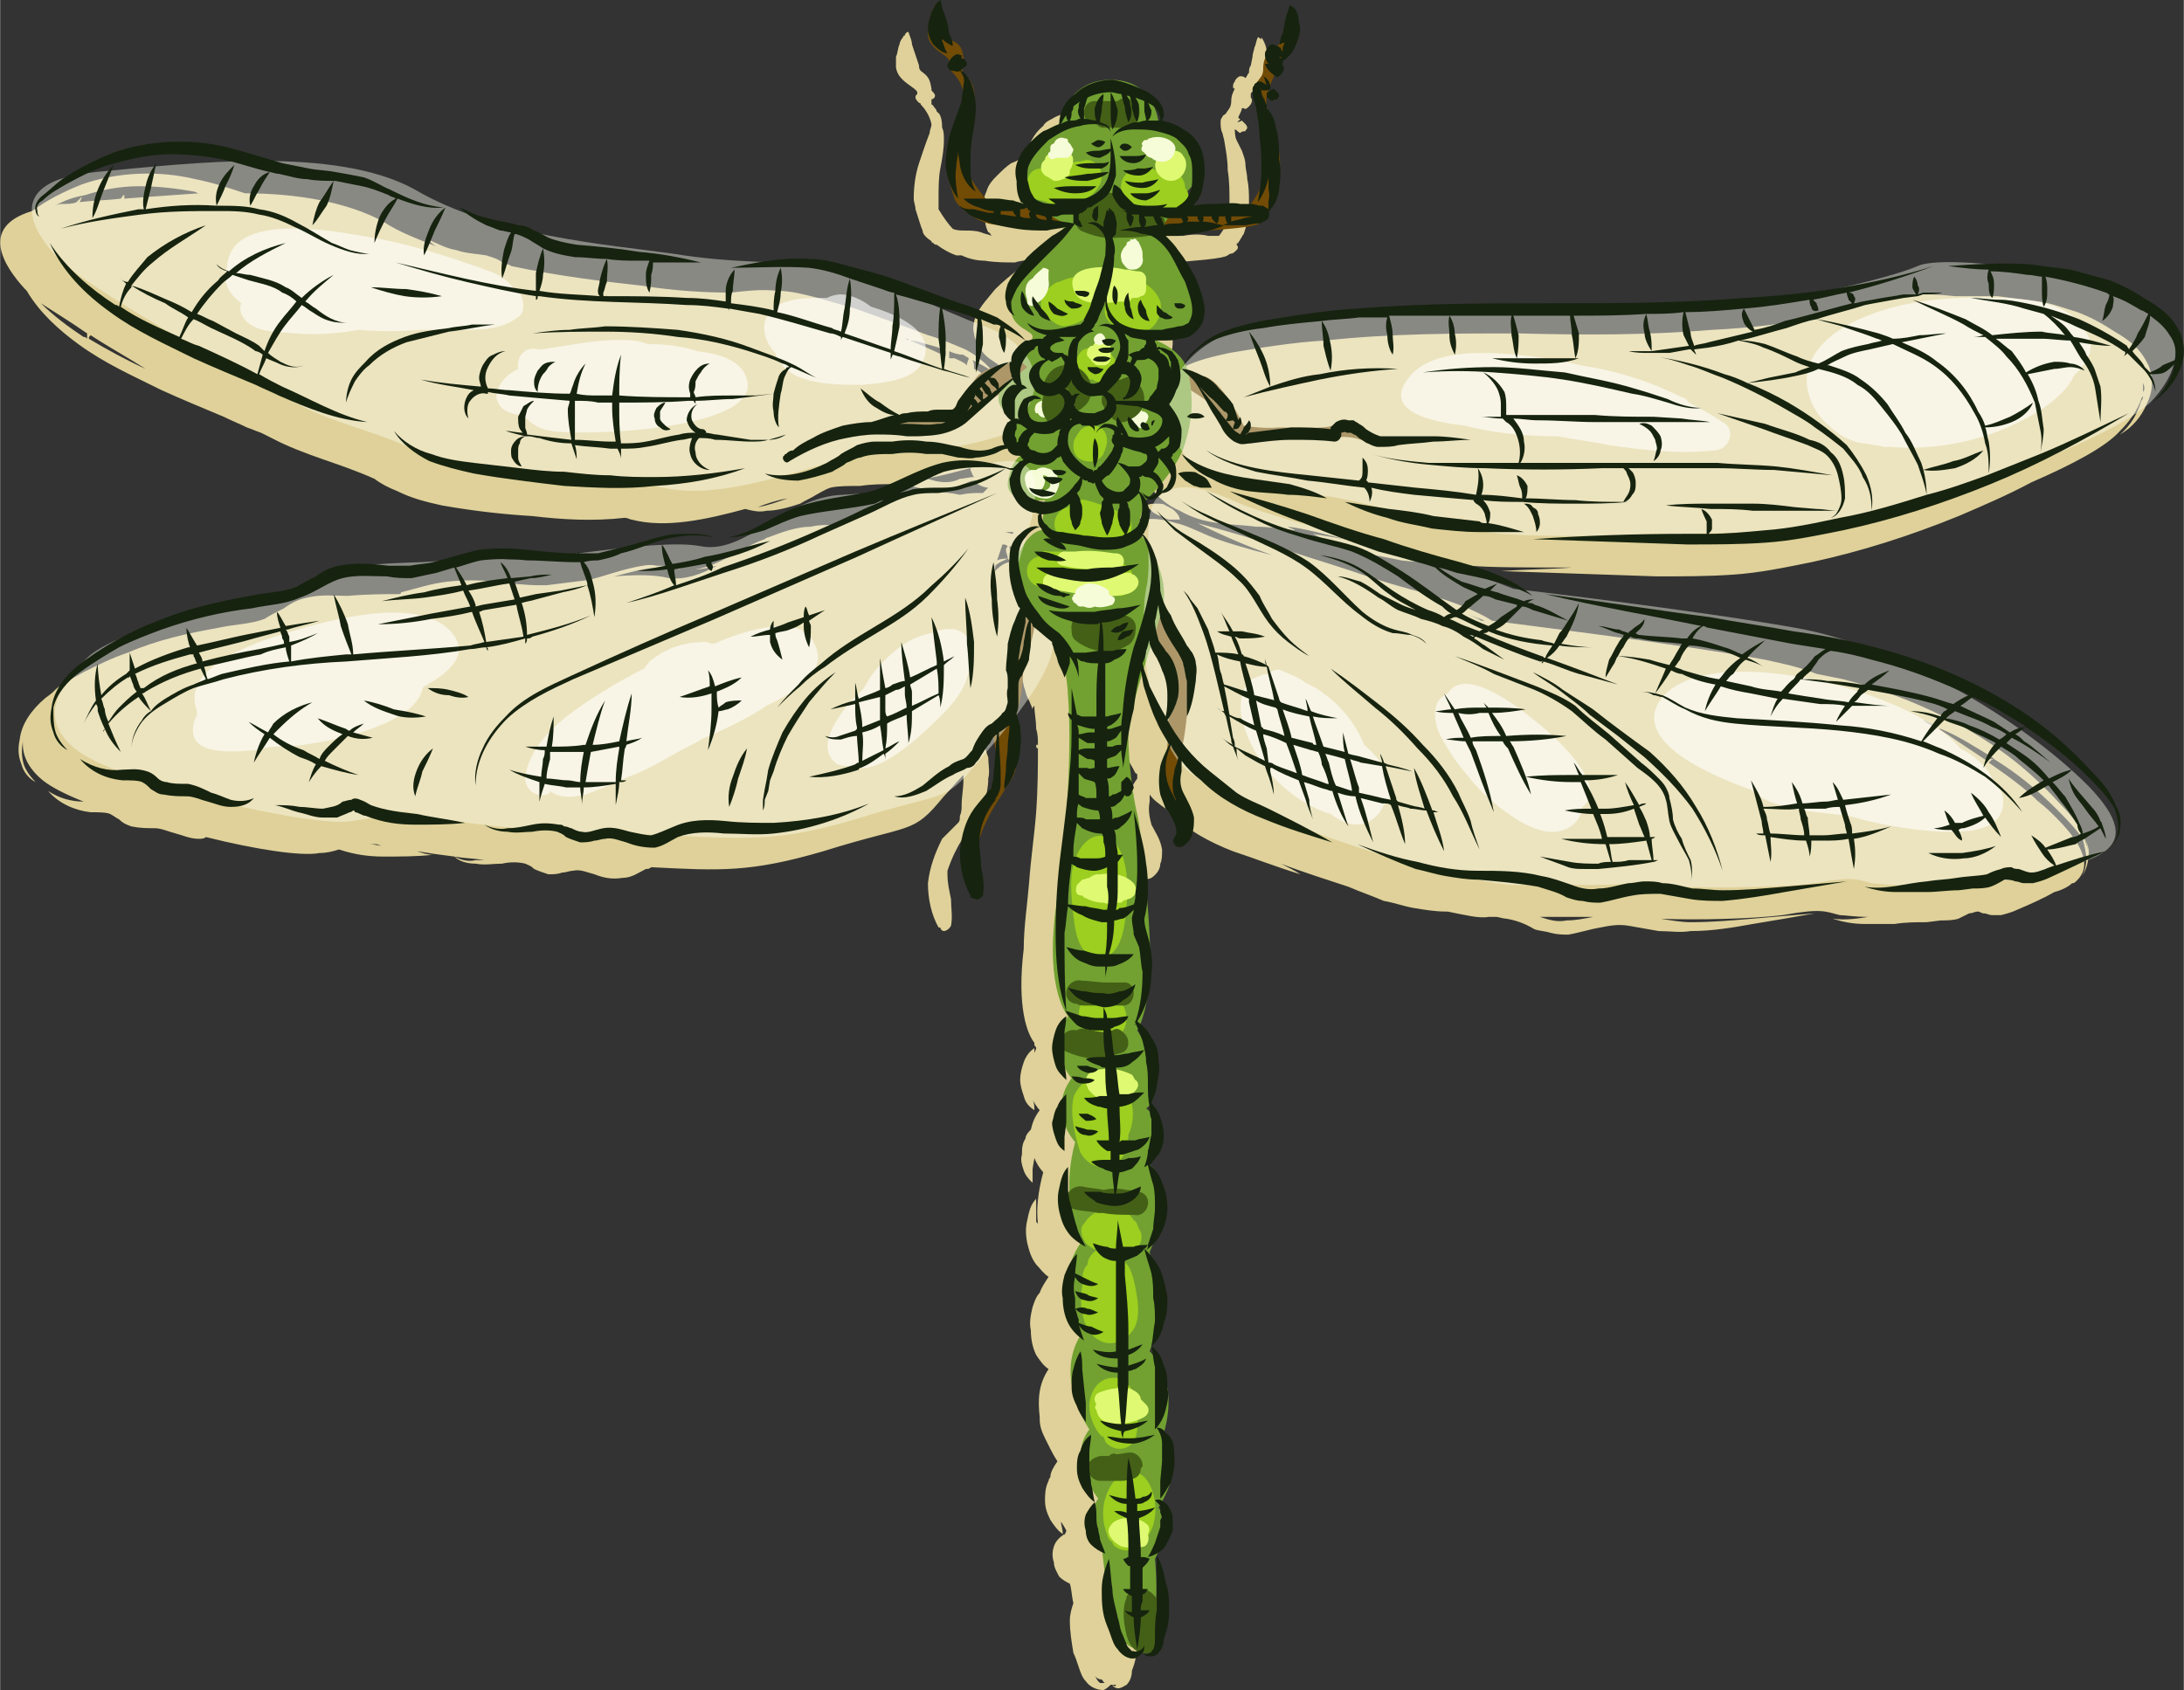 <?xml version="1.0" encoding="UTF-8"?>
<!DOCTYPE svg PUBLIC "-//W3C//DTD SVG 1.1//EN" "http://www.w3.org/Graphics/SVG/1.1/DTD/svg11.dtd">
<!-- Creator: CorelDRAW X7 -->
<svg xmlns="http://www.w3.org/2000/svg" xml:space="preserve" width="1310px" height="1014px" version="1.1" shape-rendering="geometricPrecision" text-rendering="geometricPrecision" image-rendering="optimizeQuality" fill-rule="evenodd" clip-rule="evenodd"
viewBox="0 0 1231 953"
 xmlns:xlink="http://www.w3.org/1999/xlink">
 <rect x="0" y="0" width="1231" height="953" fill="#333333" stroke="none"/>
 <g id="Слой_x0020_1">
  <g id="_1260511040">
   <g>
    <path fill="#DFD199" fill-rule="nonzero" d="M1210 204c-4,-8 -11,-13 -18,-17 -6,-4 -13,-8 -21,-11 -7,-2 -14,-5 -22,-6 -8,-1 -15,-2 -23,-3 -8,0 -16,0 -24,0 -18,-2 -33,-1 -39,1 -7,3 -21,7 -39,11 -20,4 -39,6 -59,7 -36,3 -72,3 -109,2 -36,0 -72,0 -109,4 -18,1 -36,4 -54,7 -9,2 -18,4 -26,8 -4,2 -8,5 -11,8 -3,2 -5,5 -6,8 -4,-7 -12,-11 -17,-13 2,0 3,0 5,0 3,0 6,-1 9,-1 2,0 4,-1 6,-1 1,-1 3,-3 4,-4 3,-3 4,-7 4,-11 0,-3 -1,-7 -2,-10 -1,-3 -2,-6 -3,-8 -3,-6 -6,-12 -10,-16 -2,-3 -4,-5 -6,-7 0,-1 -1,-1 -1,-1 3,0 5,0 7,0 5,-1 9,-1 13,-2 1,-1 2,-1 2,-1 12,-1 28,-2 31,-4 0,0 0,0 0,0l0 0c1,-1 2,-1 2,-1 1,0 2,-1 3,-2 1,-1 1,-2 0,-3 0,-1 1,-1 1,-1 0,-1 1,-1 1,-2 1,-1 1,-2 2,-3 1,-3 2,-6 2,-8 1,-3 1,-6 1,-9 0,-5 0,-10 -1,-14 0,-3 -1,-6 -1,-8 0,-3 -1,-5 -2,-8 -1,-2 -2,-4 -3,-6 -1,-2 -1,-5 -1,-7 0,0 0,0 0,1 1,0 1,1 3,2 1,-1 2,-1 3,-1 0,-1 1,-1 1,-2 0,0 0,-1 -1,-2 0,0 -1,-1 -2,-2 -2,1 -3,1 -3,1 0,0 0,1 0,1 0,-1 0,-1 0,-1 0,0 1,0 1,-1l0 0c1,0 1,-1 1,-1 -1,0 -1,-1 -1,-1 1,-2 2,-4 2,-5 1,0 1,0 1,0 1,1 2,0 3,-1l0 0c2,-2 2,-4 1,-5 0,-1 0,-2 0,-2 0,-1 1,-1 2,-2 1,-1 2,-2 3,-3 2,-3 3,-6 4,-9 1,-3 1,-6 0,-9 0,-3 -1,-6 -3,-9 0,1 0,1 0,1 -1,0 -1,-1 -2,-1 -1,2 -1,4 -2,6 0,1 -1,3 -1,5l-1 5c-1,1 -1,3 -1,4 -1,1 -1,2 -2,3 -1,-1 -2,-1 -3,-1 -1,0 -3,2 -3,3 -1,1 -1,2 -1,3 0,0 0,1 1,1 -1,2 -2,4 -2,7 0,4 -2,5 -3,7 -1,1 -2,1 -2,2 -1,1 -1,2 -1,3 0,2 0,4 1,6l1 4c1,6 2,11 2,17 1,6 1,12 1,18 0,3 -1,7 -1,11 -2,4 -4,7 -5,8 -2,0 -4,0 -6,0 -4,-1 -9,-1 -14,0 -4,0 -8,0 -12,0 0,0 1,-1 2,-2 3,-4 3,-10 4,-14 0,-5 0,-10 -2,-15 -2,-5 -6,-9 -10,-11 -4,-3 -8,-4 -12,-5 0,0 0,-1 1,-2 0,-2 0,-4 -1,-6 -1,-4 -5,-6 -8,-8 -2,-1 -3,-2 -5,-3 -4,-2 -9,-4 -16,-4 -6,0 -12,2 -15,4 -2,1 -4,2 -5,4 -5,4 -9,11 -9,17 -3,1 -6,3 -9,4 -3,2 -5,4 -8,7 -2,2 -5,5 -6,9 -2,4 -2,8 -1,12 0,3 0,7 2,11 1,0 1,1 2,2 -2,-1 -4,-1 -6,-2 -3,-1 -6,-1 -9,-1 -2,0 -5,0 -7,-1 -2,-2 -5,-6 -8,-11 0,-2 0,-5 0,-7 0,-5 0,-11 1,-16 1,-5 2,-11 2,-16 0,-3 0,-5 -1,-7 0,-5 -1,-8 -3,-9 0,-1 -1,-2 -1,-2 -1,-1 -1,-2 -2,-2 0,-1 0,-2 0,-3 0,0 0,0 0,0l0 0c0,0 0,0 0,0 0,0 0,0 0,0 1,0 2,-1 2,-2 0,-1 -1,-2 -2,-3 0,0 0,0 0,-1 -1,-6 -2,-7 -6,-10 -1,-1 -1,-2 -1,-3l-2 -6 -2 -6c0,-2 -1,-4 -2,-7 0,0 0,0 0,0 0,0 0,0 0,0 -1,0 -2,1 -2,2 0,0 0,0 0,0 -1,0 -1,1 -1,1 -1,1 -2,3 -2,4 -1,2 -1,5 -2,7 0,2 0,4 0,6 1,8 11,11 12,14 0,0 0,1 0,1 0,0 0,0 0,0 -1,1 -1,1 -1,2 0,1 1,2 2,3 1,0 1,1 1,1 2,2 5,6 6,11 0,2 -1,3 -1,5 -2,5 -4,11 -6,17 -2,6 -3,13 -3,20 0,2 1,4 1,6 2,6 3,10 4,12 0,2 2,4 5,6 0,0 0,1 1,1 1,1 1,1 2,1 4,3 8,5 11,6 1,0 2,0 3,0 4,2 9,3 13,3 6,1 12,1 17,1 3,-1 6,-1 9,-2 0,1 0,1 0,1 -2,1 -4,3 -6,4 -5,4 -10,8 -14,12 -4,5 -8,9 -11,15 -1,3 -2,7 -1,10 0,3 2,5 3,7 3,9 15,10 11,14 0,0 0,0 -1,1 0,0 -1,0 -2,0 -4,-5 -10,-10 -16,-13 -7,-3 -14,-6 -21,-8 -13,-5 -27,-10 -41,-15 -7,-2 -14,-4 -21,-6 -8,-2 -15,-4 -23,-4 -9,-1 -17,0 -26,1 -15,0 -32,-1 -51,-4 -18,-2 -45,-5 -73,-11 -1,-1 -3,-1 -5,-2 -2,-2 -6,-3 -9,-4 -6,-1 -11,-1 -17,-3 -6,-1 -11,-4 -16,-6 1,1 3,3 5,4 -10,-4 -21,-8 -30,-14 -20,-11 -49,-16 -78,-16 -9,-3 -18,-6 -28,-8 -21,-5 -44,-4 -64,3 -10,4 -20,9 -28,15 -30,9 -16,31 -4,44 0,0 0,0 1,1 7,12 18,22 29,30 15,11 31,18 47,26 11,5 23,10 35,15 0,1 0,1 0,2 0,-1 0,-1 0,-2 4,2 9,4 13,6 3,1 5,2 8,3 2,1 4,2 6,3 19,10 38,14 58,23 4,3 8,5 13,7 8,4 16,6 25,8 17,3 34,5 51,6 17,2 34,3 52,1 0,0 0,0 0,0 2,0 3,1 4,1 19,5 42,0 64,-6 4,1 8,2 12,1 6,0 13,-2 19,-4 3,-2 6,-3 9,-5 2,-1 5,-3 8,-4 4,-1 11,-1 17,-1 6,-1 13,-1 19,-1 3,1 6,1 9,1l9 2c3,0 7,1 10,0 3,0 7,-1 10,-2 3,-2 5,-3 8,-3 0,1 1,2 1,2 2,1 4,2 6,2 -1,1 -2,2 -3,3 -1,0 -3,0 -4,0 0,0 -4,0 -9,1 -9,-2 -19,-2 -28,0 -15,4 -27,12 -40,16 -2,0 -3,1 -5,1 -3,0 -7,0 -11,1 -8,0 -16,3 -24,6 0,0 -1,0 -2,1 -14,5 -25,15 -39,17 4,0 8,-1 12,-2 -9,5 -18,8 -27,7 -8,-2 -18,-2 -31,-1 4,-1 8,-2 12,-3 8,-2 17,-3 26,-1 -5,-2 -9,-2 -14,-2 -4,-1 -8,0 -13,1 -9,2 -17,5 -25,7 -8,1 -16,2 -24,3 0,-1 0,-1 -1,-2 1,1 1,1 1,2 -1,0 -3,0 -4,0 -8,0 -16,-1 -25,-2 -9,-1 -18,-1 -27,0 -9,1 -18,4 -26,6 0,1 -1,1 -1,1 -7,0 -18,0 -29,1 -7,0 -15,-1 -23,1 -5,1 -9,3 -13,6 -4,2 -8,4 -11,6 -8,3 -17,3 -26,5 -17,3 -35,7 -51,14 -9,3 -17,7 -25,11 -7,4 -13,7 -16,10 0,0 -1,1 -1,1 -2,2 -4,3 -5,4 -7,6 -13,14 -14,23 -1,5 -1,9 1,14 1,4 4,8 8,10 -3,-3 -6,-7 -7,-11 -1,-4 -1,-8 0,-13 0,-1 1,-3 1,-5 -3,9 -1,19 10,28 5,4 13,8 23,12 -7,0 -14,-2 -20,-6 6,7 15,11 24,12 4,0 9,0 11,1 2,1 3,2 5,3 2,2 4,3 7,4 5,1 9,1 13,1 4,0 8,2 12,3 4,1 8,3 13,3 1,0 3,0 4,-1 28,7 54,11 64,9 4,0 8,-1 11,-2 9,3 17,4 25,4 10,0 19,0 28,-1 -3,0 -6,-1 -9,-2 6,1 13,2 21,3 3,3 8,4 12,4 5,1 10,0 15,0 4,-1 9,-1 13,0 2,1 3,1 5,3 2,1 5,2 8,3 3,0 5,0 8,-1 2,0 4,-1 6,-1 4,-1 8,1 12,2 5,2 10,3 16,2 5,0 9,-3 13,-5 1,0 2,0 3,-1 39,2 56,3 97,-9 51,-16 50,-9 68,-31 4,-4 7,-8 11,-12 0,1 0,2 0,3 0,5 -1,9 -1,14 0,2 0,4 -1,6 0,2 0,3 -1,4 -3,3 -6,6 -9,9 -4,8 -7,16 -8,25 0,9 2,18 6,25l1 0c0,1 1,2 2,2 1,0 3,-1 4,-3 1,-5 0,-10 0,-15 -1,-5 -2,-9 -2,-14 0,0 0,0 0,-1 0,0 0,0 0,-1 5,-15 12,-23 16,-29 2,-3 3,-6 4,-9 0,-1 0,-1 1,-1 1,-4 2,-8 2,-13 1,-4 0,-8 0,-12 -1,-2 -1,-4 -2,-5 0,-1 0,-1 0,-1 11,-14 20,-28 21,-39 0,2 1,3 1,5 1,2 1,4 2,6 1,2 2,4 3,7 0,-1 0,-1 1,-2 0,4 1,8 1,13 1,3 1,6 1,9 -1,0 -1,0 -1,0 0,1 0,2 1,2 0,10 0,22 -1,36 -1,13 -3,26 -4,40 -1,12 -3,25 -3,37 -4,33 2,48 6,53 0,0 0,1 0,1 0,0 0,0 0,1 0,0 0,-1 0,-1 0,1 1,1 1,2 0,1 -1,2 -1,3 0,-1 0,-2 0,-3 -3,2 -5,5 -6,8 -1,3 -2,6 -2,10 0,3 1,6 2,9 1,4 3,6 6,8 0,-2 0,-4 -1,-6 2,4 4,6 4,6 -3,4 -4,7 -5,11 -1,1 -3,3 -3,5 -2,3 -2,6 -2,9 -1,3 0,6 1,9 1,3 3,5 5,7 0,-3 0,-5 0,-8l1 -6c2,5 5,8 5,8 -3,11 -4,21 -3,29 0,0 0,0 0,0 -1,-1 -1,-1 -1,-2 0,-4 0,-8 0,-12 -3,3 -4,7 -5,12 -1,4 -1,8 0,13 1,4 2,8 5,12 2,2 4,5 7,7 -2,3 -4,6 -5,9 -2,2 -3,5 -4,8 -1,4 -2,9 -1,13 0,5 1,10 3,14 2,3 4,6 7,8 -6,9 -6,18 -5,27 0,0 0,1 0,1 0,4 1,7 3,11 1,2 2,4 3,6 2,4 4,7 4,7 -2,3 -4,6 -4,9 -1,1 -1,2 -1,2 -2,4 -2,8 -2,11 0,4 1,7 3,11 2,3 4,6 7,8 0,-3 -1,-5 -1,-7 2,3 3,5 3,5 0,1 -1,2 -1,3 0,-1 0,-1 0,-1 -3,2 -5,4 -6,7 -1,3 -1,6 0,9 0,3 2,6 3,8 2,2 4,3 6,4 1,3 1,7 2,11 -1,3 -2,6 -2,10 0,6 1,12 2,18 1,2 2,5 3,8 1,3 2,6 4,8 2,3 6,5 10,5 2,-1 3,-2 4,-3 0,0 0,0 1,0 0,1 2,2 3,2 2,0 3,-1 5,-2 2,-2 3,-5 3,-8 2,-5 3,-10 3,-16 0,-5 0,-11 -1,-16 -2,-5 -3,-10 -6,-15 0,0 1,-1 1,-1 1,-1 2,-2 3,-4 2,-2 4,-6 5,-9 0,-2 0,-4 0,-6 0,-2 0,-4 -1,-5 -1,-2 -2,-4 -4,-5 0,0 0,-1 -1,-1 2,-3 3,-6 4,-9 0,-1 1,-1 1,-1 1,-4 2,-8 2,-11 0,-4 0,-8 -1,-12 -1,-2 -2,-4 -4,-5 0,-1 0,-1 0,-1 2,-8 2,-15 1,-21 1,-1 1,-2 1,-4 -1,-4 -1,-8 -3,-12 -1,-4 -3,-8 -6,-11 0,2 0,3 0,5 -1,-1 -2,-2 -2,-2 1,-2 1,-4 2,-6 0,1 -1,2 -1,3 4,-4 6,-8 7,-13 2,-5 2,-10 2,-15 -1,-5 -2,-10 -4,-15 -2,-3 -3,-6 -6,-9 0,0 0,-1 0,-1 1,-1 1,-3 2,-4 2,-2 4,-5 5,-8 2,-4 3,-9 3,-14 0,-4 -1,-9 -3,-13 -1,-4 -4,-8 -7,-10 0,0 0,-1 0,-1 2,-1 4,-3 5,-5 2,-4 3,-7 3,-11 0,-3 -1,-7 -2,-11 -1,-2 -3,-5 -5,-7 1,-1 1,-2 2,-4 0,-2 1,-4 1,-6 2,-5 2,-9 2,-14 -1,-5 -2,-9 -5,-13 -1,-3 -3,-6 -6,-7 1,-3 2,-8 4,-14 1,-5 2,-10 2,-16 1,-5 0,-10 -1,-16 0,0 0,0 0,-1 0,-7 -1,-14 -1,-22 0,-2 0,-4 0,-6 0,-5 0,-11 -1,-16 0,-6 -2,-13 -3,-19 -1,-4 -1,-8 -2,-9 0,-3 -1,-8 -2,-14 0,0 0,-1 0,-1 0,-1 0,-2 -1,-3 -1,-8 -2,-18 -2,-26 0,0 0,-1 0,-2 1,-5 2,-9 3,-14 0,-1 0,-2 0,-3 2,-5 3,-10 5,-15 0,2 1,4 1,7 2,6 4,13 7,19 2,4 4,7 6,11 0,0 1,0 1,1 0,1 0,1 0,2 -3,4 -4,7 -5,11 -1,5 -1,11 1,16 0,3 1,5 3,7 1,3 2,5 3,7 2,4 3,8 1,10 -1,2 -1,3 0,4 1,2 3,2 5,1l0 0c3,-2 5,-5 5,-8 1,-2 1,-5 1,-8 -1,-6 -4,-10 -6,-14 -1,-4 -2,-8 -1,-13 0,-1 0,-2 0,-4 2,3 5,5 9,8 1,1 1,1 2,2 10,10 23,17 36,22 12,4 25,9 38,13 -3,-2 -7,-4 -11,-6 13,5 26,9 38,13 7,3 13,5 20,8 6,1 11,3 17,4 6,1 12,2 18,2 0,0 0,0 1,0 10,2 18,4 23,3 1,0 2,0 4,0 2,0 4,1 6,1 6,1 11,3 16,6 3,1 6,1 9,2 4,1 7,1 10,1 6,-1 12,-3 18,-4 5,-1 10,-2 16,-1 6,1 11,2 17,3 6,0 12,1 18,0 12,0 24,-2 35,-4 12,-2 24,-4 35,-6 -12,1 -23,2 -35,3 -12,1 -23,2 -35,2 -5,0 -11,-1 -17,-2 0,0 -1,0 -1,0 22,1 54,0 70,-2 22,-4 24,-2 32,0 3,0 8,1 16,1 -6,1 -13,2 -20,1 6,2 12,3 18,3 6,0 12,0 17,0 6,-1 12,-1 18,-1l8 -1c3,0 7,0 10,-1 2,-1 4,-2 6,-3 2,0 3,-1 5,-1 1,0 2,1 3,1 2,0 3,1 5,1 2,0 4,0 5,0 4,-1 7,-2 9,-3 7,-3 14,-6 21,-10 4,-1 8,-3 10,-5 1,0 1,0 1,0 0,0 0,0 0,0 9,-7 9,-18 -10,-37 -3,-3 -6,-6 -10,-9 1,0 1,0 1,-1 0,1 -1,1 -1,1 -8,-8 -18,-15 -28,-22 1,-1 2,-2 3,-2 13,8 24,17 35,28 5,5 11,11 15,17 1,4 2,8 2,11 0,4 -1,8 -3,11 2,-3 4,-7 4,-11 1,-4 0,-8 -2,-11 -3,-8 -8,-14 -14,-20 -10,-11 -22,-22 -35,-31 -26,-18 -56,-31 -87,-39 -5,-1 -10,-2 -15,-3 -10,-4 -20,-6 -29,-8 -49,-9 -132,-19 -154,-22 -11,-7 -24,-11 -36,-15 -15,-4 -29,-8 -43,-13 -15,-5 -29,-9 -43,-14 -15,-5 -29,-9 -44,-13 14,7 28,13 42,18 0,0 0,0 0,0 -16,-4 -29,-8 -36,-11 -7,-3 -13,-6 -18,-7 0,0 0,0 0,0 0,0 0,0 0,0 -13,-4 -21,-3 -28,3 -3,3 -5,7 -5,12 0,-3 0,-7 -2,-10 0,0 1,-1 1,-1 1,0 3,1 4,0 2,-1 3,-2 4,-3 2,0 4,-1 5,-3 2,-1 3,-4 3,-7 0,-2 0,-4 -1,-6 2,-3 3,-5 4,-8 1,1 2,2 3,4 -1,-1 -2,-2 -3,-2 4,6 10,11 17,14 7,4 14,6 22,7 7,1 14,1 21,2 7,0 14,1 22,2 -1,-1 -3,-1 -4,-2 9,1 20,4 32,7l-18 -3c8,4 16,7 24,9 8,3 17,4 26,6 8,1 17,1 25,2 3,0 5,0 7,0 3,0 5,1 7,1 11,1 33,1 57,1 -13,1 -26,1 -40,2 29,1 58,2 88,3 14,0 29,0 43,-1 15,-1 29,-4 44,-7 28,-6 56,-15 83,-26 14,-6 28,-12 41,-19 23,-10 42,-20 50,-29 6,-6 10,-12 12,-18 0,-1 1,-1 1,-2 0,1 0,2 -1,3 -2,7 -6,14 -12,19 7,-4 12,-10 15,-17 2,-4 3,-8 3,-12 0,-4 -1,-9 -3,-12zm-586 108l0 0 2 -8c0,3 -1,6 -2,8zm28 -184l0 0c0,0 0,0 0,0 0,-1 -1,-1 -1,-2 1,-1 2,-2 3,-3 -1,2 -1,4 -2,5zm-81 172l0 0 0 1c-2,0 -3,-1 -5,-1 3,0 5,0 5,0zm-2 8l0 0c0,0 1,0 1,0l0 3c-1,-1 -1,-2 -1,-3zm0 8l0 0c0,0 0,0 0,1 0,0 -4,0 -9,6 1,-1 1,-3 1,-4 2,-2 5,-3 7,-4 1,1 1,1 1,1zm-1 -8l0 0c0,0 -1,1 -1,2 0,2 1,3 1,5 -2,0 -4,0 -6,1 1,-3 2,-6 3,-9 1,0 2,0 3,1zm-59 -118l0 0c1,1 2,1 3,1 0,0 0,1 0,1 -1,-1 -2,-1 -3,-2zm-427 18l0 0c-11,-5 -22,-11 -32,-17 0,-1 0,-1 1,-2 9,6 20,12 31,19zm546 435l0 0c0,0 1,0 2,-1 0,0 0,0 0,0 0,0 0,0 0,0 0,1 0,2 0,3 -1,-2 -2,-2 -2,-2zm-2 -323l0 0c0,0 0,0 0,0 0,0 0,0 0,1 0,-1 0,-1 0,-1zm41 -111l0 0c-8,5 -14,10 -17,14 0,0 0,0 0,0 4,-6 10,-11 17,-14zm-33 -129l0 0c1,1 2,2 2,4 0,1 0,1 0,2 -1,0 -1,0 -1,0 0,-1 -1,-4 -2,-7 0,0 1,0 1,1zm-110 -20l0 0c1,0 1,0 1,0 0,0 -1,0 -1,0 0,0 0,0 0,0zm36 150l0 0c-1,1 -3,2 -4,3 -2,-2 -4,-4 -7,-5 0,-2 0,-4 -1,-5 4,2 8,4 12,7zm-14 -8l0 0c0,1 -1,2 -1,4 -2,-2 -5,-3 -7,-4 -1,0 -2,0 -3,0 0,-2 0,-3 0,-4 2,1 5,2 8,2 1,1 2,1 3,2zm-13 -4l0 0c0,1 0,2 0,3 -6,-3 -13,-6 -20,-9 0,0 0,0 0,0 3,0 6,1 9,2 4,1 8,2 11,4zm-485 -88l0 0c9,-3 20,-5 30,-5 10,0 20,1 31,3 1,0 2,1 3,1 -14,1 -29,2 -42,3 0,-1 0,-2 0,-2 -1,0 -1,1 -2,2 -8,1 -16,1 -23,2 0,-1 1,-2 1,-3 -1,1 -2,2 -3,3 -2,1 -5,1 -7,1 -2,0 -3,0 -5,1 5,-3 11,-5 17,-6zm-25 61l0 0c6,4 16,10 26,17 0,1 0,2 0,3 -1,-1 -1,-1 -2,-1 -9,-6 -17,-12 -24,-19zm404 115l0 0c5,-2 11,-4 17,-5 -6,2 -11,4 -17,5zm114 -16l0 0c-6,3 -12,2 -18,0 0,0 -1,0 -2,0 12,-2 21,-5 26,-6 0,0 0,1 0,1 1,2 1,3 2,4 -3,0 -6,1 -8,1zm-333 206l0 0c1,0 3,0 4,0 1,0 2,1 4,1 -2,0 -5,-1 -8,-1zm60 9l0 0c-4,1 -8,0 -12,-2 6,1 11,1 17,2 -1,0 -3,0 -5,0zm77 4l0 0c1,0 2,0 3,0 -1,0 -2,0 -3,0zm277 460l0 0c-1,0 -1,0 -2,0 0,0 -1,-1 -1,-1 -1,-1 -1,-2 -2,-3 0,0 0,0 0,0 1,1 2,2 4,2 1,1 1,2 2,2 0,0 -1,0 -1,0zm5 1l0 0c1,0 2,0 2,0 0,1 -1,1 -2,0zm7 -46l0 0c0,-4 -1,-7 -1,-7 1,-1 1,-1 1,-2 0,3 0,6 0,9zm2 -37l0 0c0,1 0,2 0,3 0,-1 -1,-2 -1,-2 0,-1 0,-1 1,-1 0,0 0,0 0,0zm-10 -264l0 0c-2,-3 -3,-4 -3,-4 0,0 0,0 1,-1 0,2 1,3 2,5zm1 -209l0 0c0,-1 1,-2 1,-3 0,4 1,8 2,12 -1,-3 -2,-6 -3,-9zm256 125l0 0c-5,1 -9,0 -15,-2 2,0 5,0 8,0 9,0 16,0 22,0 -5,1 -10,2 -15,2zm241 -91l0 0c-2,0 -3,0 -4,1 -9,-6 -18,-12 -27,-18 0,0 0,0 1,0 10,4 19,10 29,16 0,0 0,0 1,1zm-32 -18l0 0c0,0 -1,0 -1,0 -2,-1 -5,-2 -7,-4 3,1 5,3 8,4zm-255 -60l0 0c-1,0 -2,0 -2,0 -3,-2 -7,-3 -11,-5 4,2 8,3 13,5zm-208 -27l0 0c-1,-1 -2,-2 -3,-4 1,0 1,-1 2,-2 1,-1 1,-4 2,-6 -1,4 -1,8 -1,12zm3 -26l0 0c0,1 -1,1 -2,1 1,-1 3,-3 5,-5 0,0 0,1 0,1 -1,1 -2,3 -3,3zm10 -11l0 0c0,2 0,4 -2,6 0,1 -1,2 -3,3 1,-2 1,-4 0,-5 2,-2 3,-3 4,-5 0,0 1,1 1,1zm566 -64l0 0c0,-2 0,-4 0,-6 1,2 1,4 0,5 0,0 0,1 0,1z"/>
    <path fill="#DFD199" fill-rule="nonzero" d="M657 285c-1,-1 -3,-1 -5,-1 -2,0 -4,0 -6,1 2,2 3,3 4,4 2,1 3,2 5,2 1,1 3,2 4,2 2,0 4,0 6,0 0,-2 -2,-4 -3,-5 -1,-1 -3,-2 -5,-3z"/>
   </g>
   <g>
    <g>
     <g>
      <path fill="#724B05" fill-rule="nonzero" d="M594 117c-8,-1 -36,-2 -36,-2 0,0 -8,-9 -13,-18 -4,-9 2,-22 4,-38 2,-15 -7,-17 -7,-17 0,0 1,-3 1,-10 -1,-6 -2,-7 -8,-10 -6,-4 -7,-20 -7,-20 -3,3 -5,10 -5,18 1,8 11,11 12,14 0,4 0,5 2,7 2,2 7,8 6,15 -1,8 -4,14 -8,26 -5,11 2,26 3,30 1,4 11,12 19,14 7,2 32,2 36,1 4,0 12,1 16,-4 4,-5 -6,-6 -15,-6z"/>
      <path fill="#724B05" fill-rule="nonzero" d="M710 126c4,-3 7,-9 10,-21 3,-12 1,-23 -2,-32 -3,-9 -6,-15 -3,-22 2,-7 7,-16 7,-16 0,0 14,-14 4,-26 0,0 -1,13 -7,18 -6,4 -7,7 -7,12 0,5 -3,5 -4,9 -1,5 0,9 2,20 2,10 4,25 2,34 -3,9 -8,14 -8,14 0,0 -11,4 -26,3 -15,-1 -30,-2 -35,1 -6,3 -10,13 -6,13 4,0 22,-2 31,-2 9,-1 37,-2 42,-5z"/>
      <path fill="#724B05" fill-rule="nonzero" d="M579 207c1,-2 -6,-3 -6,-3 0,0 -16,2 -22,8 -6,7 -11,20 -11,20 0,0 -2,4 -17,3 -14,-1 -16,5 -26,5 -11,0 -18,2 -18,2 0,0 28,4 39,4 11,-1 19,-5 26,-11 7,-5 24,-16 29,-18 6,-2 5,-7 6,-10z"/>
      <path fill="#724B05" fill-rule="nonzero" d="M776 247c-6,-3 -19,-9 -25,-7 -5,2 -20,1 -30,1 -9,1 -20,-1 -20,-1 0,0 -12,-26 -23,-28 -9,-1 -20,0 -16,3 4,2 25,13 28,22 4,9 2,14 12,12 9,-2 25,-4 33,-3 9,1 14,1 14,1 0,0 10,-2 18,1 9,3 29,1 29,1 0,0 -13,0 -20,-2z"/>
      <path fill="#724B05" fill-rule="nonzero" d="M569 370c0,12 5,25 -1,32 -5,6 -9,6 -8,15 2,8 4,24 -4,32 -7,8 -14,38 -9,50 0,0 1,-10 5,-26 5,-15 12,-23 15,-29 4,-5 6,-9 6,-17 1,-7 -1,-21 -1,-21 0,0 3,-9 4,-18 1,-8 0,-12 3,-19 3,-7 5,-21 5,-21l-7 -8c0,0 -9,19 -8,30z"/>
      <path fill="#724B05" fill-rule="nonzero" d="M659 353c-2,-7 -5,-20 -8,-9 0,0 -8,6 -6,10 2,5 6,15 9,20 4,5 7,15 6,24 -1,8 -3,11 -2,19 1,8 -3,9 -3,15 -1,6 7,21 8,30 1,9 0,13 0,13 0,0 4,-5 4,-9 0,-3 -4,-16 -4,-19 0,-4 -2,-9 1,-18 4,-10 5,-26 6,-36 1,-10 1,-12 -3,-21 -3,-9 -7,-13 -8,-19z"/>
     </g>
     <path fill="#72A131" fill-rule="nonzero" d="M597 70c0,0 4,-25 29,-25 25,0 27,24 27,24 0,0 20,5 24,20 3,15 -2,10 -10,22 -9,12 -14,20 -14,20 0,0 15,17 19,31 3,13 3,22 -4,23 -7,2 -22,5 -22,5 0,0 21,5 24,21 3,15 2,27 -3,42 -6,15 -22,30 -22,30l-4 16c0,0 20,22 14,45 -7,24 -19,56 -19,71 0,15 3,37 5,44 2,7 9,71 7,93 -2,22 -7,29 -7,29 0,0 10,15 10,29 0,13 -5,15 -5,15 0,0 12,7 2,32 0,0 17,10 0,49 0,0 8,34 0,56 0,0 17,15 8,46 0,0 14,15 -3,42 0,0 8,10 -2,29 0,0 5,47 -10,50 -15,4 -20,-57 -20,-57 0,0 -15,-7 -2,-27 0,0 -18,-22 -5,-39 0,0 -20,-29 -5,-53 0,0 -17,-27 0,-52 0,0 -12,-24 -3,-57 0,0 -16,-17 -2,-36 0,0 -14,-15 -2,-35 0,0 -13,-14 -7,-60 7,-45 9,-94 7,-120 -1,-25 -10,-37 -10,-37 0,0 -27,-20 -20,-39 7,-18 15,-18 15,-18l2 -17c0,0 -22,3 -21,-10 2,-14 9,-16 9,-16 0,0 -17,-8 -5,-20 0,0 -17,-8 -5,-19 12,-10 12,-10 12,-10 0,0 -10,-7 0,-13 11,-9 -12,-5 -9,-24 4,-19 14,-25 19,-29 5,-3 12,-15 12,-15 0,0 -17,-5 -22,-22 -5,-17 6,-30 18,-34z"/>
     <g>
      <path fill="#9CCF1F" fill-rule="nonzero" d="M614 177c7,-7 4,-18 -5,-21 -4,0 -8,1 -12,3 -1,0 -1,0 -1,0 -8,4 -13,13 -6,20 1,1 1,1 2,1 2,2 5,4 8,4 6,-1 11,-3 14,-7z"/>
      <path fill="#9CCF1F" fill-rule="nonzero" d="M636 158c-4,0 -9,2 -11,5 -2,3 -3,6 -2,9 -1,4 0,8 3,10 2,2 4,3 6,3 1,1 2,2 4,2 1,1 3,1 5,1 9,0 15,-10 13,-18 -3,-8 -11,-13 -18,-12z"/>
      <path fill="#9CCF1F" fill-rule="nonzero" d="M621 196c-4,-1 -7,0 -10,1 -2,1 -4,4 -4,6 -1,2 0,5 1,7 1,2 3,3 5,4 1,0 2,0 3,0 2,2 6,2 9,0 4,-2 6,-8 3,-12 -2,-3 -4,-5 -7,-6z"/>
      <path fill="#9CCF1F" fill-rule="nonzero" d="M609 259c4,2 10,2 13,-3 0,-1 1,-2 1,-3 2,-4 1,-10 -3,-12 -4,-2 -10,-1 -12,3 -1,1 -1,2 -2,3 -2,4 -1,10 3,12z"/>
      <path fill="#9CCF1F" fill-rule="nonzero" d="M629 307c9,0 12,-13 5,-17 -7,-3 -14,-6 -22,-8 -4,-1 -8,1 -10,4 -9,2 -11,15 -1,18 5,1 11,2 16,2 3,1 6,1 9,1 1,0 1,0 1,0 0,0 0,0 0,0 0,0 1,0 1,0 0,0 1,0 1,0z"/>
      <path fill="#9CCF1F" fill-rule="nonzero" d="M622 336c2,0 4,0 6,0 1,0 1,0 2,0 10,1 12,-15 3,-18 -1,0 -1,0 -1,0 -2,-1 -3,-1 -4,-1 -1,0 -2,-1 -2,-1 -8,-2 -16,-3 -24,-4 0,0 -1,0 -1,0 -2,-1 -3,-1 -5,-1 -1,0 -3,0 -5,0 -3,-1 -5,1 -6,3 -9,2 -8,16 2,17 4,1 8,1 12,1 6,2 11,3 17,3 2,0 4,1 6,1z"/>
      <path fill="#9CCF1F" fill-rule="nonzero" d="M622 540c11,-3 12,-19 13,-29 1,-10 1,-28 -7,-36 -8,-8 -17,-2 -21,7 -5,10 -3,24 -2,34 1,9 3,26 17,24z"/>
      <path fill="#9CCF1F" fill-rule="nonzero" d="M621 560c-3,0 -5,1 -8,3 -1,1 -3,2 -4,4 -1,2 -1,5 -1,7 1,2 2,4 3,5 2,7 11,10 18,6 7,-4 8,-14 2,-21 -2,-2 -6,-3 -10,-4z"/>
      <path fill="#9CCF1F" fill-rule="nonzero" d="M633 652c2,-3 3,-7 3,-12 5,-11 3,-26 -9,-32 -9,-4 -19,2 -22,11 -2,10 1,22 4,31 5,9 17,12 24,2z"/>
      <path fill="#9CCF1F" fill-rule="nonzero" d="M620 756c6,3 13,1 17,-4 5,-5 5,-13 4,-20 -1,-6 -2,-13 -5,-18 -2,-3 -6,-6 -9,-6 4,0 8,-1 12,-3 4,-2 6,-8 3,-12 0,0 0,0 0,0 -1,-2 -1,-4 -3,-5 -3,-5 -9,-7 -14,-6 0,0 0,0 -1,0 0,0 0,0 -1,0 -5,1 -9,3 -12,8 -3,3 -1,8 1,11 2,2 4,3 6,4 -3,2 -5,5 -5,8 -3,3 -3,7 -3,12 -2,11 0,26 10,31z"/>
      <path fill="#9CCF1F" fill-rule="nonzero" d="M623 813c5,6 14,5 17,-2 3,-10 2,-36 -14,-34 -8,1 -12,9 -12,16 0,6 3,13 7,17 0,0 1,0 1,0 0,1 1,2 1,3z"/>
      <path fill="#9CCF1F" fill-rule="nonzero" d="M644 832c-9,-6 -17,2 -20,10 -3,7 -3,16 0,23 0,1 1,3 2,4 0,0 1,0 1,1 1,3 7,5 10,4 8,-3 13,-10 14,-19 1,-7 -1,-18 -7,-23z"/>
      <path fill="#9CCF1F" fill-rule="nonzero" d="M583 112c2,1 5,1 7,2 10,5 25,0 30,-10 2,-5 1,-10 -4,-13 -2,-1 -4,-1 -7,0 -2,0 -4,0 -6,2 -2,2 -4,3 -6,4 -1,0 -2,-1 -2,-1 -2,0 -3,-1 -4,0 -4,-2 -9,-1 -11,3 -2,4 -1,11 3,13z"/>
      <path fill="#9CCF1F" fill-rule="nonzero" d="M668 106c0,0 0,0 0,0 0,-5 -4,-10 -9,-9 -4,0 -7,-1 -11,-2 -3,-1 -5,0 -7,1 -10,-1 -13,15 -3,18 0,0 0,0 0,0 2,2 4,3 7,3 1,0 3,0 4,0 3,1 5,2 8,3 9,5 17,-7 11,-14z"/>
     </g>
     <g>
      <path fill="#DFF972" fill-rule="nonzero" d="M605 163c2,7 9,8 16,8 4,0 8,-1 12,-1 2,1 4,0 5,-2 2,0 4,0 5,-1 2,0 3,-2 3,-4 0,-2 0,-4 0,-6 0,-2 -2,-4 -4,-4 -3,0 -5,-1 -7,-1 0,0 -1,0 -1,0 -7,-2 -34,-4 -29,11z"/>
      <path fill="#DFF972" fill-rule="nonzero" d="M615 203c0,1 1,1 2,2 0,1 2,1 3,1 1,0 2,0 3,0 2,-1 3,-2 3,-4 0,-2 0,-4 0,-6 0,-2 -2,-5 -4,-5 -3,1 -5,2 -6,4 -1,0 -1,0 -1,0 -2,1 -3,4 -2,6 1,1 1,1 2,2z"/>
      <path fill="#DFF972" fill-rule="nonzero" d="M635 335c5,-1 10,-7 4,-11 0,0 -1,0 -1,0 0,-1 -1,-1 -3,-1 -13,2 -27,2 -41,0 -2,0 -3,0 -4,1 -3,2 -3,7 1,8 6,1 12,2 18,3 9,1 18,2 26,0z"/>
      <path fill="#DFF972" fill-rule="nonzero" d="M606 311c0,0 0,0 0,0 -2,0 -3,0 -5,0 -5,-1 -8,7 -2,8 5,1 10,2 16,2 4,0 9,1 14,0 6,0 6,-9 0,-9 0,0 -1,0 -1,0 0,0 0,0 0,0 -7,-1 -14,-2 -22,-1z"/>
      <path fill="#DFF972" fill-rule="nonzero" d="M622 509c3,1 6,1 8,0 1,0 1,0 2,0 0,0 1,-1 1,-1 2,-1 4,-1 5,-2 3,-2 3,-5 1,-8 -5,-5 -12,-6 -19,-5 0,0 -1,0 -1,0 -2,0 -4,1 -5,2 -1,0 -3,1 -4,1 -1,1 -2,2 -3,3 -1,3 -1,6 3,6 0,0 1,1 1,1 4,2 7,3 11,3z"/>
      <path fill="#DFF972" fill-rule="nonzero" d="M615 616c6,7 19,6 25,-1 2,-2 2,-5 0,-6 -1,-1 -1,-2 -2,-3 -6,-3 -12,-4 -18,-3 -6,0 -10,5 -7,10 0,1 1,2 2,3z"/>
      <path fill="#DFF972" fill-rule="nonzero" d="M645 799c3,-2 3,-5 1,-7 -1,-1 -2,-2 -3,-3 0,-2 -2,-4 -4,-5 -3,-2 -7,-2 -11,-1 -2,0 -5,1 -8,2 -3,1 -4,4 -2,7 -1,1 -1,2 0,3 2,12 20,8 27,4z"/>
      <path fill="#DFF972" fill-rule="nonzero" d="M647 860c-3,-3 -7,-4 -11,-4 -4,0 -9,1 -11,6 -1,4 3,8 7,10 4,1 9,1 13,0 2,-1 3,-4 2,-7 1,-1 1,-4 0,-5z"/>
      <path fill="#DFF972" fill-rule="nonzero" d="M591 100c1,1 2,1 3,2 2,0 3,0 5,-1 2,0 3,-2 4,-3 0,-1 0,-2 0,-2 2,-3 3,-7 0,-10 -3,-2 -8,-2 -11,0 -1,1 -3,2 -3,4 -1,1 -2,2 -2,3 -1,3 1,6 4,7z"/>
      <path fill="#DFF972" fill-rule="nonzero" d="M667 88c-1,-2 -3,-3 -5,-3 0,0 0,0 0,0 -2,-1 -5,-2 -6,0 -1,1 -1,1 -2,2 0,1 -1,2 -2,3 -3,5 2,12 8,12 7,0 11,-9 7,-14z"/>
     </g>
     <g>
      <path fill="#F6FBD8" fill-rule="nonzero" d="M605 84c-1,-1 -1,-2 -2,-3 0,0 -1,-1 -1,-1 0,0 0,0 0,0 0,-1 0,-2 -2,-2 -2,-1 -5,0 -6,3 -1,0 -2,1 -2,2 0,1 0,2 0,2 0,1 -1,1 -1,1 -1,3 2,5 4,3 0,0 1,0 2,0 0,0 0,0 0,0 1,0 3,0 4,0 2,0 4,-3 4,-5z"/>
      <path fill="#F6FBD8" fill-rule="nonzero" d="M657 78c-3,-1 -6,-1 -9,0 0,0 0,0 0,0 -1,0 -1,1 -2,1 0,0 0,0 -1,0 -1,1 -2,2 -1,3 -1,2 -1,3 1,4 1,2 3,3 4,3 1,1 3,2 4,2 4,1 8,-1 9,-5 2,-4 -2,-7 -5,-8z"/>
      <path fill="#F6FBD8" fill-rule="nonzero" d="M618 194c0,0 0,0 0,0 3,2 7,-2 4,-5 -2,-3 -7,1 -5,4 0,1 1,1 1,1z"/>
      <path fill="#F6FBD8" fill-rule="nonzero" d="M579 171c1,2 4,2 4,0 1,0 1,0 1,0 5,-2 8,-8 7,-13 0,-2 0,-3 0,-5 1,-1 -2,-2 -3,-2 -2,2 -4,3 -6,6 -4,2 -5,7 -3,12 0,0 0,1 0,2z"/>
      <path fill="#F6FBD8" fill-rule="nonzero" d="M638 152c0,0 0,0 1,0 3,0 6,-3 5,-7 0,0 0,-1 0,-2 0,-2 -1,-4 -2,-6 0,-1 -1,-1 -1,-1 0,-1 -2,-2 -2,-1 -1,0 -2,0 -2,0 0,0 0,1 0,1 -1,0 -1,0 -2,1 0,0 0,0 0,1 -2,2 -4,5 -3,8 0,2 2,4 3,5 1,1 2,1 3,1z"/>
      <path fill="#F6FBD8" fill-rule="nonzero" d="M625 335c0,-1 0,-2 0,-2 -4,-3 -7,-4 -12,-4 -3,1 -7,2 -7,6 -1,0 -1,0 -1,1 -1,1 -1,2 0,3 0,0 0,0 0,0 0,1 1,1 1,1 1,1 1,1 1,1 1,1 1,1 2,1 1,0 1,0 2,0 2,1 4,1 6,0 3,1 7,0 10,-1 1,-1 2,-3 1,-4 -1,-1 -2,-1 -3,-2z"/>
      <path fill="#F6FBD8" fill-rule="nonzero" d="M590 264c-2,-1 -5,0 -6,1 -1,0 -2,0 -3,0 -3,1 -4,4 -3,7 0,2 1,3 2,5 2,2 5,4 8,4 5,1 8,-3 9,-8 0,-4 -2,-8 -7,-9zm-3 12l0 0c1,-1 2,-3 2,-5 0,-1 -1,-1 -1,-2 0,0 0,0 0,-1 2,0 5,2 4,5 0,3 -3,4 -5,3z"/>
      <path fill="#F6FBD8" fill-rule="nonzero" d="M591 229c0,-1 -1,-1 -1,-2 -1,0 -1,-1 -2,-1 -2,0 -3,1 -4,2 -1,2 -1,4 0,5 0,0 0,0 1,0 1,2 3,3 5,2 1,0 2,-2 1,-4 0,0 0,-1 0,-2z"/>
      <path fill="#F6FBD8" fill-rule="nonzero" d="M644 232c0,0 0,0 0,0 -1,-1 -2,-2 -4,-2 -1,0 -3,1 -3,2 0,0 0,0 0,0 0,1 0,1 0,1 0,0 0,0 0,1 0,0 0,0 0,0 0,0 0,1 0,1 0,0 0,0 0,1 0,0 0,0 0,0 1,3 2,5 5,5 1,1 2,0 3,-1 0,0 0,-1 0,-1 1,-1 2,-2 2,-3 0,0 0,0 0,0 0,0 0,0 0,0 1,-2 -1,-4 -3,-4z"/>
     </g>
     <g>
      <path fill="#446016" fill-rule="nonzero" d="M617 70c0,0 0,0 1,0 1,1 2,2 4,2 4,0 8,0 13,0 3,0 6,-3 7,-6 1,-4 0,-9 -5,-10 -2,-1 -5,-1 -7,1 -1,0 -2,0 -4,0 -3,0 -6,0 -9,0 -8,0 -8,13 0,13z"/>
      <path fill="#446016" fill-rule="nonzero" d="M603 237c1,-1 1,-3 1,-4 2,-1 4,-1 6,-3 6,-4 7,-13 2,-19 -4,-5 -12,-7 -18,-3 -3,2 -5,6 -6,9 -1,1 -1,3 -1,5 1,1 1,1 1,2 0,0 0,0 0,0 -2,6 0,12 5,16 4,2 8,0 10,-3zm-1 -17l0 0c0,-1 0,-1 0,0zm0 0l0 0c0,0 0,0 -1,0 0,-1 1,-1 1,0z"/>
      <path fill="#446016" fill-rule="nonzero" d="M636 237c0,0 0,0 0,0 5,-2 9,-6 9,-12 0,-3 -1,-6 -3,-8 -1,-2 -2,-3 -4,-4 -2,-1 -4,0 -6,1 -4,0 -7,2 -9,5 -1,2 -2,4 -2,6 0,2 0,3 1,4 1,3 3,5 5,7 2,2 6,3 9,1z"/>
      <path fill="#446016" fill-rule="nonzero" d="M648 119c-3,1 -7,1 -10,2 -1,-1 -2,-2 -3,-3 1,-2 1,-4 -1,-6 -5,-4 -10,-4 -14,-2 -1,0 -1,0 -2,0 -4,0 -7,4 -7,7 -5,1 -7,9 -2,13 7,3 14,5 21,4 7,0 15,0 22,-2 8,-2 5,-15 -4,-13z"/>
      <path fill="#446016" fill-rule="nonzero" d="M614 347c-6,-3 -11,3 -10,8 0,2 0,4 2,6 9,7 21,9 31,2 2,-2 3,-5 3,-7 1,-4 -1,-8 -6,-9 -6,0 -12,0 -18,0 -1,0 -1,0 -2,0z"/>
      <path fill="#446016" fill-rule="nonzero" d="M627 595c2,0 3,-1 4,-1 6,-1 6,-8 3,-11 -2,-2 -4,-4 -7,-2 -1,0 -3,1 -4,1 -4,0 -7,-1 -11,-2 -2,0 -4,0 -5,1 -8,-2 -13,9 -6,12 9,4 18,5 26,2z"/>
      <path fill="#446016" fill-rule="nonzero" d="M633 554c-3,0 -7,0 -10,0 -4,0 -9,-1 -13,-1 -9,-2 -13,11 -4,13 0,0 1,0 1,0 1,1 3,1 5,1 3,0 7,0 11,0 2,0 3,0 5,0 1,0 1,0 2,0 1,0 2,0 3,0 8,0 8,-14 0,-13z"/>
      <path fill="#446016" fill-rule="nonzero" d="M622 684c5,1 10,1 16,1 0,0 0,0 0,0 0,0 1,0 1,0 8,2 12,-11 3,-13 -2,0 -4,-1 -7,-1 -4,-1 -9,-1 -13,0 -4,-1 -8,-1 -12,-2 -9,-1 -13,11 -4,13 4,1 9,1 13,2 1,0 2,0 3,0z"/>
      <path fill="#446016" fill-rule="nonzero" d="M637 834c3,0 6,-2 6,-6 1,-1 1,-1 1,-2 0,-3 -3,-7 -7,-7 -2,0 -5,1 -8,1 -1,-1 -3,0 -4,1 -2,0 -4,0 -5,0 -4,1 -7,3 -7,7 0,3 3,7 7,7 4,0 8,0 12,0 1,0 3,0 5,-1z"/>
      <path fill="#446016" fill-rule="nonzero" d="M650 899c-3,-3 -7,-4 -11,-2 -1,0 -2,1 -2,1 0,0 0,0 -1,1 0,0 -1,1 -1,1 0,0 0,0 0,0 0,1 0,1 0,1 -2,4 -2,11 -1,16 1,7 3,13 9,15 12,3 13,-13 12,-20 -1,-5 -1,-9 -5,-13z"/>
     </g>
     <g>
      <path fill="#FFFFF4" fill-rule="nonzero" fill-opacity="0.42" d="M662 215c0,0 12,-36 82,-37 70,-2 188,-4 226,-6 37,-1 95,-15 111,-22 15,-7 97,4 121,16 24,12 35,34 11,60 -24,25 -153,68 -185,71 -33,4 -147,7 -182,4 -34,-4 -83,-21 -106,-22 -22,-2 -54,-4 -63,-12 -9,-9 -27,-29 -15,-52z"/>
      <path fill="#FFFFF4" fill-rule="nonzero" fill-opacity="0.42" d="M853 332c-39,-16 -130,-38 -154,-48 -24,-11 -36,-12 -46,-4 -10,9 -3,36 -7,52 -3,15 -3,67 18,97 22,29 167,72 193,70 25,-1 20,0 37,0 17,0 28,-1 40,0 12,2 66,2 89,-1 22,-4 24,-2 32,0 9,1 52,5 87,-4 36,-8 72,-13 35,-51 -38,-38 -108,-79 -165,-89 -56,-10 -159,-22 -159,-22z"/>
      <path fill="#FFFFF4" fill-rule="nonzero" fill-opacity="0.42" d="M567 260c0,0 -30,3 -51,10 -20,7 -8,7 -41,9 -32,1 -55,34 -80,29 -26,-5 -94,10 -113,7 -19,-4 -23,0 -33,1 -10,2 -43,0 -63,7 -21,7 -10,14 -36,15 -26,2 -87,19 -101,33 -14,14 -29,33 -7,51 22,19 134,45 156,41 22,-3 27,-6 32,-5 5,2 53,11 120,12 67,2 81,7 132,-8 51,-16 50,-9 68,-31 19,-22 51,-59 42,-75 -9,-16 -14,-14 -18,-24 -3,-11 2,-19 5,-31 4,-12 12,-43 -12,-41z"/>
      <path fill="#FFFFF4" fill-rule="nonzero" fill-opacity="0.42" d="M569 244c0,0 -32,12 -58,9 -26,-4 -94,32 -137,22 -43,-10 -106,-3 -132,-17 -25,-14 -48,-17 -72,-29 -24,-12 -124,-68 -138,-84 -14,-15 -31,-43 22,-48 53,-5 135,-15 180,10 44,26 109,31 145,36 36,6 64,4 88,7 23,4 65,26 88,34 24,9 42,30 14,60z"/>
      <g>
       <path fill="white" fill-rule="nonzero" fill-opacity="0.612" d="M293 165c-2,-1 -3,-2 -4,-3 -4,-5 -9,-8 -16,-10 -4,-2 -9,-3 -14,-5 -18,-6 -36,-11 -55,-14 -17,-3 -68,-12 -75,12 -1,2 -1,4 -1,5 -3,9 1,16 8,21 -1,2 -1,5 1,8 6,9 20,8 30,9 12,1 24,0 35,-2 12,1 23,1 35,0 7,0 15,0 22,0 13,0 24,0 34,-8 3,-3 2,-9 0,-13z"/>
       <path fill="white" fill-rule="nonzero" fill-opacity="0.612" d="M311 243c15,3 132,0 107,-35 -6,-7 -17,-9 -25,-10 -9,-3 -18,-4 -28,-4 -16,-7 -58,4 -62,3 -8,-2 -12,5 -11,11 -6,3 -10,7 -12,13 -1,4 1,8 4,10 3,2 7,3 11,3 4,5 9,8 16,9z"/>
       <path fill="white" fill-rule="nonzero" fill-opacity="0.612" d="M437 199c1,4 4,8 10,12 11,6 27,6 39,6 10,-1 29,-2 34,-13 8,-16 -12,-26 -29,-31 -5,-4 -12,-7 -17,-7 -3,0 -6,1 -8,2 -2,0 -4,0 -6,0 -9,0 -18,1 -24,6 -8,6 -6,17 0,24 1,1 1,1 1,1z"/>
       <path fill="white" fill-rule="nonzero" fill-opacity="0.612" d="M161 357c-16,5 -60,19 -50,44 0,0 0,1 0,1 0,1 0,2 -1,3 -8,22 21,19 34,18 4,-1 8,-2 12,-2 8,0 16,-1 21,-2 14,-2 56,-11 61,-30 0,-1 0,-1 1,-2 15,-8 27,-19 14,-32 -20,-19 -69,-5 -92,2z"/>
       <path fill="white" fill-rule="nonzero" fill-opacity="0.612" d="M407 361c-2,1 -4,2 -5,2 -2,0 -3,-1 -4,-1 -12,0 -22,3 -32,11 -1,1 -2,3 -3,4 -8,4 -15,8 -20,11 -18,11 -45,28 -47,51 0,7 8,12 14,8 0,0 0,0 0,-1 5,4 12,4 20,2 8,-3 16,-6 24,-10 12,-4 24,-12 30,-15 3,-2 7,-3 11,-6 2,-1 5,-2 7,-3 11,-5 21,-10 30,-16 12,-6 36,-18 27,-35 -8,-18 -39,-7 -52,-2z"/>
       <path fill="white" fill-rule="nonzero" fill-opacity="0.612" d="M545 359c-5,-6 -13,-5 -20,-2 -2,0 -3,1 -4,1 -12,3 -23,14 -30,23 -1,2 -3,5 -4,7 -3,3 -6,6 -9,9 -6,8 -19,25 -6,34 3,1 6,1 9,1 14,7 42,-21 50,-29 5,-5 12,-13 14,-21 4,-8 6,-16 0,-23z"/>
       <path fill="white" fill-rule="nonzero" fill-opacity="0.612" d="M769 420c-5,-12 -13,-22 -23,-29 -2,-2 -6,-4 -10,-6 -4,-3 -9,-5 -14,-7 -2,-1 -5,0 -7,2 -3,0 -5,1 -7,2 -4,1 -6,4 -7,8 -6,13 5,33 13,44 8,10 22,21 36,25 8,6 18,9 26,1 2,-2 3,-4 4,-6 1,-1 1,-1 2,-2 8,-10 -4,-24 -13,-32z"/>
       <path fill="white" fill-rule="nonzero" fill-opacity="0.612" d="M866 407c-10,-8 -40,-32 -50,-16 -9,4 -8,14 -5,22 4,8 9,16 16,24 6,8 13,14 18,18 9,7 21,15 32,14 8,-1 14,-6 15,-14 16,-12 -17,-41 -26,-48z"/>
       <path fill="white" fill-rule="nonzero" fill-opacity="0.612" d="M1123 439c-1,-2 -2,-4 -3,-5 -4,-5 -9,-9 -15,-12 -28,-34 -147,-63 -170,-26 -13,22 26,40 51,49 1,0 2,1 3,2 12,10 37,11 53,13 17,5 35,8 52,9 12,0 32,1 35,-14 1,-7 -2,-12 -6,-16z"/>
       <path fill="white" fill-rule="nonzero" fill-opacity="0.612" d="M966 254c9,0 13,-12 5,-16 -6,-4 -13,-8 -19,-11 -1,-1 -2,-3 -4,-3 -18,-9 -37,-15 -57,-18 -4,-1 -9,-2 -13,-3 -22,-3 -68,-11 -84,10 -15,19 13,25 32,27 14,4 34,6 52,6 10,2 20,3 29,5 20,3 40,5 59,3z"/>
       <path fill="white" fill-rule="nonzero" fill-opacity="0.612" d="M1174 185c-1,-1 -2,-2 -2,-3 -9,-12 -33,-14 -45,-14 -26,-1 -55,1 -79,12 -16,7 -33,21 -29,40 2,9 6,15 12,20 5,5 12,9 19,10 1,0 1,0 1,0 4,1 8,1 11,2 1,0 1,0 2,0 0,0 0,0 1,0 0,0 0,0 0,0 26,2 52,-3 75,-15 10,-5 24,-14 29,-25 8,-8 14,-17 5,-27z"/>
      </g>
     </g>
    </g>
    <g>
     <path fill="#16230F" fill-rule="nonzero" d="M606 105c-4,0 -8,0 -12,1 4,2 8,3 12,3 5,0 9,-1 12,-4 -4,0 -8,0 -12,0z"/>
     <path fill="#16230F" fill-rule="nonzero" d="M613 98c-5,1 -9,1 -13,2 4,2 9,2 13,2 4,-1 9,-2 12,-5 -4,0 -8,1 -12,1z"/>
     <path fill="#16230F" fill-rule="nonzero" d="M616 92c-3,0 -6,0 -10,1 4,2 7,2 10,2 2,0 4,0 5,0 2,-1 4,-2 4,-4 -1,1 -3,1 -4,1 -2,0 -3,0 -5,0z"/>
     <path fill="#16230F" fill-rule="nonzero" d="M619 83c1,0 3,-1 4,-3 -2,-1 -3,-1 -4,-1 -1,0 -2,1 -4,2 1,1 3,2 4,2z"/>
     <path fill="#16230F" fill-rule="nonzero" d="M634 81c-1,0 -2,0 -3,2 1,1 2,2 3,2 1,0 2,0 4,-2 -1,-1 -2,-2 -4,-2z"/>
     <path fill="#16230F" fill-rule="nonzero" d="M631 88c2,3 5,4 8,4 3,0 6,-2 7,-5 -3,1 -5,1 -7,1 -3,0 -5,0 -8,0z"/>
     <path fill="#16230F" fill-rule="nonzero" d="M633 96c2,2 5,3 9,3 3,0 6,-2 8,-5 -3,1 -6,1 -9,1 -2,1 -5,1 -8,1z"/>
     <path fill="#16230F" fill-rule="nonzero" d="M634 102c2,3 6,4 10,4 4,0 7,-2 9,-5 -3,1 -6,1 -9,2 -3,0 -6,0 -10,-1z"/>
     <path fill="#16230F" fill-rule="nonzero" d="M637 109c2,3 6,4 9,4 3,-1 6,-3 8,-6 -3,1 -6,2 -8,2 -3,0 -6,0 -9,0z"/>
     <path fill="#16230F" fill-rule="nonzero" d="M626 52c0,4 0,7 0,11 0,3 0,6 1,10 2,-3 3,-7 3,-11 -1,-3 -2,-7 -4,-10z"/>
     <path fill="#16230F" fill-rule="nonzero" d="M618 125c1,-2 1,-3 1,-5 0,-1 0,-2 0,-4 -2,1 -3,2 -3,4 -1,2 0,4 2,5z"/>
     <path fill="#16230F" fill-rule="nonzero" d="M576 164c-1,3 -1,6 0,9 1,2 4,5 7,5 -1,-2 -3,-5 -4,-7 -1,-2 -1,-4 -3,-7z"/>
     <path fill="#16230F" fill-rule="nonzero" d="M582 167c-1,4 1,7 3,9 1,3 4,4 7,5 -1,-3 -3,-5 -5,-7 -1,-2 -3,-4 -5,-7z"/>
     <path fill="#16230F" fill-rule="nonzero" d="M591 170c0,3 1,5 3,7 3,1 5,2 8,0 -2,-1 -4,-2 -6,-3 -1,-1 -3,-3 -5,-4z"/>
     <path fill="#16230F" fill-rule="nonzero" d="M600 169c0,2 2,4 4,5 2,0 5,0 6,-2 -2,-1 -4,-1 -5,-2 -2,0 -3,0 -5,-1z"/>
     <path fill="#16230F" fill-rule="nonzero" d="M614 165c-2,-1 -3,-1 -4,-1 -1,0 -2,0 -4,0 0,2 2,3 4,3 2,1 4,0 4,-2z"/>
     <path fill="#16230F" fill-rule="nonzero" d="M627 167c0,1 0,3 2,5 1,-2 1,-4 1,-6 0,-1 0,-3 -2,-5 -1,2 -1,4 -1,6z"/>
     <path fill="#16230F" fill-rule="nonzero" d="M639 180c-1,-3 -1,-5 -2,-7 0,-3 -1,-5 -1,-8 -2,2 -3,6 -2,8 0,3 2,6 5,7z"/>
     <path fill="#16230F" fill-rule="nonzero" d="M648 181c-1,-2 -2,-4 -2,-6 -1,-2 -2,-3 -3,-6 -2,2 -2,5 -1,8 1,2 3,4 6,4z"/>
     <path fill="#16230F" fill-rule="nonzero" d="M657 180c2,0 3,0 4,-1 -1,-1 -2,-1 -3,-2 0,0 -1,-1 -2,-1 -1,-1 -2,-2 -4,-4 0,1 0,2 0,4 0,1 1,2 2,3 1,0 2,1 3,1z"/>
     <path fill="#16230F" fill-rule="nonzero" d="M668 172c-2,-1 -2,-1 -3,-1 -1,0 -1,0 -3,0 0,2 1,3 3,3 1,0 3,0 3,-2z"/>
     <path fill="#16230F" fill-rule="nonzero" d="M617 247c-1,3 -1,6 -1,9 0,2 0,5 1,8 1,-2 2,-5 2,-8 0,-3 0,-6 -2,-9z"/>
     <path fill="#16230F" fill-rule="nonzero" d="M613 207c0,2 2,3 4,4 2,0 4,-1 5,-3 -2,0 -3,-1 -4,-1 -2,0 -3,0 -5,0z"/>
     <path fill="#16230F" fill-rule="nonzero" d="M621 204c2,0 3,0 5,-2 -2,-1 -3,-1 -5,-1 -2,0 -4,0 -5,2 2,1 3,1 5,1z"/>
     <path fill="#16230F" fill-rule="nonzero" d="M624 199c2,0 4,-1 4,-3 -2,0 -3,0 -5,0 -1,0 -2,0 -4,1 1,2 3,2 5,2z"/>
     <path fill="#16230F" fill-rule="nonzero" d="M625 195c1,0 3,-1 4,-3 -2,-1 -3,-1 -4,-1 -1,0 -2,0 -4,1 1,2 2,3 4,3z"/>
     <path fill="#16230F" fill-rule="nonzero" d="M588 276c-3,0 -5,0 -8,-1 1,3 4,4 7,5 3,0 6,0 8,-2 -3,-1 -5,-1 -7,-2z"/>
     <path fill="#16230F" fill-rule="nonzero" d="M593 273c2,0 5,-1 6,-3 -2,-1 -4,-1 -6,-1 -1,0 -3,0 -5,0 1,2 3,3 5,4z"/>
     <path fill="#16230F" fill-rule="nonzero" d="M597 268c1,0 3,0 4,-2 -2,-1 -3,-1 -4,-1 -1,0 -2,0 -4,0 1,2 2,3 4,3z"/>
     <path fill="#16230F" fill-rule="nonzero" d="M642 243c0,-2 -1,-3 -2,-4 -1,-1 -2,-3 -4,-4 -1,2 0,4 1,6 1,1 3,3 5,2z"/>
     <path fill="#16230F" fill-rule="nonzero" d="M648 242c0,-1 -1,-2 -1,-3 -1,0 -2,-1 -3,-1 -2,1 -1,3 0,4 1,1 3,1 4,0z"/>
     <path fill="#16230F" fill-rule="nonzero" d="M650 239c1,-2 1,-2 1,-2 -1,0 -1,0 -2,1 0,2 0,2 0,2 0,0 1,0 1,-1z"/>
     <path fill="#16230F" fill-rule="nonzero" d="M585 336c1,3 4,5 8,6 3,1 7,2 10,0 -3,-1 -6,-2 -9,-3 -3,-1 -6,-2 -9,-3z"/>
     <path fill="#16230F" fill-rule="nonzero" d="M598 334c-1,-1 -3,-2 -4,-2 -3,-2 -7,-3 -10,-3 2,3 5,5 8,6 2,1 4,1 6,1 1,1 2,1 3,0 1,0 2,0 2,-1 -2,0 -3,-1 -5,-1z"/>
     <path fill="#16230F" fill-rule="nonzero" d="M601 316c-3,-2 -6,-3 -9,-4 -3,-1 -6,-1 -9,-1 2,3 5,4 8,5 3,0 6,1 10,0z"/>
     <path fill="#16230F" fill-rule="nonzero" d="M594 308c2,1 4,2 7,2 -1,-3 -3,-4 -5,-5 -3,-1 -5,-2 -8,-1 2,2 4,3 6,4z"/>
     <path fill="#16230F" fill-rule="nonzero" d="M636 351c-2,0 -4,1 -5,2 -2,0 -3,1 -5,3 2,1 4,1 6,0 2,-1 3,-2 4,-5z"/>
     <path fill="#16230F" fill-rule="nonzero" d="M633 356c-1,1 -3,3 -3,5 2,0 4,-1 5,-2 2,0 3,-2 4,-4 -2,0 -4,1 -6,1z"/>
     <path fill="#16230F" fill-rule="nonzero" d="M610 611c2,0 5,0 7,-2 -2,-1 -4,-1 -6,-1 -3,-1 -5,-1 -7,-1 1,2 3,4 6,4z"/>
     <path fill="#16230F" fill-rule="nonzero" d="M619 603c-2,-1 -4,-1 -6,-2 -2,0 -4,0 -6,0 1,2 3,3 6,4 2,0 4,0 6,-2z"/>
     <path fill="#16230F" fill-rule="nonzero" d="M606 635c1,3 3,5 6,5 2,1 5,0 7,-2 -2,-1 -4,-1 -6,-1 -3,-1 -4,-1 -7,-2z"/>
     <path fill="#16230F" fill-rule="nonzero" d="M608 628c1,2 3,3 4,4 2,0 4,0 6,-1 -2,-2 -3,-2 -5,-3 -1,0 -3,0 -5,0z"/>
     <path fill="#16230F" fill-rule="nonzero" d="M635 848c0,1 0,1 0,1 0,1 0,2 0,4 -2,-1 -4,-1 -7,-1 2,2 5,3 7,4 1,6 1,13 1,20 0,1 0,1 0,2 -1,0 -1,1 -3,1 1,2 2,3 3,4 0,0 0,0 1,0 0,5 0,9 0,13 -1,0 -2,0 -4,0 1,2 3,3 5,4 0,1 0,2 0,3 0,2 0,4 0,6 -1,0 -2,0 -4,-1 1,2 3,3 5,4 0,6 1,12 2,18 1,-6 2,-12 2,-18 2,-1 4,-2 5,-4 -2,0 -3,0 -5,0 0,-2 0,-3 1,-5 0,-2 0,-3 0,-4 1,0 2,-1 3,-3 -1,0 -2,0 -3,0 0,-4 0,-8 0,-12 0,0 1,-1 1,-1 1,-1 2,-2 3,-4 -2,-1 -3,-1 -4,-1 0,0 -1,0 -1,0 0,-1 0,-2 0,-2 0,-7 -1,-14 -1,-20 3,-1 7,-3 9,-6 -3,1 -7,2 -10,2 0,-1 0,-2 0,-3 0,-1 0,-1 0,-1 1,0 3,0 4,-1 3,-1 5,-4 4,-6 -1,2 -3,3 -5,3 -1,1 -2,1 -4,1 -1,-8 -2,-16 -4,-23 -1,8 -1,15 -1,23 -3,0 -6,-1 -10,-2 3,3 6,5 10,5z"/>
     <path fill="#16230F" fill-rule="nonzero" d="M606 728c1,3 3,5 5,5 3,1 5,1 8,-1 -3,-1 -5,-1 -6,-2 -2,-1 -4,-1 -7,-2z"/>
     <path fill="#16230F" fill-rule="nonzero" d="M744 214c15,-3 29,-5 44,-6 -15,-1 -30,0 -44,3 -10,1 -19,4 -28,7 0,-5 -1,-11 -3,-16 -2,-5 -5,-10 -9,-15 2,6 4,11 6,16 2,5 3,10 6,15 -5,2 -10,4 -15,6 15,-4 29,-7 43,-10z"/>
     <path fill="#16230F" fill-rule="nonzero" d="M881 214c13,2 26,5 39,8 7,1 13,3 20,5 6,2 13,4 19,3 -6,0 -13,-2 -19,-5 -6,-2 -12,-4 -19,-6 -13,-4 -26,-6 -39,-9 -13,-1 -27,-3 -40,-3 -14,0 -27,1 -40,3 13,-1 26,-1 40,0 13,1 26,2 39,4z"/>
     <path fill="#16230F" fill-rule="nonzero" d="M1032 292c4,-1 7,-6 8,-11 0,-4 0,-9 -1,-13 -1,-5 -3,-10 -7,-13 -3,-4 -7,-6 -12,-7 -8,-4 -17,-6 -25,-9 -9,-2 -18,-4 -27,-6l26 9c8,3 17,6 25,9 4,2 8,3 11,6 3,3 5,7 6,11 1,4 2,9 2,13 0,3 -1,5 -2,7 -4,0 -8,-1 -12,-1l-12 -1c-8,-1 -16,-2 -24,-2 -8,0 -16,0 -24,0 -8,0 -17,0 -25,1 8,1 16,1 25,2 8,0 16,0 24,1 8,0 16,0 24,0l12 0c4,0 8,0 12,0 -1,2 -2,3 -4,4z"/>
     <path fill="#16230F" fill-rule="nonzero" d="M674 233c-2,0 -3,0 -5,2 2,1 3,1 5,1 1,0 3,0 5,-1 -2,-2 -4,-2 -5,-2z"/>
     <path fill="#16230F" fill-rule="nonzero" d="M708 264c-10,-2 -20,-5 -28,-10 8,6 18,9 28,12 10,2 19,3 29,5 11,1 22,3 32,4 2,2 3,5 3,8 1,-2 2,-5 1,-8 8,2 16,3 24,4 11,1 22,2 34,3 -1,0 0,1 1,2 2,1 4,3 5,6 0,1 1,3 1,5 -2,0 -3,0 -4,-1 -9,-1 -17,-2 -26,-3 -8,-2 -16,-3 -25,-4l-25 -4c8,4 16,7 24,9 8,3 17,4 25,6 9,1 18,2 26,2 9,0 17,0 26,0 -7,-2 -13,-4 -20,-5 1,-2 1,-4 1,-6 -1,-3 -2,-5 -4,-7 7,1 14,1 22,1 10,1 20,1 30,1 10,0 20,0 30,-1 -1,0 -2,0 -3,0 2,0 4,-2 5,-4 2,-2 2,-4 2,-7 0,-2 -1,-5 -2,-6 -1,-1 -1,-1 -2,-2 17,0 33,0 50,0 11,0 22,1 32,1 11,1 22,2 33,3 -11,-2 -22,-4 -32,-5 -11,-1 -22,-1 -33,-2 -22,0 -44,0 -65,0 -16,0 -31,0 -46,0 2,-3 3,-8 2,-12 0,-5 -3,-9 -6,-13 4,0 9,1 14,1 11,0 22,1 32,1 11,0 22,0 33,0l16 0c6,0 11,0 16,0 -5,-1 -10,-1 -16,-2l-16 -1c-11,0 -22,0 -33,-1 -10,0 -21,0 -32,0 -6,0 -11,0 -17,0l-1 0c0,0 0,0 0,0 0,-2 0,-3 0,-5 0,-2 0,-5 -1,-8 -3,-5 -7,-9 -12,-11 4,3 8,8 9,12 1,3 1,5 1,7 0,2 0,3 0,4 0,0 0,1 0,2 -4,0 -8,0 -12,0 4,0 8,1 12,1 1,0 1,0 1,0l2 2c4,2 6,7 7,11 1,4 1,8 0,12 -6,0 -12,0 -19,0 -10,0 -21,0 -32,0 -11,-1 -22,-2 -32,-5 10,3 21,5 32,6 11,1 21,2 32,2 22,1 44,1 66,0 4,0 8,0 12,0 1,1 2,2 2,3 1,2 2,4 2,6 0,1 0,3 -1,5 -1,2 -2,3 -3,5 -9,0 -18,0 -27,-1 -9,0 -19,-1 -28,-1 1,-2 1,-4 1,-7 -1,-2 -3,-5 -6,-6 1,3 1,5 2,7 1,2 1,4 1,6 0,0 0,0 0,0 -8,-1 -15,-2 -23,-2 2,-5 1,-11 -2,-15 1,5 0,10 -1,15 -12,-2 -23,-3 -34,-4 -9,-1 -18,-2 -27,-3 0,0 0,-1 -1,-1 1,-2 1,-4 1,-6 0,-3 -1,-5 -3,-7 0,2 0,5 0,7 0,2 0,4 -1,5 -1,1 -1,1 -1,1 -9,-1 -19,-2 -28,-3 -10,-1 -20,-2 -30,-4z"/>
     <path fill="#16230F" fill-rule="nonzero" d="M868 295c0,-1 0,-3 -1,-5 0,-2 -1,-3 -3,-4 -1,-2 -3,-2 -5,-2 3,2 4,5 5,7 1,3 2,6 2,9 1,-1 2,-3 2,-5z"/>
     <path fill="#16230F" fill-rule="nonzero" d="M936 254c1,-2 1,-5 0,-8 -1,-2 -3,-4 -5,-6 -2,-1 -4,-2 -7,-1 2,1 4,2 6,4 1,1 2,3 3,5 0,1 1,3 1,5 -1,3 -1,5 -2,7 2,-1 4,-4 4,-6z"/>
     <path fill="#16230F" fill-rule="nonzero" d="M1084 265c6,1 12,0 18,-1 6,-2 12,-5 16,-10 -6,2 -11,5 -17,6 -5,2 -11,3 -17,5z"/>
     <path fill="#16230F" fill-rule="nonzero" d="M717 349c-2,-4 -5,-8 -7,-13 -3,-4 -6,-8 -10,-12 -7,-7 -16,-13 -24,-18 -5,-3 -9,-5 -13,-8 -4,-3 -8,-7 -11,-10 3,4 6,7 10,11 4,3 8,6 12,9 8,6 17,12 24,19 7,6 11,16 17,24 3,4 7,8 11,11 4,3 8,6 12,8 -4,-3 -8,-6 -11,-9 -4,-4 -7,-8 -10,-12z"/>
     <path fill="#16230F" fill-rule="nonzero" d="M799 422c8,8 15,17 20,27 6,9 10,20 15,30 -2,-6 -4,-11 -5,-16 -2,-6 -5,-11 -7,-16 -5,-10 -12,-19 -20,-27 -8,-9 -16,-16 -25,-23 -9,-7 -18,-14 -27,-20 8,8 17,15 25,22 9,7 17,15 24,23z"/>
     <path fill="#16230F" fill-rule="nonzero" d="M785 357c4,0 7,1 10,1 4,1 7,3 9,5 -2,-3 -5,-4 -8,-5 -4,-2 -7,-2 -10,-3 -7,-2 -13,-6 -18,-10 -10,-9 -19,-20 -30,-28 -12,-8 -25,-13 -37,-18 -7,-3 -13,-5 -19,-8 -7,-3 -13,-6 -18,-10 5,4 11,8 17,11 6,3 12,6 19,9 12,6 25,11 36,19 11,8 20,19 31,27 5,4 11,8 18,10z"/>
     <path fill="#16230F" fill-rule="nonzero" d="M953 485c-2,-4 -4,-8 -5,-12 -2,-3 -4,-7 -5,-11 0,-4 -1,-8 -2,-12 0,-2 -1,-4 -2,-6 -1,-2 -3,-4 -4,-5 -3,-3 -6,-6 -10,-9l-18 -16c-6,-5 -13,-10 -19,-16 -7,-5 -15,-8 -22,-11 -16,-6 -31,-12 -46,-17 7,3 15,6 22,10l23 9c7,3 14,7 21,12 6,5 12,11 19,16l18 16c7,5 14,10 16,18 1,3 1,7 2,12 1,4 3,7 5,11 2,4 4,7 6,11 1,4 2,8 1,12 1,-4 1,-8 0,-12z"/>
     <path fill="#16230F" fill-rule="nonzero" d="M956 455c-7,-12 -16,-22 -26,-31 -11,-8 -22,-16 -32,-24 -6,-4 -11,-7 -17,-11 -5,-4 -11,-7 -17,-10 5,4 11,7 16,11 5,4 11,8 16,13l16 12c5,4 10,8 15,12 10,9 19,18 27,29 7,11 13,23 17,35 -3,-12 -8,-25 -15,-36z"/>
     <path fill="#16230F" fill-rule="nonzero" d="M859 339c-5,-2 -10,-3 -15,-5 -1,0 -3,-1 -4,-1 1,-1 3,-3 4,-4 -2,1 -5,2 -7,3 -4,-1 -9,-3 -13,-4 -4,-2 -9,-5 -13,-8 4,1 7,2 10,3 15,3 30,6 43,13 -12,-10 -27,-15 -41,-19 -15,-4 -29,-8 -43,-13 -15,-4 -29,-9 -43,-14 -15,-5 -29,-9 -44,-13 14,7 28,13 42,18 14,6 28,11 42,16 8,2 15,4 22,6 4,1 7,2 10,3 4,4 9,7 14,10 3,2 7,3 10,5 -2,1 -5,3 -7,4 -1,2 -3,4 -5,5 -10,-7 -20,-15 -31,-22 -8,-5 -17,-11 -26,-14 -10,-3 -20,-5 -29,-7 -20,-5 -38,-14 -55,-24 8,6 17,11 26,15 9,5 18,8 28,11 9,3 19,5 28,8 10,4 18,9 26,14 8,6 16,12 25,17 1,1 3,3 5,4 -1,0 -3,1 -4,2 -3,-2 -6,-3 -9,-4 -7,-3 -14,-7 -20,-11 -6,-4 -12,-9 -19,-13 -7,-4 -15,-6 -22,-7 7,2 14,4 21,8 7,4 12,10 18,14 5,4 10,6 15,9 -3,-1 -6,-2 -8,-3 -4,-2 -8,-4 -12,-6 -3,-2 -7,-5 -11,-7 -4,-1 -9,-3 -13,-3 8,2 16,7 23,12 4,2 7,5 11,7 5,2 9,3 13,5 4,1 8,2 12,4 4,1 8,3 12,6 4,2 7,4 11,7 4,2 8,4 12,6 -4,-3 -7,-5 -11,-8 -2,-1 -4,-3 -6,-4 0,-1 1,-1 1,-1 12,5 24,10 36,14 0,0 1,0 2,0 -1,0 -1,1 -1,1 0,0 1,0 1,-1 7,2 13,5 20,7 7,2 15,4 22,6 -13,-5 -26,-10 -40,-15 3,-2 5,-4 7,-7 6,1 13,1 19,1 -6,0 -12,-1 -18,-2 1,-1 2,-3 3,-4 3,-6 6,-12 7,-19 -2,4 -4,7 -6,10 -6,-3 -12,-7 -19,-9 -1,-1 -2,-1 -4,-1 1,-1 3,-2 4,-2 -2,0 -4,0 -6,1zm-30 3l0 0c2,-2 5,-4 7,-6 3,0 5,1 7,2 4,1 8,2 12,3 0,0 0,0 0,1 -3,2 -6,4 -9,6 -2,2 -5,4 -7,5 -5,-2 -10,-4 -15,-7 2,-1 3,-3 5,-4zm-9 6l0 0c0,0 1,0 1,0 5,2 10,5 15,7 -1,0 -2,1 -2,1 -3,-1 -5,-2 -8,-3 -3,-1 -6,-3 -9,-4 1,0 2,-1 3,-1zm10 11l0 0c0,0 -1,-1 -2,-1 1,0 2,0 3,1 -1,0 -1,0 -1,0zm41 12l0 0c-1,0 -1,-1 -2,-1 -11,-4 -22,-8 -33,-13 1,0 2,0 3,-1 0,0 0,0 0,0 0,0 0,0 0,0 12,5 24,7 36,8 -1,2 -3,4 -4,7zm-7 -27l0 0c7,2 13,4 20,6 -2,3 -3,5 -5,7 -1,2 -2,4 -3,6 -2,-1 -5,-1 -7,-2 -9,-1 -18,-3 -26,-6 2,-1 4,-2 6,-4 3,-3 6,-6 9,-9 2,0 4,1 6,2z"/>
     <path fill="#16230F" fill-rule="nonzero" d="M764 449c2,9 6,18 10,26 -2,-8 -4,-17 -7,-25 4,1 8,2 12,3 2,0 4,0 5,1 3,7 5,15 8,22 0,-7 -2,-15 -4,-22 2,1 5,1 7,2 3,0 6,1 9,1 3,8 6,15 10,23 -1,-8 -4,-15 -6,-22 1,0 2,0 3,0 -1,0 -2,-1 -3,-1 -1,0 -1,-1 -1,-1 -3,-8 -6,-16 -10,-23 1,8 4,16 6,23 -2,-1 -5,-1 -8,-2l-7 -2c-1,-1 -1,-1 -1,-2 -2,-6 -4,-12 -6,-18 5,1 10,2 15,3 -5,-2 -10,-3 -14,-4l-2 -1c0,-1 -1,-3 -2,-5 0,2 1,3 1,5l-11 -3c-3,-1 -5,-1 -8,-2 -1,-4 -2,-8 -3,-12 0,4 0,8 1,11 -4,-1 -8,-2 -12,-3 -2,-6 -4,-11 -6,-17 5,1 9,1 14,1 -5,-1 -10,-2 -15,-4 -1,-2 -2,-5 -3,-7 0,2 1,4 1,7 -5,-2 -10,-3 -15,-5 0,0 -1,-1 -1,-2 -2,-6 -4,-12 -6,-18 0,0 0,0 1,0 -1,0 -1,0 -2,-1 0,-1 -1,-2 -1,-4 0,2 0,3 1,4 -4,-2 -9,-4 -13,-5 0,0 0,-1 -1,-1 -1,-3 -2,-7 -4,-10 1,0 2,1 3,1 5,0 9,0 14,-1 -5,-2 -9,-2 -13,-3 -2,0 -4,0 -5,0 -2,-4 -5,-8 -7,-11 2,3 3,7 5,11 -2,0 -5,0 -7,0 3,2 5,2 8,3 1,3 3,7 4,10 -4,-1 -9,-1 -13,-1 -1,-5 -3,-9 -4,-13l-3 -6 -3 -6 -4 -5c-1,-2 -2,-3 -4,-5 5,7 8,15 11,23 3,8 5,16 7,24l5 21c-2,0 -3,-1 -4,-2 1,1 3,2 4,3l1 2c1,5 2,9 3,13 0,1 0,2 1,3 -2,-1 -4,-2 -6,-4 2,2 4,4 6,5 1,3 2,5 3,8 -1,-3 -1,-5 -1,-7l5 4 7 4 4 2 1 3c2,5 3,9 4,13 0,-4 -1,-9 -2,-13l0 -2 1 0c5,3 10,5 15,7 0,0 0,0 0,0l4 11c1,4 3,8 4,11 -1,-4 -2,-7 -2,-11l-3 -10c4,1 8,3 12,4 1,0 2,1 4,1 2,7 5,14 9,20 -2,-6 -4,-13 -6,-19 3,1 6,2 10,2zm3 -19l0 0 12 2c1,6 3,13 5,19 0,0 0,0 0,0l-5 -1c-4,-1 -8,-2 -13,-3 0,-1 0,-2 0,-3 -2,-5 -3,-10 -5,-16 2,1 4,1 6,2zm-9 -2l0 0c1,5 3,11 4,17 0,0 0,0 0,1 -3,-1 -6,-2 -9,-3 -2,-4 -3,-9 -4,-13 -1,-2 -1,-3 -2,-5 4,1 8,2 11,3zm-20 -24l0 0c1,5 3,11 4,16 -1,0 -2,0 -2,-1 -4,-1 -8,-2 -12,-3 -1,-5 -3,-10 -5,-16 5,2 10,3 15,4zm-14 11l0 0c-4,-2 -8,-3 -12,-4 0,0 0,-1 -1,-1 -1,-5 -2,-10 -3,-15 3,2 7,3 11,4 0,0 0,0 1,1 1,5 3,10 4,15zm-10 -39l0 0c1,6 3,12 4,18 0,1 1,1 1,1 -4,-1 -8,-2 -12,-3 -1,-6 -3,-12 -5,-18 4,1 8,2 12,2zm-15 -3l0 0c1,6 3,12 4,17 -4,-1 -9,-3 -13,-4 -1,-2 -1,-5 -2,-7 -1,-3 -1,-7 -2,-10 4,2 8,3 13,4zm-9 14l0 0c4,2 9,5 14,7 0,1 0,1 0,2 1,4 2,9 3,13 -2,-1 -5,-2 -8,-4 -2,0 -4,-1 -6,-2 -1,-6 -2,-11 -3,-16zm6 34l0 0c0,-2 0,-3 -1,-5l-2 -12c5,3 10,6 15,8 1,3 2,7 3,10l2 7c-6,-3 -11,-5 -17,-8zm22 10l0 0c-1,-1 -2,-1 -3,-1l-1 -8c-1,-3 -2,-6 -2,-8 4,1 9,3 13,5 2,5 4,11 6,17 -5,-2 -9,-3 -13,-5zm30 11l0 0c-5,-2 -9,-3 -14,-5 -1,-6 -3,-11 -5,-17 3,1 7,2 10,3 1,0 3,1 4,1 1,2 2,5 2,7 2,4 3,7 4,11 0,0 -1,0 -1,0z"/>
     <path fill="#16230F" fill-rule="nonzero" d="M932 485c0,-4 -1,-8 -1,-12 0,0 1,0 2,-1 -1,0 -2,0 -3,0 0,-3 -1,-6 -2,-9 -1,-2 -2,-5 -4,-8 2,-1 3,-1 4,-2 -1,0 -3,0 -4,1 -3,-5 -5,-9 -8,-13 1,4 3,9 5,13 -6,1 -11,2 -16,2 -1,0 -3,0 -4,0 -2,-5 -5,-11 -8,-16 7,0 13,-1 19,-3 -7,0 -14,0 -20,0 -2,-2 -3,-5 -5,-7 1,2 2,5 3,7 -1,0 -3,0 -4,0 -8,0 -17,0 -26,1 9,2 17,3 26,3 2,0 3,0 5,0 2,5 4,10 6,15 -5,0 -10,0 -15,1 5,1 11,2 16,2 2,5 4,9 5,14 -7,0 -15,0 -23,0 8,2 16,3 25,3 1,3 2,7 3,10 -2,0 -5,0 -7,1 -5,0 -11,0 -16,-1 -6,-1 -11,-2 -17,-3 5,2 11,4 16,6 3,1 6,1 9,1 3,0 6,0 8,0 10,-1 21,-2 31,-4 0,1 0,2 0,3 0,-1 0,-2 0,-3 1,0 2,-1 3,-1 -1,0 -2,0 -3,0zm-30 -26l0 0c1,0 2,0 3,0 6,0 11,-1 16,-3 1,3 2,6 3,9 1,2 2,5 3,7 -7,0 -14,0 -20,0 0,0 -1,0 -1,0 -1,-4 -2,-8 -4,-13zm16 26l0 0c-3,1 -6,1 -9,1 -1,-3 -1,-7 -2,-10 7,0 14,-1 21,-2 1,4 2,7 3,11 -4,0 -9,0 -13,0z"/>
     <path fill="#16230F" fill-rule="nonzero" d="M847 418c1,2 2,3 3,4 4,9 8,18 13,26 -2,-9 -6,-18 -10,-27 -1,-1 -1,-2 -2,-3 11,0 22,-1 32,-3 -11,-1 -22,-1 -34,0 -2,-5 -5,-9 -8,-13 7,0 13,-1 19,-2 -7,-1 -14,-1 -21,-1 -1,-1 -2,-2 -3,-3 1,1 1,2 2,3 -1,0 -2,0 -4,0 -4,0 -9,0 -14,1 -2,-3 -4,-6 -6,-9 1,3 3,6 4,9 -3,0 -6,1 -9,1 3,1 7,1 10,1 2,5 4,9 6,14 -3,0 -7,0 -10,1 3,0 7,1 11,1 1,2 2,4 3,6 4,11 8,22 13,34 -2,-12 -6,-24 -10,-35 -1,-2 -2,-3 -2,-5 6,0 11,0 17,0zm-25 -16l0 0c4,1 8,1 12,0 2,0 4,0 5,0 2,5 4,9 7,13 -6,0 -12,0 -17,1 -2,-5 -5,-9 -7,-14z"/>
     <path fill="#16230F" fill-rule="nonzero" d="M1066 466c-7,2 -14,3 -22,4 0,-2 0,-4 -1,-6 -1,-3 -2,-6 -3,-10 9,-1 18,-3 26,-6 -9,1 -18,2 -27,3 -2,-4 -3,-7 -6,-10 1,3 2,7 3,10 -2,0 -4,1 -7,1 -4,0 -9,1 -13,1 -1,-4 -3,-8 -6,-12 1,5 2,9 3,12 -6,1 -12,2 -19,2 -1,-5 -4,-10 -7,-15 2,8 4,15 6,23 0,2 1,5 1,7 -1,0 -3,0 -4,0 1,1 3,1 5,1 1,5 2,10 3,15 1,-5 0,-10 0,-14 7,1 13,2 20,2 1,3 2,6 2,9 1,-3 1,-6 1,-9 2,0 5,0 7,0 5,0 9,0 14,-1 1,6 2,12 3,17 1,-6 1,-11 0,-17 7,-1 14,-4 21,-7zm-68 4l0 0c-1,-2 -1,-5 -2,-8 0,-2 -1,-4 -2,-6 7,0 13,1 20,0 0,2 1,4 1,6 1,3 2,6 2,9 -6,0 -13,-1 -19,-1zm30 1l0 0c-3,0 -5,0 -8,0 0,-3 -1,-7 -1,-10 -1,-1 -1,-3 -2,-5 4,0 8,0 12,0 3,-1 6,-1 8,-1 1,3 2,7 3,10 0,2 1,4 1,5 -4,0 -9,1 -13,1z"/>
     <path fill="#16230F" fill-rule="nonzero" d="M1100 468c2,2 3,5 6,6 0,-2 -1,-4 -2,-6 1,-1 2,-1 3,-1 4,-1 9,-3 12,-6 3,4 5,7 9,11 -2,-5 -4,-10 -7,-14 -2,-4 -6,-8 -10,-11 2,5 5,9 7,13 -4,1 -8,2 -12,4 -1,0 -2,0 -4,0 -1,-2 -3,-5 -6,-7 1,3 2,6 3,8 -3,1 -6,2 -9,2 3,1 7,1 10,1z"/>
     <path fill="#16230F" fill-rule="nonzero" d="M1107 484c6,0 13,-3 18,-7 -6,2 -12,3 -19,4 -6,0 -12,0 -19,0 6,3 13,4 20,3z"/>
     <path fill="#16230F" fill-rule="nonzero" d="M79 121c15,-2 29,-2 44,-2 8,0 15,0 23,2 7,1 14,4 20,7 7,3 13,7 20,10 7,3 15,6 22,5 -3,0 -7,-1 -11,-2 -3,-1 -7,-3 -10,-4 -7,-4 -13,-8 -19,-11 -7,-4 -14,-7 -22,-8 -7,-2 -15,-2 -23,-2 0,0 0,0 -1,0 2,-4 4,-8 5,-11 2,-4 4,-8 5,-12 -3,3 -6,6 -8,10 -2,4 -3,8 -2,13 -14,-1 -27,0 -40,2 1,-4 2,-8 3,-12 1,-5 2,-9 3,-14 -3,4 -5,8 -6,13 -1,4 -2,9 -1,13 -1,0 -2,0 -3,0 -15,3 -29,6 -44,11 15,-4 30,-6 45,-8z"/>
     <path fill="#16230F" fill-rule="nonzero" d="M55 107c-2,5 -3,10 -3,16 3,-5 4,-10 6,-15 2,-5 4,-10 6,-15 -4,4 -7,9 -9,14z"/>
     <path fill="#16230F" fill-rule="nonzero" d="M180 114c-2,4 -3,8 -4,13 3,-3 5,-7 8,-11 2,-4 3,-9 4,-14 -3,4 -5,8 -8,12z"/>
     <path fill="#16230F" fill-rule="nonzero" d="M242 129c-2,5 -4,10 -3,15 2,-4 4,-9 6,-14 2,-4 4,-8 6,-13 -4,3 -7,7 -9,12z"/>
     <path fill="#16230F" fill-rule="nonzero" d="M253 185c-8,1 -17,2 -25,5 -8,3 -16,7 -22,14 -3,3 -6,6 -8,10 -2,4 -3,9 -3,13 1,-4 3,-8 5,-12 2,-3 5,-7 8,-9 6,-6 13,-10 21,-13 8,-2 16,-4 24,-6 9,-1 17,-3 26,-4 -5,0 -9,0 -13,0 -4,1 -9,1 -13,2z"/>
     <path fill="#16230F" fill-rule="nonzero" d="M375 227c-2,0 -4,2 -5,3 -1,2 -2,4 -1,6 0,2 1,4 3,5 2,2 4,2 6,1 -2,-1 -3,-2 -4,-3 -1,-1 -2,-2 -2,-3 0,-2 0,-3 0,-4 1,-2 2,-3 3,-5z"/>
     <path fill="#16230F" fill-rule="nonzero" d="M285 198c-3,0 -5,1 -7,2 -3,1 -4,3 -6,6 -1,2 -2,5 -2,7 0,2 1,4 1,5 -11,-1 -23,-2 -34,-4 10,3 20,4 30,6 -2,1 -3,2 -4,4 -2,4 -2,9 1,12 -1,-3 -1,-8 1,-10 2,-3 6,-5 9,-4 0,0 0,0 1,0 0,0 0,-1 0,-1 4,1 8,1 12,2 11,1 22,2 34,3 0,2 -1,3 -1,5 0,6 1,11 2,17 -9,-1 -17,-2 -25,-3 0,-2 -1,-3 -1,-4 0,-2 0,-3 0,-5 0,-2 1,-4 1,-5 1,-2 2,-3 4,-5 -2,0 -4,2 -6,3 -1,2 -2,4 -3,6 0,3 0,5 1,7 1,1 1,2 2,2 -4,0 -7,-1 -10,-1 3,1 7,2 11,3 1,0 1,0 2,0 0,0 0,0 0,0 2,0 4,1 6,1 6,2 12,3 18,3 1,3 2,6 3,9 0,-2 0,-5 -1,-8 7,1 13,1 20,2 1,0 3,0 4,0 1,2 2,4 2,6 0,-2 0,-4 0,-6 5,0 9,0 14,-1 7,-1 13,-3 20,-4 2,0 4,-1 6,-1 -1,3 -2,6 -1,9 1,5 6,9 11,9 -5,-2 -8,-6 -8,-10 -1,-3 0,-6 2,-8 3,0 6,0 9,1 7,0 14,1 20,1 4,0 7,0 10,-1 4,0 7,-1 10,-3 -3,1 -6,2 -10,3 -3,0 -6,0 -10,0 -6,-1 -13,-2 -19,-3 -2,0 -4,-1 -7,-1 1,0 1,0 1,0 0,-1 -1,-2 -2,-2 -3,0 -5,-3 -6,-5 -1,-3 0,-7 3,-9 -3,1 -6,5 -6,9 1,3 2,5 5,7 -3,0 -6,0 -9,1 -7,1 -13,3 -19,4 -5,1 -10,1 -14,1 -1,-7 -1,-14 -1,-20 0,-1 0,-2 0,-3 13,0 26,0 39,-1 1,0 2,0 3,0 0,1 1,1 1,2 0,-1 0,-1 0,-2 7,0 14,-1 21,-1 8,-1 16,-2 23,-3 0,3 -1,6 0,10 0,3 1,7 3,9 -1,-6 0,-12 1,-19 1,-3 1,-6 2,-9 1,-2 2,-5 4,-6 5,2 9,4 14,6 -4,-2 -8,-5 -12,-7 0,0 0,0 0,0 0,0 0,0 0,0 -8,-4 -17,-7 -25,-10 -13,-5 -27,-8 -41,-10 -13,-1 -27,-2 -41,-2 -7,1 -14,1 -20,2 -7,0 -14,1 -21,2 14,-1 28,-1 41,-1 14,0 28,1 41,3 14,1 27,4 40,8 6,2 13,4 19,7 1,0 3,1 4,2 -1,0 -2,0 -2,1 -2,1 -3,2 -4,4 -1,3 -2,6 -3,10 0,0 0,0 0,0l-10 1 -13 0c-7,0 -14,0 -21,1 0,-1 -1,-2 -1,-3 1,-2 1,-4 1,-6 1,-2 2,-4 3,-5 1,-2 3,-4 5,-5 -3,0 -5,1 -7,3 -2,2 -3,4 -4,6 -1,3 -1,5 0,8 0,0 0,1 0,2 0,0 -1,0 -1,0 -13,0 -26,0 -39,-1 0,-7 0,-15 1,-23 -3,8 -4,15 -5,23 -2,0 -5,0 -8,0 -4,0 -8,0 -12,-1 1,-6 2,-11 5,-17 -3,3 -6,8 -7,12 -1,2 -1,4 -2,5 -11,0 -23,-1 -34,-2 -4,0 -8,-1 -12,-1 -2,-4 -2,-8 0,-12 2,-4 5,-8 10,-9zm52 29l0 0c3,0 5,0 8,0 0,1 0,2 0,3 0,6 1,13 2,19 -1,0 -2,0 -3,0 -7,0 -13,-1 -20,-1 0,0 0,0 0,0 0,-6 0,-11 0,-17 0,-1 0,-3 0,-5 5,0 9,0 13,1z"/>
     <path fill="#16230F" fill-rule="nonzero" d="M293 250c0,-2 1,-3 3,-4 -2,0 -4,1 -5,2 -2,2 -3,4 -3,6 0,2 0,4 1,5 1,2 3,4 5,4 -1,-2 -2,-3 -2,-5 0,-1 0,-2 0,-4 0,-1 0,-3 1,-4z"/>
     <path fill="#16230F" fill-rule="nonzero" d="M309 207c1,-1 2,-2 4,-3 -2,0 -4,0 -6,1 -2,1 -3,3 -4,4 -1,2 -2,4 -2,6 0,2 0,4 2,6 0,-4 1,-7 3,-10 1,-1 2,-2 3,-4z"/>
     <path fill="#16230F" fill-rule="nonzero" d="M209 162c6,2 13,4 19,5 7,1 14,1 21,0 -7,-2 -13,-3 -20,-4 -7,0 -13,-1 -20,-1z"/>
     <path fill="#16230F" fill-rule="nonzero" d="M286 405c11,-10 24,-16 37,-22l80 -34 80 -35c26,-12 53,-24 79,-36 -27,11 -54,22 -80,33l-81 35c-26,11 -53,23 -79,35 -13,6 -27,12 -37,23 -5,5 -10,11 -13,18 -3,6 -5,14 -4,21 0,-15 8,-28 18,-38z"/>
     <path fill="#16230F" fill-rule="nonzero" d="M523 336c8,-8 16,-17 23,-27 -4,5 -8,9 -12,13 -4,4 -9,8 -13,12 -9,8 -19,14 -29,20 -10,6 -20,12 -29,20 -5,4 -9,7 -13,12 -4,4 -8,8 -12,13 4,-4 8,-8 13,-12 4,-4 9,-8 14,-11 9,-7 19,-13 29,-19 10,-6 20,-12 29,-21z"/>
     <path fill="#16230F" fill-rule="nonzero" d="M416 439c2,-6 4,-11 5,-17 -4,5 -6,10 -8,16 -2,5 -3,11 -2,17 2,-5 4,-11 5,-16z"/>
     <path fill="#16230F" fill-rule="nonzero" d="M433 446l1 -6 2 -5c2,-7 5,-14 8,-20 4,-7 8,-13 12,-19 5,-6 10,-12 15,-17 -6,4 -12,9 -17,15 -5,6 -9,12 -13,19 -3,7 -6,14 -8,21l-1 6 -1 5 -1 6c0,2 0,4 0,6 1,-2 1,-4 1,-6l2 -5z"/>
     <path fill="#16230F" fill-rule="nonzero" d="M507 418c-3,1 -5,3 -8,4 1,-5 1,-9 1,-14 3,-2 7,-3 11,-5 0,5 1,11 1,16 2,-6 2,-12 2,-18 5,-3 10,-6 15,-9 1,2 1,5 1,7 2,-8 2,-16 2,-24 2,-2 4,-3 6,-5 -2,1 -4,2 -6,3 0,0 0,0 0,0 -1,-8 -3,-17 -7,-25 1,9 2,17 3,25 0,1 0,2 0,2 -5,2 -10,5 -15,7 -1,-7 -3,-13 -5,-20 0,7 1,14 2,22 -2,0 -4,1 -7,2 -1,1 -3,2 -4,2 -1,-5 -2,-11 -3,-17 0,6 0,12 0,18 -4,2 -8,3 -12,5 -1,-3 -1,-6 -2,-9 0,3 0,7 0,10 -5,1 -10,3 -14,5 5,-1 9,-2 14,-3 0,4 0,9 1,13 0,1 0,1 0,1l-1 1c-3,1 -6,2 -9,3 -2,1 -5,1 -8,0 2,2 6,2 9,2 3,-1 6,-2 9,-2 0,0 0,-1 0,-1 0,5 1,11 1,16 0,0 -1,0 -2,1 -8,3 -17,5 -26,7 9,1 19,-1 28,-4 0,0 0,-1 1,-1 0,1 0,1 0,2 0,-1 0,-1 0,-2 5,-2 9,-5 13,-8 1,1 1,3 1,4 0,-2 0,-3 0,-4 3,-2 6,-5 8,-7zm21 -41l0 0c1,5 1,10 1,14 -5,2 -10,5 -15,7 0,-3 0,-5 0,-8 0,-1 -1,-3 -1,-4 5,-3 10,-6 15,-9zm-23 12l0 0c2,0 3,-1 5,-2 0,1 0,3 0,4 0,3 1,5 1,8 -4,2 -8,4 -11,5 -1,-1 -1,-3 -1,-4 0,-3 0,-6 0,-8 2,-1 4,-2 6,-3zm-19 21l0 0c0,-5 -1,-9 -2,-14 4,-1 8,-2 12,-3 0,2 0,5 0,7 0,2 0,4 0,6l-10 4c0,0 0,0 0,0zm0 19l0 0c0,-5 1,-11 0,-16 4,-1 7,-2 10,-4 1,5 1,9 2,14 -4,2 -8,4 -12,6z"/>
     <path fill="#16230F" fill-rule="nonzero" d="M547 388c2,-8 2,-17 2,-26 -1,-8 -2,-17 -5,-25 0,9 1,17 1,26 1,8 1,17 2,25z"/>
     <path fill="#16230F" fill-rule="nonzero" d="M559 338c0,7 1,14 3,21 1,-7 1,-14 0,-21 0,-7 -1,-14 -2,-21 -2,7 -2,14 -1,21z"/>
     <path fill="#16230F" fill-rule="nonzero" d="M353 420c3,-1 6,-2 9,-4 -3,1 -6,1 -9,2 1,-9 3,-18 3,-27 -3,9 -5,18 -7,27 -5,1 -10,2 -15,2 2,-8 4,-17 7,-25 -5,8 -8,16 -11,25 0,0 -1,0 -1,0 -6,1 -12,1 -18,1 1,-6 1,-11 1,-17 -2,6 -3,11 -4,17 -4,0 -8,0 -12,0 3,1 7,2 11,2 0,2 0,3 -1,5 0,3 -1,7 -1,10 -6,-1 -12,-2 -18,-4 5,3 11,5 17,7 0,4 0,7 0,11 1,-4 2,-7 3,-10 4,1 8,1 12,2 3,0 6,0 8,0 0,3 1,6 1,10 0,-4 1,-7 1,-10 6,0 12,-1 18,-2 0,4 0,8 0,12 1,-5 2,-9 2,-13 2,0 3,0 4,-1 -1,0 -2,0 -3,0 1,-6 1,-11 2,-17 0,-1 1,-2 1,-3zm-45 19l0 0c0,-4 1,-7 2,-11 0,-1 0,-3 0,-4 7,0 13,0 19,0 -1,5 -2,11 -2,17 -2,0 -5,-1 -7,-1 -4,0 -8,-1 -12,-1zm22 2l0 0c1,-6 2,-12 3,-17 0,0 0,0 0,0 5,-1 11,-2 16,-3 0,0 0,1 0,1 -1,6 -2,12 -2,19 -6,0 -11,0 -17,0z"/>
     <path fill="#16230F" fill-rule="nonzero" d="M456 347c-1,-2 -1,-4 -2,-5 -1,2 -1,4 -1,6 -3,1 -6,2 -9,3 -2,1 -5,2 -8,3 0,-2 0,-3 0,-4 -1,1 -2,3 -2,5 -4,1 -7,2 -11,4 4,0 7,-1 11,-1 0,1 0,2 0,4 1,4 3,7 7,10 -1,-4 -2,-8 -3,-11 -1,-2 -1,-3 -1,-4 3,-1 6,-1 8,-2 3,-1 5,-2 8,-4 0,1 0,2 0,2 0,4 1,8 3,12 1,-4 1,-8 1,-12 0,-1 -1,-2 -1,-3 3,-2 6,-4 9,-6 -3,1 -6,2 -9,3z"/>
     <path fill="#16230F" fill-rule="nonzero" d="M399 423c3,-7 5,-14 6,-22 2,0 4,-1 5,-1 3,-1 6,-3 8,-5 -3,0 -6,0 -9,1 -1,1 -3,2 -4,3 -1,-3 -1,-6 -1,-9 5,-2 10,-4 14,-8 -5,1 -10,3 -15,5 -1,-4 -2,-7 -4,-9 1,3 1,6 1,9 -6,2 -11,4 -17,6 6,1 12,0 18,-2 0,3 0,6 0,9 0,8 -1,15 -2,23z"/>
     <path fill="#16230F" fill-rule="nonzero" d="M275 367c0,-1 0,-2 -1,-2 8,-1 15,-3 22,-5 0,1 0,2 0,3 1,-1 1,-2 1,-3 1,0 2,0 3,-1 11,-3 23,-7 33,-12 -12,5 -24,8 -36,11 0,-6 -1,-12 -3,-18 3,-1 5,-1 8,-2l15 -4c5,-1 9,-2 14,-4 2,6 3,12 4,18 1,-7 1,-13 -1,-20 -1,-4 -2,-8 -5,-11 3,-1 6,-1 8,-1 5,-1 9,-2 13,-4 9,-2 17,-6 25,-8 9,-2 18,-3 27,-1 -5,-2 -9,-2 -14,-2 -4,0 -9,0 -13,1 -9,2 -17,5 -26,7 -4,1 -8,2 -12,3 -4,0 -7,0 -10,0 -1,0 -1,-1 -2,-1 0,0 1,1 1,1 -1,0 -2,0 -2,0 -9,0 -18,-1 -27,-2 -9,-1 -18,-1 -27,0 -9,2 -18,5 -26,7 -4,1 -8,1 -13,2 -4,0 -8,0 -12,0 -9,-1 -18,-2 -28,0 -5,1 -9,3 -13,6 -4,2 -8,4 -11,6 -8,3 -17,3 -26,5 -17,3 -35,7 -52,14 -16,6 -32,15 -46,26 -7,6 -13,14 -14,23 -1,5 -1,9 1,14 1,4 4,8 8,10 -3,-3 -6,-7 -7,-11 -1,-4 -1,-8 -1,-13 2,-8 8,-15 15,-20 7,-5 15,-10 22,-14 8,-4 16,-7 24,-10 17,-6 34,-10 51,-12 9,-2 18,-2 27,-6 9,-3 16,-9 24,-11 8,-2 16,-1 25,-1 5,1 9,1 14,1 5,-1 9,-2 14,-3 3,-1 7,-2 10,-3 1,3 3,7 4,10 -7,1 -14,2 -21,4 -8,1 -16,3 -24,5 8,-1 16,-1 24,-2 7,-1 15,-2 22,-4 1,3 3,6 4,9l-22 4c-10,2 -20,4 -30,6 10,0 20,-1 30,-3 8,-1 15,-2 23,-4 2,6 5,12 7,17 -3,1 -5,1 -8,2 -22,2 -44,3 -66,5 0,-6 -2,-11 -3,-17 -2,-6 -5,-12 -8,-17 1,6 3,12 4,18 2,6 4,11 6,16 -1,0 -2,0 -3,0 -10,1 -21,2 -31,4 0,-3 0,-6 0,-9 5,-2 10,-4 15,-7 -5,2 -10,4 -16,5 0,-1 0,-2 0,-3 -1,-2 -1,-3 -2,-4l1 0c6,-2 12,-3 18,-5 -7,1 -13,2 -19,3l0 0c-2,-3 -3,-6 -5,-8 0,3 1,6 2,9l-15 3c-11,2 -22,5 -32,7 -2,-3 -4,-7 -6,-10 0,4 1,8 2,11 0,0 0,0 -1,0 -10,3 -21,7 -30,12 -1,-3 -2,-6 -3,-9 0,4 0,7 0,10 -1,1 -1,1 -2,2 -5,3 -10,7 -14,12 -1,-6 -2,-12 -2,-18 -2,7 -2,14 -1,21 -3,4 -5,9 -7,13 2,-4 4,-7 7,-11 1,1 1,2 1,4 1,3 2,6 4,10 -1,1 -1,1 -1,2 0,-1 1,-1 1,-2 2,5 5,9 9,13 -3,-6 -5,-11 -7,-16 5,-6 11,-11 17,-15 2,3 4,5 7,8 -2,1 -4,3 -5,5 -4,5 -6,11 -6,16 0,-5 3,-11 6,-15 4,-5 9,-8 14,-11 5,-3 10,-6 15,-8 6,-2 11,-3 17,-5 23,-6 46,-9 69,-10 24,-2 47,-3 70,-7 3,0 6,-1 9,-1 0,0 0,1 1,2zm-132 -7l0 0 15 -4c0,1 1,2 1,4 1,1 1,2 1,3 -4,1 -9,2 -14,3 -11,2 -21,4 -32,7 0,-2 -1,-3 -2,-5 0,0 0,0 0,0 11,-3 21,-5 31,-8zm-36 9l0 0c1,0 1,0 2,0 0,0 0,0 0,1 1,1 1,3 2,4 -11,3 -21,7 -30,14 -1,0 -1,0 -2,0 0,-1 -1,-2 -1,-3 -1,-2 -1,-4 -2,-5 10,-5 20,-8 31,-11zm-40 30l0 0c-2,2 -4,5 -6,8 -1,-2 -2,-5 -2,-7 -1,-2 -1,-4 -2,-6 5,-5 10,-9 15,-12 1,0 1,0 1,-1 1,2 1,3 2,5 0,1 1,3 2,4 -4,3 -7,6 -10,9zm42 -13l0 0c-6,2 -11,5 -16,8 -3,2 -6,4 -8,7 -2,-4 -3,-7 -5,-10 1,0 2,-1 2,-1 10,-6 20,-10 31,-13 1,2 2,4 3,6 -2,1 -5,2 -7,3zm16 -6l0 0c-3,1 -5,2 -8,3 -1,-2 -1,-4 -2,-7 11,-2 21,-5 32,-7 4,-2 9,-3 14,-4 0,2 1,5 2,8 -12,1 -25,4 -38,7zm146 -64l0 0c8,-1 17,-1 26,0 9,0 18,1 27,1 1,0 2,0 3,0 1,4 3,8 4,12 0,1 0,1 0,1 -5,1 -10,2 -15,3l-14 2 -9 2c-1,-3 -2,-6 -3,-9l9 -2c4,0 8,-1 12,-2 -4,0 -8,0 -12,1l-11 1c-1,-3 -3,-7 -6,-9 1,3 3,6 4,9 -8,1 -16,2 -23,4 -2,-4 -4,-7 -6,-10 4,-1 9,-3 14,-4zm-3 25l0 0c-1,-3 -2,-5 -4,-8 8,-1 15,-3 23,-4 1,3 2,6 3,9l-18 3 -4 1c0,-1 0,-1 0,-1zm2 4l0 0c1,0 2,-1 3,-1 6,-1 12,-2 18,-3 1,6 3,11 4,18 -7,1 -14,2 -21,3 -1,-6 -2,-11 -4,-17z"/>
     <path fill="#16230F" fill-rule="nonzero" d="M152 416c5,4 11,8 17,11 3,1 6,2 9,4 -2,3 -3,7 -4,10 2,-3 4,-6 7,-9 7,2 14,4 21,5 -6,-2 -13,-5 -19,-8 1,-2 3,-4 5,-6 3,-3 5,-5 8,-8 5,2 10,2 14,1 -4,-1 -7,-2 -11,-3 2,-2 4,-3 6,-5 -3,1 -6,2 -8,4 -1,0 -2,-1 -2,-1 -6,-2 -10,-4 -16,-6 4,5 9,7 14,9 -3,2 -5,4 -8,7 -2,2 -4,4 -5,7 -3,-2 -6,-3 -9,-5 -6,-2 -12,-5 -17,-9 1,-1 2,-2 3,-3 6,-6 12,-11 19,-15 -8,2 -16,6 -22,12 -1,2 -2,3 -3,5 -4,-2 -7,-4 -11,-6 3,3 6,5 9,7 -3,5 -5,11 -6,16 3,-5 6,-9 9,-14z"/>
     <path fill="#16230F" fill-rule="nonzero" d="M205 395c5,4 11,6 17,8 5,2 12,2 18,1 -6,-2 -12,-3 -18,-4 -5,-2 -11,-4 -17,-5z"/>
     <path fill="#16230F" fill-rule="nonzero" d="M241 388c4,3 8,4 12,4 3,1 7,2 11,1 -3,-2 -7,-3 -11,-4 -4,-1 -8,-1 -12,-1z"/>
     <path fill="#16230F" fill-rule="nonzero" d="M234 449c1,-5 3,-9 4,-14 2,-4 4,-8 6,-13 -4,3 -7,7 -9,12 -2,5 -3,10 -1,15z"/>
     <path fill="#16230F" fill-rule="nonzero" d="M719 43c1,1 2,0 3,-1l0 0c2,-2 2,-4 1,-5 0,-1 0,-2 0,-2 0,-1 1,-1 2,-2 1,-1 2,-2 3,-3 2,-3 3,-6 4,-9 1,-3 1,-6 0,-9 0,-3 -1,-6 -3,-8 0,0 0,0 0,0 -1,0 -1,-1 -2,-1 -1,2 -1,4 -2,6 0,1 -1,3 -1,5l-1 5c-1,1 -1,3 -2,6 1,0 2,-1 3,-1l-1 3c0,1 0,1 0,2 -1,-1 -1,-1 -1,-2 -1,0 -1,-1 -2,-1 -1,0 -1,-1 -3,-1 -1,0 -3,2 -3,3 -1,1 -1,2 -1,3 0,2 1,4 2,5 0,0 -1,0 -2,0 1,3 3,5 6,7zm3 -11l0 0c0,0 0,0 0,1 -1,-1 -1,-1 -1,-1 0,0 0,0 1,0zm-3 -1l0 0c0,0 -1,0 -1,0 -1,0 0,0 1,0z"/>
     <path fill="#16230F" fill-rule="nonzero" d="M718 50c-2,1 -3,1 -3,2 -1,0 -1,0 -1,1 0,0 0,1 0,2 1,0 1,1 3,2 1,-1 2,-1 3,-1 0,-1 1,-1 1,-2 0,0 0,-1 -1,-2 0,0 -1,-1 -2,-2z"/>
     <path fill="#16230F" fill-rule="nonzero" d="M541 40c2,2 3,5 2,8 0,3 -1,6 -1,9 -2,6 -4,11 -6,17 -2,6 -3,13 -3,20 1,7 3,13 7,18 -1,-6 -2,-12 -1,-18 0,-3 1,-6 1,-9 0,3 1,6 1,8 1,6 4,12 9,15 -3,-5 -3,-10 -3,-15 0,-5 0,-10 1,-16 1,-5 2,-11 2,-16 0,-5 -1,-10 -3,-15 -1,-1 -1,-2 -2,-3 -1,-2 -3,-3 -4,-3z"/>
     <path fill="#16230F" fill-rule="nonzero" d="M537 32c-1,1 -2,2 -2,3 -1,1 -1,1 -1,2 0,2 2,3 3,3l1 0c2,1 4,0 5,-2l0 0c0,0 0,0 0,0 1,0 2,-1 2,-2 0,-1 -1,-3 -3,-3l0 0 0 -1c0,-1 0,-1 -1,-1 -1,-1 -3,0 -4,1 0,0 0,0 0,0z"/>
     <path fill="#16230F" fill-rule="nonzero" d="M534 30c-2,-3 -2,-5 -3,-7 0,0 0,-1 0,-1 2,2 4,3 6,4 0,-3 -1,-5 -2,-7l-1 -6 -2 -6c-1,-2 -1,-4 -2,-7 0,0 0,0 0,0 0,0 0,0 0,0 -3,2 -4,5 -5,7 -1,3 -2,6 -2,9 0,3 1,6 3,9 2,2 5,5 8,5z"/>
     <path fill="#16230F" fill-rule="nonzero" d="M601 573c-3,2 -5,5 -6,8 -1,3 -2,7 -2,10 0,3 1,7 2,10 1,3 3,5 6,8 0,-4 -1,-7 -1,-10 0,-3 0,-5 0,-8 0,-3 0,-6 0,-9 0,-2 1,-5 1,-9z"/>
     <path fill="#16230F" fill-rule="nonzero" d="M600 649c0,-3 0,-5 0,-8l1 -8 0 -8c0,-2 0,-5 0,-8 -2,2 -4,4 -5,7 -2,3 -2,6 -3,9 0,3 1,6 2,9 1,3 2,5 5,7z"/>
     <path fill="#16230F" fill-rule="nonzero" d="M612 703c-2,-4 -4,-7 -5,-11 -1,-3 -2,-7 -3,-11 -1,-3 -2,-7 -2,-11 0,-4 0,-8 0,-12 -3,3 -4,7 -5,12 -1,4 -1,8 0,13 1,4 2,8 5,12 2,3 6,6 10,8z"/>
     <path fill="#16230F" fill-rule="nonzero" d="M611 756c-1,-3 -2,-6 -3,-9 1,2 3,4 6,5 2,1 5,1 8,-1 -3,-1 -5,-2 -7,-3 -2,0 -4,-1 -7,-2 0,-1 0,-1 0,-2 -1,-2 -1,-4 -2,-6 2,2 4,3 6,3 2,1 5,0 7,-1 -3,-1 -4,-2 -6,-2 -2,-1 -4,-1 -7,0 0,-2 0,-4 0,-6 -1,-4 -1,-8 0,-12 0,0 0,0 0,0 1,2 2,3 4,4 3,1 6,2 9,0 -3,-1 -5,-2 -7,-3 -2,-1 -4,-2 -6,-3 0,-3 1,-7 1,-11 -3,3 -5,7 -7,12 -1,4 -2,9 -1,13 0,5 1,10 3,14 2,4 5,7 9,10z"/>
     <path fill="#16230F" fill-rule="nonzero" d="M612 791l-1 -9 -1 -10c0,-3 0,-7 -1,-10 -2,3 -3,6 -4,10 -1,3 -1,7 -1,10 0,4 1,7 3,11 1,3 3,6 5,9 0,-4 0,-7 0,-11z"/>
     <path fill="#16230F" fill-rule="nonzero" d="M617 847c-1,-4 -1,-7 -2,-10 0,-3 -1,-6 -1,-9 0,-3 0,-6 0,-9 0,-3 1,-7 1,-10 -3,2 -5,5 -6,9 -2,3 -2,7 -2,10 0,4 1,7 3,11 2,3 4,6 7,8z"/>
     <path fill="#16230F" fill-rule="nonzero" d="M620 868c0,-2 -1,-4 -1,-6 -1,-2 -1,-5 -1,-7 0,-2 0,-5 -1,-8 -2,2 -4,5 -5,7 -1,3 -1,6 0,9 0,3 1,6 3,8 2,2 5,4 8,5 -1,-3 -2,-5 -3,-8z"/>
     <path fill="#16230F" fill-rule="nonzero" d="M645 927c0,3 -4,5 -6,4 0,0 0,0 -1,0 0,0 -1,-1 -1,-1 -1,-1 -2,-2 -2,-3 -1,-2 -2,-5 -3,-7 -1,-3 -1,-5 -2,-8 -1,-5 -3,-11 -3,-16 -1,-6 -1,-12 -2,-17 -2,5 -4,11 -4,17 0,6 0,12 2,18 1,3 2,5 3,8 1,3 2,6 4,8 2,3 6,6 10,5 2,-1 3,-2 4,-3 1,-1 1,-3 1,-5z"/>
     <path fill="#16230F" fill-rule="nonzero" d="M652 877c0,6 0,11 0,16 0,5 0,10 0,15 -1,5 -1,10 -1,15 0,3 0,5 -1,7 -1,1 -1,2 -2,2 -1,1 -3,1 -4,0 1,1 2,2 4,2 2,0 3,0 5,-2 2,-2 3,-5 3,-8 2,-5 3,-10 3,-16 0,-5 0,-10 -2,-16 -1,-5 -2,-10 -5,-15z"/>
     <path fill="#16230F" fill-rule="nonzero" d="M656 847c-1,-1 -3,-2 -5,-1 1,1 2,2 3,3 0,2 0,3 0,4 1,2 1,3 0,4 0,2 0,3 0,4 -1,3 -2,6 -3,9 -1,2 -2,5 -4,8 4,-1 7,-3 9,-5 2,-3 4,-7 5,-10 0,-2 0,-4 0,-6 0,-1 0,-3 -1,-5 -1,-2 -2,-4 -4,-5z"/>
     <path fill="#16230F" fill-rule="nonzero" d="M657 808c-1,-2 -3,-3 -5,-3 2,3 3,6 3,9 0,4 0,7 0,10l-1 11c0,3 0,7 0,10 2,-2 4,-6 6,-9 1,-4 2,-8 2,-11 0,-4 0,-8 -1,-12 -1,-2 -2,-4 -4,-5z"/>
     <path fill="#16230F" fill-rule="nonzero" d="M657 795c1,-4 2,-8 1,-12 0,-5 0,-9 -2,-13 -1,-4 -3,-8 -7,-11 1,5 1,8 2,12 0,4 0,8 0,12 0,4 0,7 0,11 0,4 0,8 0,12 3,-3 5,-7 6,-11z"/>
     <path fill="#16230F" fill-rule="nonzero" d="M613 321c-4,0 -9,0 -14,-1l-15 0c4,3 9,5 14,6 5,1 10,2 15,2 6,0 11,-1 16,-3 5,-2 9,-4 13,-7l-15 2c-4,0 -9,0 -14,1z"/>
     <path fill="#16230F" fill-rule="nonzero" d="M622 560c-3,0 -6,0 -10,-1 -3,0 -6,-1 -10,-2 2,3 5,6 8,7 4,2 8,3 12,4 4,0 8,-1 11,-4 4,-2 6,-5 7,-9 -3,2 -6,4 -9,4 -3,1 -6,2 -9,1z"/>
     <path fill="#16230F" fill-rule="nonzero" d="M1228 186c-4,-8 -11,-13 -18,-17 -6,-4 -13,-8 -21,-11 -7,-2 -15,-4 -22,-6 -8,-1 -16,-2 -23,-3 -16,-1 -31,0 -46,1 8,1 15,2 23,2 -1,3 -1,6 0,8 0,3 0,6 2,8 1,-2 1,-5 1,-8 0,-3 -1,-5 -2,-7 7,0 14,1 21,2 3,0 6,1 8,1 0,3 0,5 0,8 0,3 0,6 1,9 2,-3 2,-6 2,-9 0,-3 0,-5 -1,-8 11,2 23,5 34,9 1,0 1,1 2,1 0,2 -1,4 -2,6 -1,3 -1,6 -2,9 3,-2 5,-5 6,-8 0,-2 1,-4 0,-6 6,2 11,5 16,8 1,0 2,1 4,2 -2,4 -4,8 -6,11 -1,3 -3,6 -5,9 0,-1 -1,-1 -1,-2 -9,-6 -18,-11 -27,-15 -10,-4 -20,-7 -30,-9 -5,-1 -10,-2 -15,-2 -5,0 -11,-1 -16,-1 11,2 21,3 30,6 4,1 7,2 11,3 4,3 8,7 12,12 -4,-1 -9,-1 -13,-2 -9,0 -19,1 -28,2 -5,-4 -10,-6 -15,-9 -10,-4 -20,-8 -30,-11 10,5 20,9 29,14 3,2 7,4 11,6 -3,1 -5,1 -7,1 3,0 6,0 8,0 5,4 9,7 12,11 7,7 12,16 16,26 1,5 2,10 3,15 1,4 1,9 0,14 -10,4 -20,8 -30,12 -11,4 -22,8 -34,11 0,-6 -1,-12 -3,-18 -3,-6 -5,-12 -9,-17 -3,-6 -7,-11 -10,-16 -4,-5 -9,-10 -15,-14 -5,-4 -12,-6 -18,-8 0,0 -1,0 -1,0 3,-2 6,-3 10,-5 4,-2 9,-3 14,-4l13 -3c8,4 16,7 23,12 10,7 17,16 23,27 3,5 5,11 6,17 2,5 2,11 2,17 1,-6 1,-12 0,-18 -1,-3 -1,-6 -2,-8 5,0 10,-1 15,-3 5,-2 10,-6 12,-11 -4,3 -9,6 -13,8 -5,2 -9,4 -14,5 -1,-3 -2,-5 -4,-8 -5,-11 -13,-21 -23,-28 -6,-5 -13,-8 -20,-11l25 -5c-5,0 -10,1 -15,1 -5,1 -10,2 -15,2 0,0 0,0 0,0 -2,-1 -5,-2 -8,-3 -11,-3 -23,-6 -35,-8 9,-3 18,-5 27,-8l11 -2 11 -2 8 -1c0,0 0,0 0,0 0,0 0,0 0,0l3 -1c4,0 8,0 11,-1 -3,0 -7,0 -11,0l-3 1c1,-2 1,-4 0,-5 0,-2 -1,-4 -2,-5 -1,2 -1,4 -1,6 0,1 1,2 2,4l-7 0 -12 2 -11 2c-1,0 -3,1 -5,1 1,-2 1,-3 0,-4 0,-1 -1,-2 -3,-2 16,-4 32,-9 48,-15 -35,11 -71,16 -107,18 -36,3 -72,3 -109,3 -36,0 -72,0 -109,3 -18,1 -36,4 -54,7 -9,2 -18,4 -26,8 -4,2 -8,5 -11,8 -4,3 -6,7 -8,11 0,0 0,0 0,0 0,0 0,0 0,0 0,0 0,0 0,0 0,0 0,0 0,0 3,3 6,5 8,8 4,6 7,13 11,19l3 5c1,2 2,4 4,6 1,1 3,3 6,4 2,1 5,0 7,0 8,-1 15,-2 23,-2 8,0 16,0 24,1 2,0 3,-1 4,-3l0 -1c0,0 0,0 0,-1 1,0 2,-1 3,0 1,0 1,0 2,0 0,0 1,0 2,1 1,0 2,1 3,2 2,1 4,3 5,3 2,1 4,2 6,2 4,0 8,0 11,-1 7,-1 13,-1 20,-2 7,0 14,-1 21,-1 -7,-1 -14,-2 -21,-2 -7,0 -14,0 -20,0 -4,0 -7,0 -10,0 -3,-1 -5,-2 -8,-4 -1,-1 -2,-2 -4,-3 -1,-1 -2,-1 -3,-2 -1,0 -2,0 -3,0 -3,-1 -5,0 -7,1 -1,1 -2,2 -3,3 0,0 0,0 0,1 -8,-1 -15,-1 -22,-1 -8,1 -16,2 -24,3 -1,0 -1,1 -2,1 1,-1 2,-1 2,-2 1,-1 1,-2 1,-3 0,-1 0,-2 -1,-3 -1,2 -2,3 -3,4 0,1 -1,2 -2,4 -1,-1 -2,-1 -4,-3 0,0 0,0 0,0 2,0 3,0 4,-2 1,-1 1,-3 0,-5 0,1 -1,1 -1,2 -1,-3 -2,-6 -3,-9 -2,-3 -5,-6 -8,-9 -2,-3 -6,-6 -9,-7 -4,-2 -8,-4 -12,-4 4,-8 12,-14 20,-17 8,-3 17,-5 26,-6 11,-2 22,-3 33,-4 0,5 1,9 1,14 1,4 2,9 4,14 1,-5 1,-10 0,-15 -1,-5 -2,-9 -5,-13 7,-1 14,-1 21,-2 5,0 11,0 16,0 -1,3 -1,6 0,10 0,4 1,8 3,11 1,-4 0,-8 0,-11 0,-4 -1,-7 -2,-11 12,0 23,0 34,0 -1,4 0,7 0,11 0,4 1,7 3,11 1,-4 1,-8 0,-12 0,-3 -1,-7 -3,-10 12,0 23,0 35,0 -1,4 0,7 0,11 1,4 1,9 3,13 -5,0 -10,0 -14,0 8,2 16,3 24,3 9,0 17,0 25,-3 -8,0 -17,0 -25,0 -3,0 -6,0 -10,0 1,-5 1,-9 1,-13 -1,-4 -2,-8 -3,-11 7,0 14,0 21,0 4,0 8,0 11,0 0,3 1,7 1,11 1,4 1,8 2,13 2,-4 2,-9 2,-14 -1,-3 -2,-7 -3,-10 13,0 27,0 41,-1 -2,4 -2,7 -1,11 0,3 2,7 4,10 -4,0 -9,0 -13,0 4,1 8,1 11,1l12 0 11 -2 1 0c1,1 2,2 3,3 0,-1 -1,-2 -1,-3l8 -1c6,-1 11,-2 17,-4 5,1 10,2 14,4 6,2 12,5 18,8 2,1 5,2 8,3 -3,1 -6,2 -8,3 -5,1 -10,2 -15,3 -4,1 -8,2 -12,3 -4,-2 -9,-4 -13,-5 -13,-5 -26,-8 -39,-10 7,1 13,3 19,5 7,2 13,5 19,7 12,5 24,11 36,18 5,3 11,6 16,10 6,4 11,8 16,12 4,5 9,10 11,16 4,6 5,12 5,19 1,-7 0,-13 -3,-20 -3,-6 -7,-12 -11,-17 -10,-9 -21,-17 -33,-24 -7,-4 -15,-8 -23,-11 9,-1 18,-2 27,-4 5,-1 9,-2 13,-4 8,2 16,4 22,9 6,3 10,8 14,13 4,5 8,10 11,15 3,6 6,11 9,17 2,6 4,11 5,17 -16,5 -32,10 -49,13 -14,3 -28,6 -42,7 -11,1 -21,2 -32,2 1,-1 2,-2 2,-3 0,-1 0,-3 0,-5 -1,-2 -3,-5 -6,-6 1,3 2,5 3,7 0,2 0,4 0,7 -3,0 -7,0 -11,0 -29,0 -58,1 -87,3 29,1 58,2 87,3 15,0 30,0 44,-1 15,-1 29,-4 44,-7 28,-6 56,-15 83,-26 27,-11 53,-25 78,-40 -17,8 -33,16 -50,23 1,-5 2,-10 2,-14 -1,-6 -1,-11 -3,-16 -1,-5 -3,-10 -6,-15 5,-1 10,-2 15,-3 3,0 6,-1 9,-1 3,0 6,1 8,2 -1,-2 -5,-4 -8,-4 -3,-1 -6,-1 -9,-1 -6,1 -11,3 -16,6 -2,-4 -5,-8 -8,-12 -3,-2 -6,-5 -9,-7 2,0 4,0 6,0 7,0 13,0 20,0 5,0 11,1 16,1 2,3 4,7 6,10 4,5 7,11 8,17 1,6 2,13 3,19 0,-6 1,-13 0,-20 -1,-3 -2,-6 -3,-9 -1,-3 -3,-6 -5,-9 -1,-3 -3,-5 -4,-7 6,1 12,2 18,2 -7,-2 -14,-4 -21,-5 -2,-2 -3,-4 -5,-6 -2,-2 -5,-4 -8,-6 5,2 10,4 14,6 9,4 19,8 27,14 0,0 1,0 1,1 0,0 0,1 -1,2 1,-1 2,-1 2,-2 3,3 6,6 9,9 3,3 6,8 7,13 0,-4 -1,-7 -3,-10 3,0 6,0 8,-1 2,-1 4,-3 6,-5 0,1 -1,3 -1,4 -2,6 -6,13 -12,18 6,-4 12,-10 15,-17 2,-4 3,-8 3,-12 0,-4 -1,-9 -3,-12zm-546 38l0 0c3,2 5,5 8,8 1,0 2,1 2,2 0,1 0,1 -1,3 1,1 3,0 4,0 0,0 1,1 1,1 0,1 -1,2 -1,4 -2,-3 -5,-6 -7,-9 -4,-5 -8,-10 -12,-15 2,2 4,4 6,6zm301 -50l0 0c13,-1 25,-3 37,-5 0,1 0,3 1,4 0,2 2,3 4,2 0,-2 -1,-3 -1,-4 -1,-1 -1,-1 -2,-2 6,-1 13,-3 19,-4 0,2 1,3 1,4 1,1 1,1 2,2 -12,3 -25,7 -38,10 -5,2 -11,4 -17,5 -1,-2 -2,-4 -3,-6 -1,-2 -2,-4 -3,-6 0,0 0,0 0,0zm-52 24l0 0c0,-4 0,-7 -1,-11 -1,-3 -1,-6 -2,-10 7,0 14,0 21,-1 -1,4 -1,9 0,13 1,2 2,4 3,6 -7,1 -14,2 -21,3zm32 -5l0 0c-3,1 -6,1 -8,2 -1,-3 -2,-5 -2,-7 -1,-4 -2,-8 -3,-12 11,0 22,-1 33,-2 -2,3 -1,5 0,8 1,2 3,4 5,5 -8,2 -17,4 -25,6zm50 8l0 0c-6,-2 -12,-5 -18,-7 -4,-1 -9,-2 -14,-2 9,-2 18,-5 26,-7 6,-2 11,-4 17,-5 6,2 12,3 17,5 6,2 12,4 17,6 1,0 2,1 3,1 -3,1 -5,1 -8,2 -5,1 -10,2 -15,4 -4,2 -8,5 -13,7 0,0 0,0 0,0 -4,-1 -8,-2 -12,-4zm206 5l0 0c-2,2 -5,3 -7,4 -1,-1 -2,-2 -3,-3 -2,-4 -5,-6 -7,-9 2,-2 5,-5 7,-8 1,-4 3,-8 3,-12 4,3 8,6 11,11 3,4 4,9 3,14 -2,1 -5,2 -7,3z"/>
     <path fill="#16230F" fill-rule="nonzero" d="M683 270c7,4 14,6 21,7 8,1 15,1 22,2 7,0 14,1 22,2 -7,-4 -14,-6 -21,-8 -7,-1 -14,-2 -21,-3 -14,-2 -28,-5 -40,-14 4,6 10,11 17,14z"/>
     <path fill="#16230F" fill-rule="nonzero" d="M668 271c2,1 3,2 5,3 1,0 3,1 4,1 2,0 4,0 6,0 -1,-2 -2,-4 -3,-5 -1,-1 -3,-2 -5,-3 -1,-1 -3,-1 -5,-1 -2,0 -4,0 -6,1 2,2 3,3 4,4z"/>
     <path fill="#16230F" fill-rule="nonzero" d="M1179 435c-10,-11 -22,-22 -35,-31 -26,-18 -56,-31 -87,-39 -15,-4 -31,-7 -46,-9 -16,-3 -31,-5 -47,-8 -31,-4 -62,-9 -93,-13 29,7 59,12 88,18 -3,1 -6,4 -8,7 0,0 0,0 0,0 -1,0 -2,0 -3,0 -8,-1 -16,-1 -24,-2 -1,0 -2,-1 -2,-1 2,-2 5,-4 5,-8 -2,3 -5,4 -7,6 -1,1 -2,1 -2,2 -2,-1 -4,-1 -5,-2 -4,0 -8,-2 -12,-2 4,1 7,3 11,4 1,0 2,1 4,1 -1,0 -1,0 -1,1 -1,1 -2,2 -3,4 -2,3 -3,6 -5,9 -1,4 -2,7 -2,10 2,-3 3,-5 5,-8 1,-2 1,-3 2,-4 9,1 18,4 27,7 -2,5 -4,9 -6,14 -4,-1 -7,-1 -10,-1 3,0 6,0 9,2 0,0 0,0 0,0 0,0 0,0 0,0 2,0 3,1 5,1 4,2 8,5 13,7 9,5 18,7 28,8 20,2 39,2 59,4 19,2 38,5 56,13 9,3 18,8 26,13 8,6 15,13 21,20 -5,-8 -12,-15 -20,-21 -8,-6 -17,-11 -26,-15 -3,-1 -7,-3 -10,-4 4,-4 8,-8 12,-12 4,2 9,3 13,5 5,3 11,5 16,8 -4,4 -6,9 -7,14 3,-5 6,-8 10,-12 3,2 7,4 10,7 5,4 10,8 14,12 0,0 0,0 0,0 -5,3 -10,6 -14,10 6,-1 11,-4 16,-7 0,0 0,0 1,0 2,3 4,5 6,8 4,5 7,9 10,14 0,2 1,4 2,5 -1,1 -3,2 -5,2 -5,2 -10,4 -15,6 -2,-3 -5,-5 -8,-7 2,4 4,7 6,10 2,3 4,5 7,7 -2,1 -3,1 -5,2 -3,1 -5,2 -8,2 -2,0 -4,-1 -7,-2 -1,0 -3,0 -4,-1 -2,0 -4,0 -6,1 -4,1 -6,2 -8,3 -5,1 -11,1 -17,2 -6,1 -11,1 -17,2 -12,1 -23,5 -35,3 6,2 12,3 18,3 6,0 11,0 17,0 6,0 12,-1 18,-1l8 -1c3,0 7,0 10,-1 3,-1 6,-3 8,-4 1,0 4,0 6,1 2,0 3,1 5,1 2,0 4,0 5,0 4,-1 7,-2 9,-3 11,-5 21,-10 32,-15 -10,2 -19,5 -28,8 -1,-3 -3,-6 -5,-9 0,0 0,0 0,0 5,0 11,-2 16,-3 1,-1 3,-2 5,-3 1,3 2,5 2,8 0,-3 -1,-6 -2,-8 3,-2 6,-4 9,-6 1,2 2,4 3,6 0,-3 -1,-5 -2,-8 0,0 0,0 0,0 0,0 0,0 0,0 0,0 0,-1 -1,-2 -1,-3 -3,-6 -5,-8 -5,-6 -9,-10 -13,-16 1,4 2,7 4,10 2,3 4,5 6,8 2,3 5,6 7,9 -3,2 -6,3 -9,4 0,-2 -1,-4 -2,-6 -2,-5 -5,-10 -8,-15 -2,-2 -4,-5 -7,-8 4,-2 8,-4 11,-7 -5,1 -9,3 -13,5 -4,-5 -9,-10 -15,-14 -3,-2 -6,-4 -9,-6 1,-1 2,-2 3,-3 8,4 15,9 22,14 -5,-4 -10,-9 -15,-12 -2,-2 -3,-3 -5,-4 2,-1 4,-3 6,-4 12,8 24,17 35,28 5,5 11,11 15,18 1,3 2,7 2,10 0,4 -1,8 -4,11 3,-3 5,-6 5,-10 1,-4 0,-9 -2,-12 -3,-8 -8,-14 -14,-20zm-80 -48l0 0c4,2 8,3 11,5 -3,1 -6,3 -9,5 -4,-1 -9,-3 -13,-4 -11,-3 -22,-5 -33,-7 4,-3 7,-5 10,-8 -5,2 -10,4 -14,8 0,0 -1,0 -2,0 -6,-1 -12,-2 -19,-2 -5,-1 -10,-1 -14,-1 0,0 0,0 0,0 1,-2 3,-3 5,-5 1,-2 3,-4 4,-6 2,-2 4,-4 7,-5 8,1 16,3 23,5 16,4 30,9 44,15zm-51 1l0 0c0,1 -1,1 -1,2 -2,2 -4,4 -5,6 -5,-1 -10,-1 -15,-2 -7,-1 -13,-2 -19,-3 2,-3 5,-5 7,-8l15 2c6,1 12,2 18,3zm-88 -35l0 0c1,0 2,1 3,1 16,3 31,6 47,9 6,1 13,2 19,3 -2,1 -4,3 -6,4 -3,4 -6,7 -10,10 -1,1 -1,2 -2,3 0,0 0,0 0,0l0 0c-3,2 -5,5 -7,7 -5,-1 -11,-1 -17,-3 -5,-1 -9,-2 -14,-3 1,-1 2,-3 4,-4 2,-3 4,-6 7,-8 3,1 7,2 10,4 -3,-2 -6,-4 -9,-5 3,-4 7,-7 10,-10 -4,2 -9,5 -13,8 -3,-1 -6,-3 -10,-4 -6,-2 -12,-4 -18,-5 1,-2 3,-5 6,-7zm11 14l0 0c3,1 6,2 10,4 -3,2 -5,4 -7,6 -2,2 -3,4 -5,6 -7,-1 -13,-3 -20,-5 -2,-1 -3,-1 -5,-2 1,-1 2,-3 3,-4 1,-3 3,-6 5,-8 6,0 13,2 19,3zm-41 5l0 0c-6,-1 -12,-2 -18,-2 1,-2 2,-4 3,-5 1,-2 2,-4 4,-6 2,1 3,1 5,1 8,2 16,2 24,3 0,0 0,0 0,0 -1,2 -3,5 -4,7 -1,2 -2,3 -3,5 -4,-1 -8,-2 -11,-3zm153 46l0 0c-15,-5 -30,-8 -46,-9 -19,-2 -39,-3 -58,-4 -10,-1 -20,-2 -29,-6 -4,-2 -8,-5 -13,-7 -1,0 -3,-1 -4,-1 3,-4 6,-8 9,-13 2,1 4,2 6,2 6,3 13,5 19,6 -3,5 -5,10 -6,15 3,-5 6,-9 9,-14 6,2 11,3 17,4 5,1 10,2 15,3 -2,3 -3,7 -4,10 2,-4 4,-7 7,-10 7,1 14,2 21,3 5,0 10,0 14,1 -2,3 -4,6 -5,9 3,-3 6,-6 9,-9 1,0 2,0 2,0 7,0 14,0 20,0 -6,0 -13,-1 -20,-2 0,0 0,0 -1,0 2,-1 3,-3 4,-4 1,-1 3,-2 4,-3 11,2 23,4 34,7 4,1 7,2 11,4 -1,0 -1,1 -2,1 -1,1 -2,2 -2,3 -6,-2 -11,-3 -17,-3 5,1 10,2 15,4 -3,4 -6,8 -9,13zm44 -1l0 0c-5,-3 -11,-6 -17,-8 -4,-2 -8,-3 -13,-4 1,-1 1,-1 1,-1 1,-1 3,-2 4,-3 7,3 14,5 21,9 3,1 5,2 8,4 -1,1 -2,2 -4,3zm6 -4l0 0c-3,-2 -6,-4 -9,-6 -6,-3 -13,-6 -19,-9 2,-1 4,-3 7,-5 10,4 19,10 29,16 0,0 0,0 1,1 -3,0 -6,1 -9,3z"/>
     <path fill="#16230F" fill-rule="nonzero" d="M697 447c-5,-4 -10,-8 -15,-12 -10,-8 -18,-18 -24,-29 3,-4 5,-9 6,-13 1,-6 0,-13 -2,-18 -1,-3 -3,-6 -5,-8 -1,-2 -3,-4 -4,-6 -1,-4 -2,-7 -2,-11 1,-3 1,-6 2,-9 0,3 1,6 1,8 2,7 6,13 10,19 1,2 3,5 3,7 1,3 1,6 2,9 0,7 0,13 0,20 3,-6 4,-13 5,-20 0,-3 1,-6 0,-10 0,-2 -1,-4 -2,-6 -1,-1 -2,-3 -3,-4 -3,-6 -7,-11 -9,-17 -3,-4 -5,-9 -6,-14 0,-6 -1,-12 -2,-17 -2,-6 -4,-11 -8,-15 1,0 1,-1 1,-1 5,-8 3,-18 -3,-23 1,-3 1,-6 0,-8 1,0 1,0 2,-1 1,1 2,1 2,1 3,0 5,2 6,4 1,1 1,2 0,3 0,2 -1,3 -2,3 -1,1 -2,1 -3,1 -2,-1 -3,-2 -4,-3 1,1 2,3 3,4 2,1 4,1 5,0 2,-1 3,-2 4,-3 2,0 4,-1 5,-2 2,-2 3,-5 3,-8 0,-2 0,-5 -1,-7 -1,-1 -1,-2 -2,-3 1,-1 1,-1 1,-2 2,-1 3,-3 4,-4 1,-4 1,-7 1,-10 -1,-6 -4,-10 -7,-14 2,-3 3,-5 4,-8 2,-3 3,-7 2,-12 0,-2 -1,-4 -1,-5 -1,-1 -1,-2 -2,-3 -1,-1 -1,-2 -2,-2 -2,-1 -4,-2 -6,-2 -1,-1 -1,0 -2,0 0,-1 0,-2 -1,-3 0,0 0,-1 0,-1 2,0 3,0 5,0 3,0 6,0 9,-1 2,0 4,-1 5,-1 2,-1 4,-3 5,-4 3,-3 4,-7 4,-11 0,-3 -1,-7 -2,-10 -1,-3 -2,-6 -3,-8 -3,-6 -6,-11 -10,-16 -2,-3 -4,-5 -6,-7 0,0 -1,-1 -1,-1 3,0 5,0 7,0 5,-1 9,-1 13,-2 5,-1 9,-2 13,-4 0,0 0,0 0,0 4,0 8,0 12,0l6 -1 2 0c1,0 2,-1 2,-1 1,0 2,-1 3,-2 0,-1 1,-2 0,-4 0,0 0,0 1,0 0,-1 0,-1 1,-2 1,-1 1,-2 2,-3 1,-3 2,-5 2,-8 1,-6 1,-11 0,-16 0,-5 0,-10 -1,-15 -1,-3 -1,-5 -2,-8 -1,-2 -2,-4 -4,-6 0,-1 0,-1 0,-2 -1,-1 -1,-3 -2,-4 -1,-2 -1,-3 -1,-4 0,0 0,-1 0,-1 0,0 0,1 -1,0 0,0 0,0 0,0 1,0 1,1 2,1 1,0 1,0 2,0 0,0 1,0 2,-1l0 0c0,0 1,0 0,-1 0,-3 -2,-5 -4,-6 1,1 1,3 2,5 -1,-1 -2,-1 -3,-2 0,0 -1,0 -2,0 -1,1 -2,1 -2,2 -1,1 -1,2 -1,3 0,2 0,4 1,6l1 4c1,6 2,11 2,17 1,6 1,12 1,18 0,6 -1,12 -2,18 3,-4 5,-9 6,-14 0,2 0,4 0,6 0,2 1,4 0,7 0,1 0,2 0,4 0,0 0,1 0,1 -1,-1 -2,-1 -3,-2 -1,0 -2,0 -2,0l-4 -1c-2,0 -4,0 -7,0 -4,-1 -9,0 -14,0 -4,0 -8,0 -12,1 0,-1 1,-2 2,-3 3,-4 3,-9 4,-14 0,-5 0,-10 -2,-15 -2,-5 -6,-9 -10,-11 -4,-3 -8,-4 -12,-5 0,0 0,-1 1,-2 0,-2 0,-4 -1,-6 -2,-4 -5,-6 -8,-8 -6,-3 -13,-6 -20,-7 -8,0 -16,3 -21,8 -6,4 -9,11 -9,17 -3,1 -6,3 -9,4 -3,2 -5,4 -8,7 -3,3 -5,6 -6,9 -2,4 -2,8 -1,12 0,3 0,7 2,11 0,1 1,1 2,2 -2,-1 -4,-1 -6,-2 -3,0 -6,-1 -9,-1 -3,0 -6,0 -9,0 -4,0 -7,0 -10,0 2,2 5,4 9,5 2,1 5,2 8,2 0,0 0,0 0,0 0,1 0,1 1,1 -2,0 -3,0 -4,0l-8 -2c-3,0 -6,0 -8,-2 0,1 2,2 3,3 1,1 2,2 4,3 2,1 5,2 8,3 5,2 11,3 17,4 6,1 12,1 17,1 4,-1 7,-1 11,-2 -3,2 -6,4 -8,5 -5,4 -10,8 -14,12 -4,5 -8,9 -11,15 -1,3 -2,7 -1,10 0,3 2,7 5,8 -2,-2 -2,-5 -2,-8 1,-3 2,-5 3,-7 3,-5 7,-9 11,-13l12 -12c4,-4 7,-8 10,-12 0,0 0,0 0,0 0,1 0,1 1,1 1,1 2,1 3,1 0,-1 -1,-2 -1,-3 -1,-1 -1,-1 -1,-2 0,-1 0,-2 0,-2 1,-1 1,-1 2,-1 1,-1 2,-1 3,-3 1,0 2,0 3,-1 3,-2 7,-4 9,-7 2,-3 3,-7 4,-10 0,-8 -1,-14 -3,-21 0,2 0,4 0,6 -3,0 -5,1 -7,1 -2,0 -4,0 -7,1 2,2 5,3 8,3 2,-1 5,-2 6,-4 0,4 0,9 -1,13 -1,6 -6,11 -11,13 -2,1 -3,1 -4,1 0,0 0,0 0,0 -4,0 -7,0 -10,0 -3,0 -6,0 -9,0 1,1 3,2 4,3 0,0 0,0 0,0 -3,0 -6,0 -8,-1 -3,-1 -4,-2 -5,-4 -2,-3 -2,-6 -3,-9 0,-3 0,-6 1,-8 2,-5 7,-10 11,-14 6,-4 11,-7 18,-8 3,-1 6,-1 9,-1 2,0 3,1 5,1 1,1 3,2 3,4 0,-2 -1,-4 -3,-5 -1,0 -2,-1 -3,-1 0,-3 1,-5 1,-7 0,-3 1,-5 1,-9 -3,2 -4,5 -5,8 0,3 0,5 1,7 -2,0 -5,-1 -7,-1 0,-2 0,-4 0,-6 1,-2 1,-4 2,-6 4,-2 9,-3 13,-3 2,0 4,1 6,1 1,3 1,5 2,7 0,3 1,6 2,9 2,-3 2,-6 1,-10 0,-2 -1,-4 -2,-5 1,0 2,0 2,1 1,2 1,4 1,6 1,3 1,5 3,8 -1,0 -2,0 -2,0 -3,1 -5,2 -7,3 -2,1 -4,3 -5,5 3,-3 8,-4 12,-4 5,0 9,0 13,1 4,1 8,2 11,4 3,3 6,5 7,9 2,3 2,7 2,12 0,4 0,8 -2,11 -1,3 -4,5 -7,7 -2,0 -3,0 -5,0 -1,0 -2,0 -3,0 1,0 2,-1 3,-2 -4,1 -7,1 -10,1 -3,0 -6,0 -9,-1 0,0 -1,-1 -1,-1 -1,-1 -2,-2 -3,-3 -1,-1 -2,-2 -3,-4 -1,-1 -2,-2 -4,-3 -1,2 -1,4 -1,6 1,2 2,4 3,5 1,2 3,3 5,4 -2,0 -3,0 -4,0 1,0 3,0 4,1 0,1 0,2 0,3 0,1 1,3 2,5 1,-1 2,-4 2,-6 -1,0 -1,-1 -1,-1 1,0 2,0 4,0 0,1 0,2 0,3 0,2 1,3 1,4 -4,0 -8,1 -12,2 3,0 6,0 10,1 2,1 5,1 8,2 4,2 8,6 11,11 3,5 5,10 8,15 2,6 4,11 4,16 0,3 -1,5 -2,7 -2,1 -3,2 -6,2 -3,1 -6,1 -9,2 -2,0 -5,0 -8,0 -6,0 -11,-1 -16,-4 -4,-3 -8,-9 -7,-15 2,-7 4,-15 4,-23 1,-3 0,-7 -1,-10 1,-1 1,-1 2,-2l0 -1c0,-2 1,-5 0,-7 0,-2 -1,-3 -1,-4 -1,-1 -2,-2 -3,-3 0,0 0,1 0,2 -1,0 -1,-1 -1,-1 -1,3 -1,5 -2,7 0,1 0,2 0,3 -1,-1 -2,-1 -3,-2 -2,-1 -4,-1 -6,0 4,0 7,3 9,6 2,4 1,8 1,12 -1,4 -2,8 -3,12 -1,4 -3,8 -4,12 -1,2 -1,4 -2,6 -1,2 -2,4 -3,6 0,1 0,1 -1,2 0,0 0,0 -1,1 -2,0 -4,1 -6,1 -4,1 -8,2 -12,2 -4,0 -8,-1 -12,-4 2,4 7,6 11,7 -1,1 -2,1 -2,2 -1,0 -1,0 -1,0 -2,0 -5,0 -7,1 -1,0 -1,0 -2,0 -4,-5 -10,-9 -16,-13 -7,-3 -14,-6 -21,-8 -14,-5 -27,-10 -41,-15 -7,-2 -14,-4 -22,-6 -7,-2 -14,-4 -22,-4 -15,-1 -30,2 -44,5 15,0 30,-1 44,0 8,1 15,3 23,6 -2,6 -2,11 -3,17 -1,4 -1,9 -2,13 -2,-1 -4,-1 -5,-2 -11,-3 -21,-7 -31,-9 1,-4 2,-7 2,-11 1,-5 1,-9 0,-14 -2,4 -3,9 -3,13 -1,4 -1,8 -1,11 -8,-2 -16,-3 -24,-4 0,-3 0,-5 1,-7 0,-4 1,-8 1,-12 -3,3 -5,8 -5,12 0,2 0,4 0,6 -7,-1 -14,-2 -22,-2 -15,-1 -30,-1 -45,-1 0,0 0,0 0,-1 0,1 0,1 -1,1 0,0 0,0 0,0 -1,0 -1,0 -1,-1 0,0 0,-1 0,-1 1,-2 1,-4 2,-6 0,-4 1,-9 0,-13 6,1 12,1 18,1 2,0 4,0 6,0 -1,3 -2,5 -2,8 0,3 0,7 2,10 1,-4 1,-7 1,-10 1,-3 1,-5 1,-7 9,0 18,0 27,0 -12,-3 -23,-5 -35,-6 -12,-2 -23,-3 -35,-4 -6,-1 -11,-2 -16,-4 -2,-1 -5,-3 -8,-4 -3,-2 -6,-3 -9,-3 -6,-2 -11,-2 -17,-4 -6,-1 -11,-4 -16,-6 4,4 9,7 15,10 3,1 5,2 8,3 2,0 4,1 6,1 -2,3 -3,7 -4,10 -1,5 -2,11 -1,16 2,-5 3,-10 5,-15 1,-3 1,-7 2,-10 0,0 1,0 1,0 3,1 5,2 7,3 3,2 5,3 8,5 0,0 0,0 0,0 -2,5 -3,9 -4,14 0,4 0,7 0,10 -27,-3 -53,-10 -79,-16 13,4 27,8 40,11 13,3 26,6 39,8 0,1 0,2 0,2 1,0 1,-1 1,-2 0,0 1,0 1,0 28,4 55,3 83,5 8,0 16,1 23,2 1,0 1,1 1,2 0,-1 0,-1 0,-2 6,1 11,2 17,3 13,3 26,7 40,11 2,0 4,1 6,2 0,1 0,2 0,2 0,0 0,-1 1,-2 9,3 18,6 27,9 0,2 0,3 0,4 0,-1 1,-2 1,-3 1,0 3,1 4,1 8,3 16,5 25,8 0,1 0,1 0,2 0,-1 0,-1 0,-2 5,1 10,3 15,4 -5,-2 -10,-3 -15,-5 1,-6 1,-11 1,-17 0,-6 -1,-12 -2,-17 3,0 6,1 9,2 3,1 7,2 11,4 0,4 -1,9 -1,13 0,6 0,11 0,17 2,-5 3,-11 4,-16 0,-5 0,-10 -1,-14 2,1 5,2 7,3 2,0 3,0 4,1 -1,2 -1,4 -1,6 1,3 1,6 3,9 1,-3 1,-6 1,-9 0,-2 -1,-4 -1,-5 4,2 8,4 12,7 -3,2 -5,4 -7,7 -1,2 -1,3 -1,5 -8,1 -16,6 -22,12 -3,3 -5,6 -8,10 -1,2 -1,3 -2,4 -1,1 -1,1 -3,1l-6 0c-2,0 -4,0 -6,1 -4,0 -8,0 -12,1 -1,0 -3,0 -4,1 -4,-2 -7,-4 -11,-7 -4,-2 -7,-5 -11,-8 2,5 5,9 9,11 3,2 7,4 10,4 -4,1 -9,3 -13,4 -5,0 -11,1 -16,2 -6,2 -12,4 -17,7 -4,2 -8,4 -11,7 -2,0 -3,1 -4,2 0,0 0,0 0,0l0 0c0,0 -1,0 -1,1 -1,0 -1,2 0,3 1,1 2,1 3,0l0 0c10,-6 21,-11 32,-13 5,-1 11,-2 17,-2 5,0 11,0 17,1 6,0 12,0 18,-1 6,-1 13,-4 17,-8 9,-8 17,-15 25,-23 0,1 1,2 2,3 -1,0 -2,0 -2,0 -3,1 -5,4 -6,7 -1,3 0,6 1,9 1,1 2,3 4,4 -1,0 -1,1 -2,1 -2,3 -3,6 -3,9 0,2 1,3 1,4 -2,0 -5,1 -7,2 -6,2 -12,1 -18,-1 -6,-1 -12,-3 -19,-3 -6,-1 -13,-1 -19,0l-10 0c-3,0 -7,1 -10,2 -3,2 -6,3 -9,5 -2,2 -5,3 -8,5 -10,5 -23,9 -35,6 5,3 12,4 19,4 6,-1 13,-3 19,-5 3,-2 6,-3 8,-5 3,-1 6,-3 8,-3 5,-2 12,-2 18,-2 6,-1 13,-1 19,0 3,0 6,0 9,0l9 2c3,0 7,1 10,0 3,0 7,-1 10,-2 3,-1 5,-3 8,-3 0,1 1,2 1,2 2,2 4,2 6,2 1,1 1,2 2,2 0,0 0,0 0,0 -1,1 -1,1 -2,1 -1,1 -3,3 -4,4 -1,0 -1,0 -2,0 0,-1 1,-1 1,-1 0,0 -1,0 -1,1 -12,-4 -25,-6 -38,-3 -15,4 -27,12 -40,16 -13,3 -28,4 -42,9 -14,5 -25,15 -39,17 7,0 14,-2 21,-4 7,-3 13,-6 20,-8 13,-3 28,-4 42,-7 2,-1 4,-2 5,-2 -3,2 -7,3 -11,5 -8,4 -17,8 -26,12 -18,8 -36,15 -54,21 -8,4 -17,7 -26,10 0,-3 -1,-6 -1,-9 6,-1 12,-2 17,-3 0,0 1,0 1,0 0,0 0,1 0,1 1,1 1,2 3,3 1,-2 1,-3 0,-4 0,-1 0,-1 0,-1 11,-3 22,-6 33,-12 -13,3 -25,7 -37,9 -6,2 -12,3 -18,4 -2,-3 -3,-7 -6,-11 0,5 1,8 2,12 -5,1 -10,2 -16,3 6,0 11,0 17,-1 1,4 2,7 4,9 -9,4 -18,7 -27,10 9,-2 19,-5 28,-8 0,0 0,0 0,0 0,0 0,0 0,0 0,0 0,0 0,0 9,-3 18,-6 27,-9 19,-6 37,-13 54,-21 9,-4 18,-8 27,-12 9,-4 17,-9 26,-11 4,-1 9,-1 14,-1 5,-1 10,-1 15,-3 8,-2 16,-6 23,-11 2,1 3,1 4,1 -1,2 -1,3 -2,5 0,4 1,8 3,11 2,4 6,7 10,8 1,0 2,0 4,1 -1,0 -1,1 -1,2 0,2 0,3 1,5 -4,-1 -8,1 -11,4 -4,3 -6,8 -6,13 -1,10 1,19 5,28 0,0 1,1 1,1 -1,2 -2,4 -3,7 -2,4 -3,9 -4,13 0,5 -1,10 -1,15 1,2 1,4 1,6 0,1 0,2 0,4 -1,3 0,6 0,8 -1,3 -1,5 -3,6 -1,2 -4,4 -6,6 -3,1 -5,4 -7,7 -2,3 -3,5 -4,8 -2,2 -3,4 -5,5 -3,1 -6,2 -8,4 -6,3 -10,7 -15,11 -5,3 -10,6 -16,6 6,2 13,-1 18,-3 5,-3 10,-7 15,-9 3,-2 5,-2 8,-4 2,0 4,-1 5,-3 1,-1 2,-2 3,-4 2,-3 3,-5 5,-7 1,-2 2,-4 4,-5 -1,7 -1,15 -2,22 0,2 0,4 -1,6 0,2 0,3 -2,4 -2,3 -5,6 -8,10 -5,7 -7,15 -8,24 0,9 2,18 6,25l0 1c1,0 2,1 3,1 1,1 3,-1 4,-2 1,-6 0,-11 -1,-16 0,-5 -1,-9 -1,-14 0,-9 4,-18 10,-25 0,0 -1,1 -2,1 1,0 1,-1 2,-2 1,-2 2,-4 2,-7 0,-2 0,-4 0,-6 0,-7 -1,-15 -1,-22 0,-1 0,-1 0,-1 2,-1 4,-3 6,-4 0,0 0,0 0,0 0,4 -1,8 -1,12 0,4 -1,8 -1,12 0,4 -1,7 -1,12 3,-3 5,-7 6,-11 2,-4 3,-8 3,-12 1,-5 0,-9 0,-13 -1,-2 -1,-4 -2,-6 0,0 0,0 0,-1 1,-2 1,-4 1,-5 0,-4 0,-7 0,-9 0,-3 0,-5 2,-7 1,-3 3,-6 4,-9 0,-3 1,-6 1,-9 0,-4 0,-8 0,-12 1,1 1,1 1,2 4,3 7,6 11,9 0,0 0,1 0,1 1,2 1,4 2,6 1,2 1,4 2,6 1,2 2,4 3,7 1,-2 2,-5 3,-8 0,-1 0,-2 0,-4 2,3 4,7 5,12 0,-4 0,-7 -1,-11 1,1 2,2 4,2 2,1 5,1 8,1 -1,8 -1,15 -1,23 0,2 0,5 0,7 -1,0 -1,0 -1,0 -3,0 -5,0 -7,0 -1,0 -2,-1 -3,-1 -1,-5 -2,-10 -3,-15 0,5 0,10 0,15 -1,0 -1,-1 -2,-1 0,2 1,3 2,4 0,10 0,19 -1,28 -1,15 -3,30 -5,46 -2,15 -3,30 -3,46 0,15 1,30 6,44 0,0 0,0 -1,0 1,0 1,1 1,1 0,0 0,0 0,1 0,0 0,-1 0,-1 2,3 4,5 6,7 3,2 7,3 11,3 1,0 3,0 4,0 0,5 0,9 1,14 0,0 0,0 0,1 -1,0 -2,0 -2,0 -3,0 -6,0 -9,1 2,2 5,3 8,4 1,1 2,1 3,1 0,5 0,11 1,16 -2,0 -3,0 -4,0 -3,1 -6,1 -9,1 2,3 5,4 8,5 2,0 3,1 5,1 0,6 1,12 1,18 -2,0 -4,0 -7,0 1,2 3,4 6,6 1,0 1,0 2,0 0,2 0,3 0,5l-3 0c-2,0 -5,0 -8,1 2,2 4,3 7,4 1,1 3,1 5,2 0,4 1,8 1,12 0,0 0,0 0,0 -2,0 -5,0 -8,-1 -3,0 -6,0 -9,0 2,3 5,4 7,6 3,1 7,2 10,2 4,0 7,-1 10,-3 3,-2 5,-5 5,-8 -2,1 -5,2 -7,3 -3,1 -5,1 -7,1 1,-4 1,-8 2,-12 2,0 4,-1 7,-2 2,-2 4,-4 5,-7 -3,1 -5,1 -7,1 -2,1 -3,1 -5,1 0,-1 0,-2 0,-3 1,0 2,0 2,0 3,-1 6,-2 9,-3 3,-2 5,-4 6,-7 -3,1 -6,1 -8,2 -3,0 -5,0 -7,0 -1,0 -1,0 -2,1 1,-7 0,-13 0,-20 2,0 5,-1 7,-2 2,-1 5,-4 7,-6 -4,0 -6,0 -9,1 -2,0 -4,0 -5,0 -1,-5 -1,-10 -2,-15 0,0 0,0 0,0 4,0 7,-1 9,-3 3,-2 5,-4 7,-7 -3,1 -6,1 -9,2 -2,0 -5,1 -7,1 -1,0 -1,0 -1,0 0,0 0,0 0,0 -1,-5 -1,-10 -2,-15 0,0 1,0 2,-1 4,-1 7,-3 8,-6 -3,0 -6,1 -9,1 -1,0 -2,0 -3,0 0,-2 -1,-4 -2,-6 0,2 0,4 0,6 -1,0 -2,0 -4,0 -3,0 -5,-1 -8,-1 -3,-1 -6,-2 -9,-3 -1,-15 -1,-29 -1,-44 1,-5 1,-10 2,-15 2,2 5,4 8,5 3,2 7,3 11,4 1,0 2,0 3,0 0,6 0,12 -1,18 -1,0 -2,0 -3,0 -3,0 -6,-1 -9,-2 -3,0 -6,-1 -10,-2 2,3 4,6 8,8 3,1 6,3 10,3 1,0 3,0 4,0 0,2 0,4 0,7 0,-3 1,-5 1,-7 2,0 4,0 6,-1 3,-1 7,-3 9,-6 -4,0 -7,0 -10,0 -1,0 -2,0 -4,0 2,-6 3,-12 3,-19 2,0 3,-1 5,-1 2,-1 4,-3 6,-5 0,2 -1,3 -1,5 0,3 1,6 1,9l3 7c1,5 1,10 2,14 0,10 -1,19 -4,28 0,0 -1,0 -1,-1 0,1 1,1 1,2 0,0 0,1 -1,1 1,0 1,0 1,-1 2,4 3,7 4,10 1,4 2,8 2,12 1,4 1,8 1,12 0,4 0,9 1,13 0,0 0,0 0,0 0,2 0,5 1,7 0,3 0,6 0,9 -1,3 -1,6 -2,9 0,3 -1,6 -2,9 1,0 1,-1 2,-1 1,4 2,8 3,11 1,4 1,8 1,13 0,4 -1,8 -1,12 -1,3 -2,6 -3,9 -3,0 -6,0 -8,1 -2,0 -4,0 -6,0 -1,-5 -2,-10 -3,-15 0,6 -1,11 -1,16 -2,0 -3,0 -5,-1 -2,0 -5,-1 -8,-2 1,3 3,6 6,8 2,1 4,2 7,2 0,3 0,6 0,8 0,11 0,21 0,31 0,4 0,8 0,12 -4,1 -9,0 -13,-1 3,4 8,5 14,5 0,1 0,3 0,5 -4,0 -8,-1 -12,-2 3,3 7,5 12,5 0,2 0,5 0,7 1,7 1,15 2,22 -4,0 -8,-1 -12,-2 3,4 8,5 12,6 0,1 0,2 1,4 -3,0 -6,-1 -9,-1 3,3 9,4 14,4 4,0 9,-2 13,-5 -5,1 -9,2 -14,2 -1,0 -3,0 -4,0 0,-2 0,-3 1,-4 0,0 0,0 0,0 5,-1 10,-3 13,-6 -5,1 -9,2 -13,2 1,-7 1,-15 2,-22 0,-3 0,-5 0,-8 2,0 3,-1 4,-1 3,-2 5,-3 6,-6 -3,2 -7,3 -10,4 0,-2 0,-4 0,-6 3,-1 6,-3 8,-6 -3,1 -5,2 -8,3 0,-4 0,-7 0,-11 0,-10 -1,-21 -2,-31 0,-3 0,-6 0,-8 2,-1 5,-2 7,-3 1,-1 3,-2 4,-4 1,5 3,10 4,14 1,5 1,9 1,14 1,4 1,9 1,13 -1,5 -1,9 -2,14 4,-3 6,-8 7,-13 2,-5 2,-10 2,-15 -1,-5 -2,-10 -4,-15 -2,-4 -5,-8 -9,-12 1,0 1,-1 2,-2 0,1 0,2 -1,3 4,-3 7,-6 9,-11 2,-4 3,-9 3,-13 0,-5 -1,-10 -3,-14 -1,-4 -4,-8 -7,-10 2,-2 3,-4 5,-6 2,-3 3,-7 3,-11 0,-3 -1,-7 -2,-10 -1,-3 -3,-6 -5,-8 1,-3 3,-7 3,-10 1,-5 2,-9 1,-14 0,-5 -1,-9 -4,-13 -2,-4 -5,-7 -8,-9 5,-8 8,-18 8,-27 1,-6 0,-11 -1,-17 -1,-5 -3,-9 -3,-14 1,-4 2,-10 2,-15 0,-5 0,-10 -1,-16 -1,-10 -4,-20 -7,-30 1,10 2,21 2,31 0,5 0,10 -1,15 0,2 0,5 -1,7 0,0 0,0 0,0 -3,1 -5,2 -8,2 -1,1 -1,1 -2,1 1,-5 1,-9 1,-13 0,-5 0,-9 0,-14 1,-1 2,-3 3,-4 -1,0 -2,0 -3,0 0,-3 -1,-5 -1,-8 0,-2 0,-4 -1,-6 2,0 3,-1 4,-2 3,-2 6,-6 6,-9 -3,2 -6,3 -8,4 -1,0 -2,0 -3,1 0,-2 0,-5 -1,-7 2,0 3,-1 4,-2 2,-1 3,-3 4,-5 0,1 1,1 2,1 2,-1 2,-2 2,-3 1,-1 1,-2 1,-2 0,-1 -1,-2 -1,-3 -1,-1 -1,-2 -3,-3 -1,1 -2,2 -3,3 0,1 0,2 0,3 0,1 0,1 0,2 -2,1 -3,2 -5,2 -1,1 -1,1 -2,1 0,0 0,-1 0,-1 0,-3 0,-6 -1,-9 1,0 2,0 3,-1 2,-1 3,-4 4,-6 -3,0 -5,1 -7,1 0,0 0,0 0,0 0,-2 0,-3 0,-5 2,-1 3,-1 5,-2 1,-1 2,-2 3,-3 0,3 1,7 1,10 2,-11 3,-22 6,-33 1,-8 2,-15 4,-22 1,4 1,7 2,10 2,6 4,13 7,19 2,5 5,9 7,13 -2,4 -4,8 -5,12 -1,6 -1,11 0,16 1,3 2,5 3,8 2,2 3,4 4,6 2,4 3,8 1,10 -1,2 -1,3 0,4 1,2 3,2 5,1l0 0c3,-2 5,-5 5,-7 1,-3 1,-6 1,-9 -1,-5 -4,-10 -6,-14 -2,-4 -2,-8 -1,-12 0,-2 0,-4 0,-6 3,4 7,8 11,11 10,10 23,17 36,22 12,5 25,9 38,13 -12,-7 -24,-13 -36,-19 -6,-3 -12,-5 -18,-9zm-116 -328l0 0c0,0 -1,1 -1,1 0,1 0,2 1,3 -2,0 -4,0 -6,-1 0,-1 0,-2 0,-3 0,0 0,-1 0,-1 1,0 2,0 4,-1 0,1 1,2 2,2zm-17 0l0 0c2,0 4,0 7,0 0,0 0,0 0,0 0,0 0,0 0,0 0,1 1,2 2,3 -3,0 -6,-1 -9,-1 0,-1 0,-1 0,-2zm32 3l0 0c2,-1 3,-1 5,-1 1,0 2,0 4,0 0,1 0,2 0,2 0,1 0,2 0,2 0,0 0,1 0,1 -4,-1 -8,-1 -12,-2 0,-1 0,-1 0,-2 1,0 2,0 3,0zm-11 -1l0 0c1,0 3,1 4,1 0,0 0,0 0,0 1,1 1,2 1,2 0,0 0,0 0,0 -1,0 -3,0 -5,-1 0,0 0,0 0,0l-1 -1c0,-1 0,-1 -1,-2 1,1 1,1 2,1zm16 -56l0 0c0,1 0,2 1,3 -2,1 -3,1 -4,2 1,-2 2,-4 3,-5zm8 2l0 0c0,0 -1,0 -1,0 -1,1 -3,1 -5,1 1,-2 1,-3 1,-5 1,-1 1,-2 1,-3 1,-1 3,-2 4,-3 0,0 0,0 0,0 -1,1 -1,2 -1,4 -1,2 0,4 1,6zm32 2l0 0c1,-3 1,-6 1,-9 0,-2 -1,-3 -2,-5 2,1 3,1 5,2 0,2 0,4 0,5 0,2 1,4 1,6 -2,0 -4,1 -5,1zm6 -1l0 0c2,-2 2,-4 2,-6 -1,-1 -1,-3 -2,-4 2,1 4,2 5,4 1,1 1,2 2,4 0,1 0,1 0,2 -1,0 -1,0 -1,0 -2,0 -4,0 -6,0zm17 58l0 0c-3,0 -6,0 -8,1 0,-1 -1,-2 -1,-3 0,-1 -1,-1 -1,-2 1,0 3,1 4,1 3,0 5,0 7,0 0,0 1,0 1,0 0,1 1,2 1,2 -1,1 -2,1 -3,1zm11 -3l0 0c0,1 1,1 1,2 -2,0 -4,0 -7,0 1,-1 1,-2 0,-3 2,0 4,0 6,0 0,0 0,1 0,1zm3 2l0 0c0,-1 1,-2 0,-3 2,0 3,0 5,0 0,0 0,1 0,1 1,1 1,2 3,3 1,-1 1,-3 1,-4 1,0 2,0 4,0 -1,1 0,1 0,2 0,0 0,1 1,2 -1,0 -2,1 -3,1 -4,-1 -7,-2 -11,-2zm28 -3l0 0 0 0 -5 1c-2,1 -5,1 -7,2 0,-1 0,-2 0,-2 0,-1 0,-1 0,-1 1,0 3,0 5,0 2,0 4,0 7,0zm-64 -4l0 0c0,0 -1,0 -1,0 0,0 0,0 0,0 0,0 1,0 1,0zm8 4l0 0c1,2 1,3 2,4 0,0 0,1 1,1 -1,0 -2,0 -2,0l-6 1c1,-1 1,-3 1,-4 -1,-1 -1,-2 -1,-2 2,0 3,0 5,0zm-346 42l0 0c1,-3 2,-6 2,-9 1,-5 1,-10 0,-15 6,3 12,4 18,5 6,0 12,1 18,1 -2,4 -3,8 -4,12 0,2 -1,4 -1,6 0,1 0,2 1,3 -11,-1 -23,-1 -34,-3 0,0 0,0 0,0zm172 24l0 0c2,-5 3,-9 3,-14 1,-5 1,-11 0,-17 6,2 12,4 18,6 3,1 5,2 7,2 0,7 0,13 -1,19 0,4 -1,9 -1,13 -9,-3 -17,-6 -26,-9zm53 3l0 0c1,6 1,11 2,17 -9,-3 -18,-7 -27,-10 1,-4 2,-9 3,-14 0,-6 0,-12 -2,-18 8,2 17,5 25,7 -1,6 -1,12 -1,18zm14 82l0 0c-5,2 -9,2 -14,2 -5,0 -10,0 -15,1 -2,1 -4,1 -7,2 9,-4 17,-9 25,-12 11,-3 23,-3 35,-2 -8,4 -16,7 -24,9zm98 24l0 0c-2,2 -4,3 -6,4 1,-2 1,-3 2,-5 0,-2 0,-3 0,-5 0,-2 0,-4 -1,-5 0,-1 0,-2 -1,-3 0,0 1,0 1,0 2,-1 4,-3 6,-5 3,6 2,14 -1,19zm-17 -22l0 0c-1,-1 -2,-2 -3,-4 0,0 1,-1 1,-1 1,-1 2,-2 3,-2 2,-2 4,-5 5,-7 3,3 6,6 7,9 0,2 0,3 -1,4 -1,1 -2,2 -3,3 -3,1 -6,0 -9,-2zm-8 -9l0 0c0,-1 0,-1 0,-1l-3 -1c-6,-4 -12,-10 -11,-17 0,-4 2,-7 6,-8 0,0 0,0 1,0 0,0 0,0 1,1 1,0 3,0 4,0 2,1 3,2 3,4 0,-1 0,-2 0,-3 0,-1 -1,-1 -1,-1 1,0 2,0 2,0 3,-1 6,-2 8,-4 2,-2 4,-5 3,-8 4,0 8,1 12,1 3,1 6,2 8,3 3,1 5,2 6,4 1,4 -3,9 -7,10 -4,1 -8,1 -12,0 -1,-3 -2,-4 -3,-6 -1,-2 -2,-3 -3,-5 -1,2 -1,4 0,6 -2,-2 -5,-2 -7,-2 -1,0 -2,1 -3,2 -1,1 -2,2 -2,3 1,-2 3,-3 5,-3 2,0 4,1 5,2 0,1 0,1 0,2 -1,0 -1,1 -1,2 -1,1 0,3 1,4 0,1 -1,2 -1,3 -2,3 -4,6 -7,9 -1,0 -1,1 -2,2 -1,0 -1,0 -2,1zm-19 -22l0 0c0,0 0,0 0,0 0,0 0,0 0,0 0,1 0,1 0,1 -1,2 -1,4 -1,6 -1,1 -2,2 -3,3 -3,2 -7,2 -10,0 -2,0 -3,-1 -3,-2 -1,0 -1,-2 0,-3 0,-2 1,-3 3,-5 4,1 8,1 11,0 1,-1 3,-2 4,-2 0,0 -1,1 -1,2zm-24 6l0 0c0,0 0,-1 0,-1 0,0 0,0 1,0 -1,0 -1,1 -1,1zm2 -4l0 0c-1,1 -1,2 -1,3 -1,0 -1,0 -1,0 0,-1 0,-2 -1,-3 0,-1 0,-3 1,-4l0 -3c1,0 0,0 1,0 0,0 1,0 1,1 0,0 0,-1 0,-1 0,0 0,0 0,0 1,1 3,2 4,3 -2,1 -3,2 -4,4zm18 -42l0 0c2,-1 4,-2 5,-3 1,1 1,2 2,3 0,1 0,3 -1,5 -1,3 -4,6 -7,7 -1,0 -2,0 -4,-1 -1,-1 -2,-2 -2,-3 -1,-3 1,-7 5,-9 1,0 1,1 2,1zm11 10l0 0c0,2 1,3 2,4 1,2 4,4 7,5 2,1 5,0 8,0 0,0 0,0 1,0 1,1 2,3 2,4 -1,0 -1,0 -2,0 1,0 1,0 2,0 0,0 0,0 0,0 0,2 -1,3 -2,4 -2,1 -3,1 -5,2 -4,0 -8,0 -10,-2 -1,-1 -1,-1 -1,-2 -1,0 -1,-1 0,-2 0,-2 1,-4 3,-5 -1,0 -2,0 -3,0 -1,1 -1,1 -2,1 -1,-2 -2,-3 -4,-4 2,-1 3,-3 4,-5zm30 -3l0 0c1,0 3,2 3,4 0,3 -1,6 -3,9l0 0c0,0 0,0 0,0 -1,0 -1,0 -1,1 0,0 1,1 1,0l1 0c4,-1 7,-4 8,-9 1,-3 0,-5 -1,-7 -1,-1 -2,-3 -3,-3 1,-1 1,-2 2,-3 0,0 1,0 1,0 0,0 0,0 0,0 2,0 4,0 5,-1 3,1 5,3 6,6 0,2 0,3 0,5 0,2 -1,4 -1,6 -1,1 -2,3 -4,5 0,1 -1,2 -1,2 -2,0 -4,0 -6,0 -4,0 -8,0 -12,0 -1,-2 -2,-4 -5,-5 3,-3 6,-6 8,-9 0,0 0,-1 0,-1 1,0 1,0 2,0zm25 39l0 0c-1,2 -2,3 -4,3l0 0c-1,0 -1,1 -1,1 -1,0 -1,1 -1,1 -1,-1 -1,-2 -2,-3 0,0 0,0 0,0 3,-1 6,-4 8,-6 0,-1 0,-1 0,-1 0,1 0,3 0,5zm-21 13l0 0c0,0 -1,0 -1,0 0,0 0,0 -1,0 -2,-1 -4,-2 -6,-2 1,-2 2,-4 2,-5 1,-1 1,-3 1,-4l6 2 4 1c2,1 3,1 3,1 1,1 1,4 -1,5 -1,1 -2,2 -4,2 -1,0 -2,0 -3,0zm-6 -18l0 0c0,-1 0,-1 0,-1 0,0 1,1 1,1 0,0 0,0 -1,0zm19 -18l0 0c-1,0 -1,0 -1,0 0,0 1,0 1,0 0,0 0,0 0,0zm-48 10l0 0c0,-1 0,-1 1,-1 0,0 0,0 0,0 0,1 -1,1 -1,1 0,0 0,0 0,0zm55 37l0 0c0,1 -2,2 -3,3 1,-2 1,-4 0,-5 -1,-3 -3,-5 -5,-6 1,-2 3,-4 3,-6 0,-1 0,-2 0,-3 0,1 0,1 0,1 3,3 6,7 7,10 0,2 -1,4 -2,6zm-4 -77l0 0c1,1 3,2 4,3 1,1 1,3 2,4 0,2 0,3 0,5 0,0 0,0 0,1 0,-2 0,-3 -1,-4 0,-3 -2,-6 -5,-7 0,-1 -1,-2 -2,-2 0,0 0,0 0,0 0,0 1,0 2,0zm-8 -5l0 0c0,0 0,0 0,0 0,1 0,1 0,2 -1,1 -1,1 -1,2 -1,0 -2,1 -3,2 -2,0 -4,1 -6,2 1,1 2,1 2,2 0,1 -1,2 -1,3 0,-1 -1,-1 -2,-1 0,0 0,0 0,0 1,-2 1,-3 1,-5 0,-2 0,-5 0,-7 -1,-1 -2,-3 -2,-4 1,1 2,1 3,2 3,1 6,1 9,2zm-29 -9l0 0c2,-2 2,-4 3,-6 1,-2 2,-4 3,-7 0,0 0,-1 0,-1 0,2 0,5 1,7 0,3 2,5 4,7 -1,0 -2,0 -2,0 -3,-1 -5,0 -7,1 4,-1 8,1 10,4 2,3 3,7 2,10 -1,3 -2,5 -3,7 0,0 0,0 0,0 -2,1 -4,3 -5,5 -1,1 -2,3 -3,5 0,0 -1,1 -2,1 -2,1 -5,0 -7,-2 -2,-2 -3,-6 -4,-10 0,-4 0,-8 1,-11 2,-3 5,-6 9,-6 -1,0 -1,-1 -2,-1 0,0 0,0 0,0 1,-1 2,-2 2,-3zm-13 7l0 0c1,0 2,0 3,0 -1,0 -1,1 -2,1 -2,3 -3,6 -3,10 -1,-1 -2,-1 -2,-1 0,0 0,0 0,0 0,0 -1,-1 -1,-1 0,0 -1,0 -1,0 -2,0 -4,0 -5,-1 0,0 -1,-1 -1,-1 0,-1 0,-1 0,-1 0,0 0,-1 2,-2 1,-1 3,-1 6,-2 -1,-1 -2,-1 -3,-2 3,0 5,0 7,0zm-47 24l0 0c1,1 1,2 2,3 1,1 2,1 3,3 -1,0 -2,1 -3,2 0,-1 -1,-2 -1,-3 -1,-1 -2,-2 -3,-3 1,-1 1,-1 2,-2zm-4 4l0 0c1,1 1,2 2,3 0,1 1,1 2,2 -1,1 -2,2 -3,2 0,-1 0,-2 0,-4 -1,0 -1,-1 -2,-2 0,0 0,0 0,0 1,0 1,-1 1,-1zm-2 9l0 0c-1,-1 -1,-2 -2,-2 0,-1 1,-2 1,-3 0,0 0,1 0,1 1,1 2,2 3,3 -1,1 -2,1 -2,2 0,-1 0,-1 0,-1zm-23 12l0 0c-5,1 -11,0 -17,0 -1,0 -2,0 -4,0l5 -1c3,0 7,0 11,0l6 0 4 0c-2,1 -3,1 -5,1zm17 -7l0 0c1,-1 1,-2 2,-3 0,-1 0,-1 0,-1 0,0 1,1 1,1 -1,1 -2,2 -3,3zm18 -13l0 0c0,-2 0,-3 -1,-4 -1,-2 -2,-2 -4,-2 4,-4 7,-6 11,-9 0,2 0,5 1,7 0,1 0,2 1,2 -3,2 -6,4 -8,6zm9 12l0 0c0,-2 0,-4 0,-5 0,-1 1,-3 2,-4 1,-1 2,-3 5,-3 -1,-1 -2,-2 -3,-2 -1,-3 -1,-5 -1,-7 0,-3 1,-5 2,-7 2,-3 3,-5 6,-6 0,-1 1,-2 2,-2 0,0 0,1 0,1 0,3 1,5 3,6 0,0 1,0 1,1 -4,0 -9,4 -9,9 0,3 2,6 4,9 3,2 7,3 10,2 1,0 2,-1 3,-1 2,1 3,3 3,5 0,4 -4,8 -8,10 -5,2 -11,1 -12,-3 -1,-2 -1,-5 0,-7 1,-1 2,-1 3,-2 1,0 3,0 4,0 -1,-1 -3,-2 -4,-2 -2,0 -4,1 -6,2 -2,3 -4,7 -3,11 0,0 0,0 1,1 -1,-1 -2,-1 -2,-1 -1,0 -1,0 -1,0 0,-2 0,-3 0,-5zm6 47l0 0c-2,-2 -3,-5 -3,-8 0,-3 1,-7 5,-9 0,0 0,0 1,0 5,2 11,2 15,-3 1,0 1,0 2,-1 0,1 1,2 1,3 3,4 6,7 10,9 0,0 0,0 0,0 -1,2 -2,3 -3,4 -2,3 -4,5 -7,7 -4,3 -10,4 -15,2 -3,-1 -5,-2 -6,-4zm25 6l0 0c0,0 0,-1 0,-1 0,2 0,4 0,5 0,2 0,4 1,6 0,2 1,3 2,5 2,-2 3,-3 3,-5 1,-2 1,-4 1,-6 0,-2 0,-3 -1,-5 0,-2 -1,-3 -2,-5 1,-1 2,-2 2,-3 1,-2 1,-3 1,-5 1,1 2,1 3,1 0,1 1,1 2,1 1,1 1,1 2,0 1,3 2,5 3,7 1,1 1,1 2,2 0,1 0,1 -1,2 0,2 0,4 -1,6 0,2 1,4 1,6 1,3 2,5 3,7 2,-3 2,-5 3,-7 0,-2 1,-4 1,-6 0,-2 -1,-3 -1,-5 1,0 3,0 4,0 0,1 0,1 0,2 -1,2 -1,3 -1,5 0,2 1,4 1,5 1,2 2,4 3,5 0,0 -1,1 -1,1 -4,1 -7,1 -11,1 -3,0 -7,-1 -11,-1 -4,-1 -8,-1 -12,-2 -4,0 -7,-1 -9,-4 -2,-1 -3,-4 -3,-6 6,0 12,-2 16,-6zm-26 78l0 0c0,3 -1,6 -2,9 0,0 -1,1 -1,2 0,-3 1,-6 1,-8 1,-5 2,-9 3,-14 0,-1 0,-2 0,-3 1,0 1,1 2,2 -2,4 -2,8 -3,12zm31 47l0 0c3,1 6,2 9,2 0,0 0,0 0,0 0,1 0,1 0,2 -1,0 -2,0 -3,0 -2,0 -4,1 -6,1 0,-2 0,-4 -1,-5 1,0 1,0 1,0zm10 40l0 0c0,0 0,1 0,1 -2,0 -4,0 -6,0 -1,-1 -3,-1 -4,-2 0,-4 0,-8 0,-12 1,1 2,2 3,3 2,1 4,1 6,2 1,2 1,5 1,8zm-8 6l0 0c3,1 6,2 9,2 1,2 1,4 1,5 -2,0 -5,0 -8,0 -1,-1 -3,-1 -5,-1 0,-3 0,-6 1,-8 0,1 1,1 2,2zm7 -33l0 0 -3 0c-2,0 -4,0 -6,1 0,-3 0,-5 0,-7 2,1 3,2 5,3 1,0 3,0 4,0 0,1 0,2 0,3zm-4 11l0 0c-1,0 -3,0 -5,0 0,-3 0,-5 0,-8 2,1 3,2 5,3 1,0 3,0 4,1 0,1 0,3 0,4 -1,0 -3,1 -4,0zm9 80l0 0c-4,-1 -7,-1 -10,-2 -4,0 -7,-1 -10,-1 0,-8 1,-15 2,-23 1,1 2,1 3,2 3,1 6,2 10,2 2,0 5,-1 7,-2 0,4 0,7 0,11 1,4 1,8 0,13 0,0 -1,0 -2,0zm0 -38l0 0c1,2 1,5 1,8 -2,1 -4,1 -6,1 -3,0 -6,0 -8,0 -2,-1 -3,-1 -4,-1 0,-1 0,-2 0,-3 0,-5 1,-10 2,-16 1,1 2,2 3,3 4,2 7,3 11,3 0,0 0,0 0,0 1,1 1,3 1,5zm5 -54l0 0 -3 0c0,-1 0,-2 0,-3 2,0 3,-1 5,-2 1,-1 2,-3 3,-4 0,2 0,5 0,8 -2,0 -3,0 -5,1zm6 -22l0 0c0,3 -1,7 -1,10l-6 2c-1,0 -1,0 -2,0 0,0 0,-1 0,-1 0,0 1,-1 2,-1 3,-2 5,-4 6,-7 -3,1 -5,1 -8,2 0,0 0,0 -1,0 0,-3 0,-5 0,-7 0,-8 0,-15 0,-23 2,0 4,-1 5,-2 3,-1 6,-3 7,-6 -3,0 -5,0 -8,1l-5 0c0,-5 0,-11 -1,-16 4,0 7,-1 10,-2 4,-2 8,-5 12,-8 -5,1 -9,2 -13,2 -5,1 -9,1 -13,2 -4,0 -9,0 -13,0 -4,0 -9,0 -13,-1 3,3 8,5 12,6 5,2 10,2 14,2 1,0 2,0 3,-1 0,6 -1,11 -1,16l-7 1c-2,0 -4,0 -7,0 -2,-4 -5,-8 -8,-11 -4,-3 -7,-5 -10,-9 -2,-3 -5,-6 -7,-10 -2,-3 -3,-7 -4,-11 -1,-4 -2,-8 -2,-12 0,-4 1,-9 4,-12 2,-3 5,-5 8,-6 1,1 1,1 1,1 2,5 7,7 11,8 4,1 8,1 12,2 4,1 8,2 12,2 4,0 9,0 13,-2 3,-1 7,-3 9,-6 5,9 6,20 4,31 -2,10 -5,21 -9,32 -3,11 -5,22 -6,34zm15 -12l0 0c-1,-4 -3,-8 -4,-13 1,-2 2,-5 2,-7 1,-2 1,-4 2,-6 0,1 0,1 0,2 1,3 2,5 4,8 1,2 2,4 3,7 2,4 3,9 3,14 0,4 0,8 -1,12 -3,-5 -6,-11 -9,-17zm14 62l0 0c1,2 1,3 1,4 0,0 0,0 0,-1 -1,-2 -2,-4 -3,-6 -2,-4 -3,-8 -3,-13 0,-4 1,-8 3,-13 1,3 3,5 4,7 0,2 -1,4 -2,7 0,2 -1,5 -1,7 0,3 0,6 1,8z"/>
     <path fill="#16230F" fill-rule="nonzero" d="M971 502c-6,0 -11,-1 -17,-1 -5,-1 -11,-3 -17,-3 -3,-1 -6,-1 -10,-1 -3,0 -6,1 -9,1 -6,1 -11,3 -17,3 -5,1 -10,0 -15,-2 -6,-2 -11,-4 -17,-5 -12,-3 -24,-3 -36,-3 -12,0 -23,-2 -34,-5 -11,-2 -23,-6 -34,-10 11,5 22,10 33,14 5,1 11,3 17,4 6,1 12,2 18,2 11,1 23,2 34,4 6,2 11,3 16,6 3,1 6,2 9,2 4,1 7,1 10,1 6,-1 12,-3 18,-4 5,-1 10,-1 16,-1 6,1 11,2 17,3 6,1 12,1 18,1 12,-1 24,-3 35,-5 12,-2 23,-4 35,-6 -12,1 -23,2 -35,3 -12,1 -23,2 -35,2z"/>
     <path fill="#16230F" fill-rule="nonzero" d="M130 451c-3,-1 -7,-3 -11,-4 -4,-2 -8,-4 -13,-5 -5,0 -9,0 -12,-1 -2,0 -4,-1 -5,-2 -1,-1 -3,-3 -6,-4 -6,-2 -10,-1 -14,-1 -8,1 -16,-1 -24,-6 6,7 14,11 24,12 4,0 9,0 11,1 2,1 3,2 5,4 2,1 4,3 7,3 5,1 9,1 13,1 4,0 8,2 12,3 4,1 8,3 13,3 5,0 10,-1 13,-5 -4,2 -9,2 -13,1z"/>
     <path fill="#16230F" fill-rule="nonzero" d="M209 454c-2,-1 -3,-2 -6,-3 -2,-1 -4,-1 -5,0 -2,0 -4,1 -5,1 -3,3 -7,3 -11,4 -4,0 -9,-1 -13,-1 -5,-1 -9,-1 -14,-1 5,1 9,3 13,4 5,1 9,3 14,3 2,0 5,0 8,0 2,-1 5,-2 7,-3 1,0 2,-1 2,-1 0,0 1,0 1,1 2,0 4,2 6,2 10,4 19,5 28,5 9,0 19,0 28,-1 -9,-2 -18,-3 -27,-5 -9,-1 -18,-2 -26,-5z"/>
     <path fill="#16230F" fill-rule="nonzero" d="M409 463c-10,-1 -20,-1 -29,3 -5,2 -9,4 -13,5 -3,0 -7,-1 -12,-2 -4,-1 -9,-3 -15,-2 -5,1 -9,3 -12,2 -2,0 -4,-1 -6,-2 -1,0 -2,-1 -4,-1 -1,-1 -2,-1 -3,-1 -6,-1 -10,-1 -15,0 -5,1 -9,2 -14,2 -4,1 -9,0 -13,-2 4,3 9,4 13,4 5,1 10,0 14,0 5,-1 10,-1 14,0 2,1 3,1 5,3 2,1 5,2 8,3 2,0 5,0 8,-1 2,0 4,-1 6,-1 4,-1 8,1 12,2 5,2 10,3 16,3 5,-1 9,-4 13,-6 8,-3 17,-3 26,-2 9,0 19,1 28,0 19,-2 38,-8 54,-17 -17,7 -36,10 -54,11 -9,0 -18,0 -27,-1z"/>
     <path fill="#16230F" fill-rule="nonzero" d="M22 122c-1,-1 -1,-2 -1,-3 -1,-3 1,-5 3,-6 4,-4 8,-6 13,-9 9,-5 19,-10 28,-12 10,-3 21,-5 31,-5 10,0 20,1 30,3 9,2 17,5 26,7 -4,1 -7,4 -9,8 -2,3 -3,7 -2,11 2,-3 3,-6 5,-9 2,-4 4,-7 6,-10 1,0 3,1 5,1 5,1 11,3 16,3 5,1 11,1 16,1 5,1 10,2 15,3 5,1 10,3 15,5 1,1 3,1 4,2 -4,2 -7,6 -9,10 -2,5 -3,10 -3,15 2,-5 4,-9 6,-13 2,-4 5,-8 7,-12 8,3 17,6 26,5 -11,-1 -20,-5 -30,-10 -5,-2 -9,-5 -15,-7 -5,-1 -10,-2 -16,-3 -5,-1 -10,-1 -15,-2 -5,-1 -10,-2 -15,-3 -10,-3 -20,-6 -31,-9 -21,-5 -44,-4 -64,3 -10,4 -20,9 -29,15 -4,3 -8,7 -12,10 -2,2 -4,5 -3,8 0,1 1,3 2,3 1,1 3,1 4,0 -1,1 -3,1 -4,0z"/>
     <path fill="#16230F" fill-rule="nonzero" d="M62 176c15,11 31,18 47,26 11,5 23,10 35,15 0,1 0,1 0,2 0,-1 0,-1 0,-2 4,2 9,4 13,6 16,7 33,14 50,15 -17,-4 -32,-13 -48,-20 -4,-2 -8,-4 -13,-7 1,-3 3,-6 4,-9 2,1 5,2 7,3 4,2 10,3 14,1 -5,2 -9,0 -13,-2 -3,-2 -5,-3 -7,-5 3,-5 6,-11 10,-16 3,-4 6,-7 9,-11 2,1 4,3 6,4 3,2 6,4 10,5 3,1 7,1 10,1 -7,0 -13,-4 -18,-8 -2,-1 -4,-3 -6,-4 5,-6 10,-10 16,-15 -6,3 -13,8 -18,13 -3,-2 -6,-5 -9,-6 -6,-4 -13,-5 -20,-7 -3,0 -5,-1 -8,-1 8,-7 18,-12 28,-17 -12,3 -23,8 -32,16 -3,-1 -5,-2 -7,-4 1,2 3,3 6,4 -2,2 -4,3 -5,5 -6,5 -11,11 -15,18 -5,-3 -9,-5 -14,-7 -7,-3 -13,-6 -20,-8 4,-5 7,-9 12,-13 9,-8 20,-14 30,-21 -12,4 -23,10 -33,18 -4,5 -8,9 -11,14 -2,0 -3,-1 -5,-2 2,1 3,2 4,3 0,0 0,0 0,0 -2,4 -3,8 -4,13 -1,-1 -1,-1 -2,-1 -14,-9 -28,-21 -37,-35 7,16 20,29 34,39zm83 35l0 0c-11,-6 -22,-11 -33,-16 -4,-1 -7,-3 -10,-4 2,-4 4,-8 7,-11 3,1 6,3 10,5l13 6c4,2 8,4 12,7 1,0 3,1 4,2 -1,4 -2,7 -3,11zm-20 -51l0 0c2,-2 4,-3 6,-5 3,1 6,2 9,3 7,2 14,3 19,7 3,1 6,3 8,5 -3,4 -6,7 -9,11 -4,5 -7,11 -9,17 -1,-1 -2,-2 -3,-3 -4,-3 -9,-5 -13,-7l-13 -7c-3,-1 -6,-3 -9,-4 4,-6 9,-12 14,-17zm-51 2l0 0c0,0 0,0 0,-1 6,4 12,7 19,10 4,3 9,5 13,8 -2,3 -3,7 -5,11 -11,-5 -23,-10 -33,-17 1,-4 3,-8 6,-11z"/>
     <path fill="#16230F" fill-rule="nonzero" d="M243 256c-8,-2 -16,-7 -21,-13 4,7 12,13 20,17 8,3 16,5 25,7 17,3 34,5 51,7 17,1 34,2 51,0 18,-1 35,-4 51,-10 -17,3 -34,5 -51,5 -8,0 -17,0 -25,-1 -9,0 -17,-1 -26,-2 -8,0 -17,-1 -25,-2l-26 -3c-8,-1 -16,-2 -24,-5z"/>
    </g>
   </g>
  </g>
 </g>
</svg>
